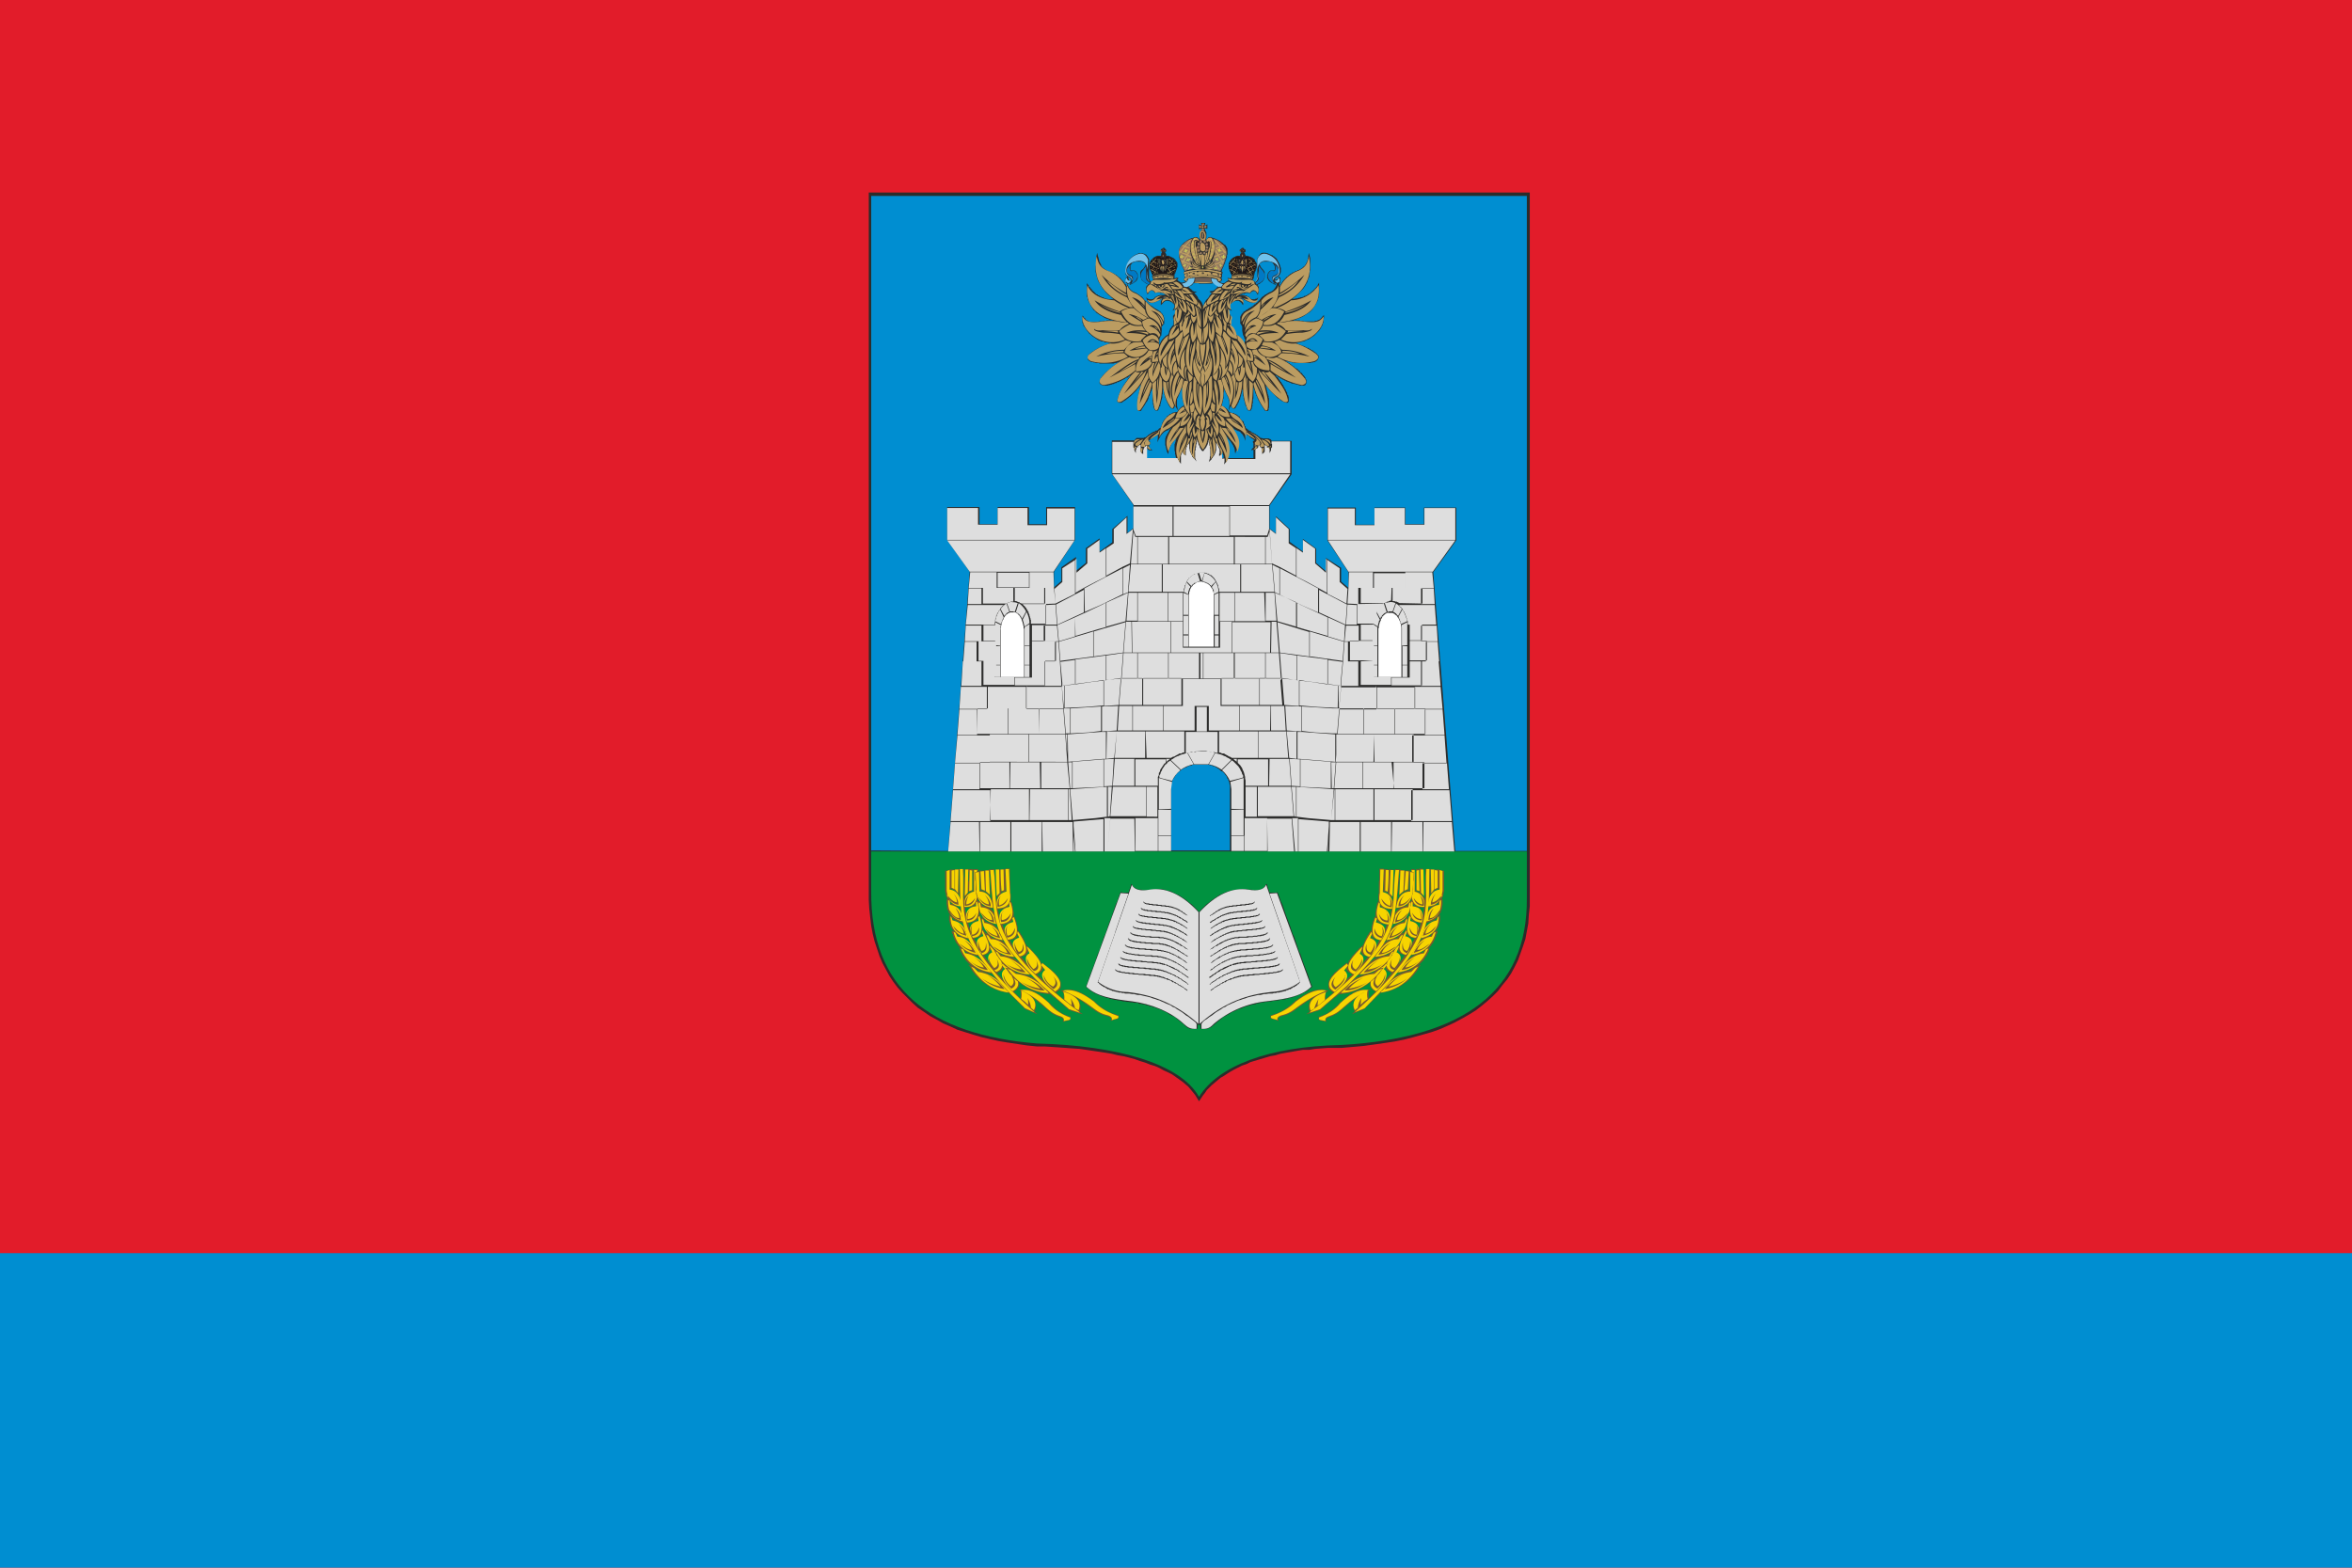 <svg width="480" height="320" fill-rule="evenodd" viewBox="0 0 480 320" id="svg117" xmlns="http://www.w3.org/2000/svg"><g fill-rule="evenodd" id="g2"><path d="M0 0h480v320H0z" fill="#e21c2a" id="path1"/><path d="M0 255.8h480V320H0z" fill="#008ed1" id="path2"/></g><g id="g117"><g fill-rule="evenodd" id="g6"><path d="M177.3 181.8V39.3h134.9V185l-.2 1.8-.1 1.7-.3 1.6-.3 1.6-.5 1.5-.5 1.4-.5 1.4-.7 1.4-.7 1.3-.8 1.2-1 1.2-.9 1.2-1 1-1.1 1-1.2 1-1.3 1-1.3.8-1.4.8-1.5.8-1.5.7-1.6.7-1.7.6-1.8.5-1.8.5-1.9.5-2 .4-2 .3-2.1.3-2.2.3-2.2.2-2.3.2H271l-1.3.1-1.3.1-1.2.2h-1.3l-1.2.2-1.1.2-1.2.2-1.1.2-1 .3-1.1.2-1 .3-1 .3-1 .3-1 .3-.8.4-.9.3-.8.4-.8.4-.7.4-.8.5-.6.4-.7.4-.6.5-.6.5-.6.5-.5.5-.5.5-.4.6-.4.5-.8 1.2-.8-1.3-.4-.5-.5-.6-.5-.6-.6-.5-.6-.5-.7-.5-.7-.5-.7-.5-.8-.4-.9-.4-.9-.5-.9-.4-1-.3-1-.4-1-.3-1.1-.4-1.1-.3-1.2-.3-1.2-.2-1.2-.3-1.2-.2-1.3-.2-1.4-.2-1.3-.2-1.4-.2-1.4-.1-1.4-.1-1.4-.1-1.5-.1-1.5-.1h-1.5l-2-.2-2-.3-2-.3-1.8-.3-1.8-.4-1.7-.4-1.7-.5-1.6-.5-1.6-.5-1.5-.7-1.4-.6-1.4-.8-1.3-.7-1.3-.9-1.2-.8-1.1-1-1-1-1-1-1-1.1-.9-1.2-.8-1.2-.7-1.3-.7-1.3-.6-1.4-.5-1.5-.5-1.5-.4-1.6-.3-1.6-.2-1.7-.2-1.8-.1-1.8z" fill="#2c2c2b" id="path3"/><path d="M177.8 173.6V40h133.8v133.7H297l-4.5-56.9 4.7-6.5v-6.7h-6.6v3.4h-3.8v-3.4h-6.3v3.5h-3.8v-3.5h-5.8v6.7l4.3 6.5v3.2l-1.5-1.3v-2.8l-3.1-2v2.7l-2-1.7V112l-2.7-2v2.6l-2.7-2V108l-2.8-2.6v3.5l-1.3-1v-4.7l4.5-6.4V90h-4.1v-.1l-.1-.1v-.1h-.1l-.1-.1h-.2v-.1h-1.3l-.4-.2.1.2-.2-.1v-.1l-.1-.1h-.1l-.1-.1-.1-.1h-.1l-.1-.2h-.2l-.1-.2h-.2l-.2-.2-.3-.1-.1-.1h-.2V88h-.2l-.1-.1-.3-.1v-.1l-.1-.1h-.1v-.1h-.1l-.2-.2v-.2l-.2-.2v-.2l-.1-.2-.1-.2v-.2l-.2-.2v.1l-.2-.2-.1-.1-.1-.2-.2-.1V85h-.2l-.2-.2-.1-.1-.2-.1-.1-.1h-.2l-.2-.2h-.4l-.2-.1-.3-.1v.1-.1l-.1-.1-.1-.2h-.1v-.1l-.1-.1-.1-.1v-.1h-.2v-.1l-.2-.1-.1-.1-.1-.1h-.4v-.6l.1-.2V82l.1-.1v-.4l.1-.2v-1.1l.1-.2v-.8.2l.1.1v.2l.1.1v.1l.1.1v.1l.1.1v.1l.1.1v.1l.1.1v.1l.1.1v.1l.1.1v.1h.1v.3h.1v.4l.1.1v1l-.2 1 .5-1.1v.1l.1.1v.1l.1.1.1.1.1.1h.4l.1-.1.1-.1.1-.2.1-.2.1-.1.1-.2v-.2l.2-.1V82l.1-.2v-.1l.2-.2v-.3l.1-.2v-.2l.1-.1v-.2l.1-.2v-.2l.1-.1v-.4l.1-.1v-.6.7l.1.2v1l.1.2v.4l.1.2v.1l.1.2v.2l.1.2v.2l.1.2v.2l.2.1v.2l.1.2v.2h.2v.2h.6v-.1l.1-.2.1-.1v-.3l.1-.2v-.5l.1-.1v-.8l.1-.2V79l.1.3v.1l.1.2.1.2v.2l.1.2v.1l.2.2v.3l.2.2v.2l.1.2.1.1v.2l.2.2v.1l.1.2.1.1.1.2.1.2.1.1.1.2.1.1.1.2.1.1.1.2.1.2h.2v.1h.4l.1-.1.1-.1v-.3l.1-.2v-1.9l-.1-.1v-.4l-.1-.1v-.2l-.1-.1v-.2l-.1-.3v-.2l-.1-.1v-.3l-.1-.2v-.2l-.1-.1v-.2.1l.2.2.2.2.2.2.1.2.2.2.2.2.2.2.2.2.2.2.2.2.2.2.2.2.2.2.3.1.2.2.2.2.3.1.3.2h.3v.1h.5V82h.1v-1l-.1-.1v-.2l-.2-.2v-.3l-.1-.2-.1-.1-.1-.2v-.2l-.2-.1v-.2l-.1-.1-.1-.2-.1-.1v-.2l-.2-.1v-.2l-.2-.1V78l-.2-.1v-.1l-.4-.5v-.1l-.2-.2-.2-.1-.1-.2-.1-.1.3.1.2.2.2.1.2.1.2.2h.2l.2.2h.2l.2.2h.2l.2.2h.2l.2.1.2.1h.2l.2.2h.4l.2.1h.2l.2.1h.2l.2.1h.1l.2.1h.9l.1-.1h.1v-.1l.1-.1v-.1h.1v-.8l-.2-.2V77h-.1l-.1-.2-.2-.2-.2-.2v-.1l-.2-.2h-.1l-.2-.2v-.1l-.2-.2h-.2v-.2l-.2-.1-.2-.1-.1-.1-.2-.1-.1-.2h-.2l-.1-.2h-.2l-.1-.2-.2-.1-.1-.1-.2-.1-.2-.1-.1-.1-.2-.1-.1-.1h.1l.3.1h.2l.3.1h.2l.2.1h.3l.2.1h3.2l.2-.1h.3l.2-.1h.3v-.1h.1l.1-.1.2-.1v-.1h.1v-.1h.1v-.2l.1-.1v-.5l-.1-.1-.1-.1-.1-.1v-.1h-.1v-.1h-.2V72l-.1-.1-.2-.1v-.1h-.2l-.1-.2h-.2v-.1h-.2l-.1-.2h-.2l-.2-.2h-.3l-.1-.1-.1-.1h-.2v-.1l-.3-.1h-.2v-.1h-.2l-.2-.1-.2-.1h-.1l-.2-.1h-.1l-.3-.2h-.6.8l.4-.1.4-.1.4-.1.4-.1.3-.2.4-.1.3-.2.3-.2.3-.2.3-.2.3-.3.2-.2.3-.3.2-.2.2-.3.2-.3.1-.3.2-.2v-.3l.2-.3v-.6l.1-.3v-.6l-.3.3-.1.1-.1.1v.1h-.1v.1h-.1v.1l-.2.1-.1.1h-.2v.1h-.2v.1h-.4l-.2.1h-2l-.3-.1h-.6v-.1h-1.4l.2-.1.4-.1.4-.2.4-.1.4-.2.4-.2.3-.2.3-.2.3-.2.3-.2.3-.3.2-.2.2-.3.2-.3.2-.3.2-.3.1-.3.2-.3v-.3l.2-.4v-.3l.1-.4v-2.3l-.3.5v.2l-.2.1-.1.1-.1.2-.2.1v.2h-.2l-.1.2-.2.1-.1.2h-.1l-.2.2-.1.1-.2.1-.2.1-.1.1-.2.1-.2.1h-.2l-.2.2h-.1l-.3.1h-.2l-.2.1h-.2l-.2.1h-.3l-.2.1h-.6l.4-.3.4-.3.3-.3.3-.3.3-.3.3-.3.3-.3.2-.3.2-.3.2-.4.2-.3.1-.4.1-.3.2-.4v-.3l.1-.4v-.4l.1-.3v-2.4l-.3-1.1-.1.8v.2l-.1.1v.3l-.1.2v.2h-.1v.2h-.1v.2h-.1v.2h-.1l-.1.2-.2.2-.2.1v.1l-.2.1v.1h-.2l-.1.2h-.2l-.1.1h-.2l-.2.2h-.3l-.2.2h-.1l-.1.1h-.2l-.1.1-.1.1-.2.1h-.1l-.1.2h-.1l-.2.2-.2.2h-.1l-.1.1-.1.1-.1.2h-.1l-.1.2h-.1l-.1.2-.1.1-.1.1v.1l-.2.2-.1.2-.1.1v.2h-.2v.2-.7h.1v-.1h.1v-1h-.1v-.1h-.1l-.2-.2v.4h-.1v.1l-.1.1h-.1v.1h-.5V57h.1v-.2h.1v-.1h.1l.1-.1h.1v-.1h.1l.1-.1h.1v-.1h.1v-.1h.1V56h.1l.1-.1v-.3h.1v-.9l-.1-.2v-.2l-.1-.1V54h-.1v-.2l-.1-.1v-.1l-.1-.1v-.1l-.1-.1-.1-.1V53l-.1-.1h-.1v-.2h-.2v-.1l-.1-.1h-.1l-.1-.2h-.2l-.1-.2h-.2l-.1-.1h-.1l-.1-.1h-.1l-.2-.1-.2-.1h-.2l-.2-.1h-.7l-.1.1h-.2v.1h-.1v.1l-.1.1-.1.1-.1.1v.2h-.1v.1l-.1.1v.1h-.1V57l-.1.1v.2h-.1v.1h-.1v.1h-.1v.1h-.1v-.1h-.1v-.1h-.1v-.1h-.2l-.1-.1.1-.1V57h.1v-.2l.1-.1v-.3l.2-.8.1-.2.1-.2V55h.1v-.3h.1v-.9l-.1-.1v-.1l-.1-.1v-.1h-.1v-.1h-.1V53l-.1-.1-.1-.1h-.1v-.1h-.1v-.1h-.1l-.2-.1-.1-.1h-.2l-.1-.1h-.3v-.1h-.5V52h-.1v-.2l-.1-.1v-.1h-.1v-.1h.2v-.1h.1V51l-.1-.1h-.2v-.2h-.1v-.1h-.4v.1h-.1v.1h-.1v.1h-.1l-.1.1v.3h.2v.2h.1v.1h-.1v.2l-.1.1v.3h-.7l-.1.1h-.2v.1h-.2v.1h-.2v.1h-.1l-.1.1-.1.1-.1.1h-.1v.1l-.1.1-.1.2-.1.1v.1l-.1.2V55h.1v.2l.1.1v.2h.1v.3h.1v.1l.1.1v.1l.1.1v.1l-.1.1v.4h-.5l-.3-.1.1.2v.1l.1.1v.1l-.2.1v.1h-.2v.1h-.1v.1h-.1l-.1.1h-.1v.1h-.6v-.1h-.2l-.1-.1v-.1h.1l.1-.1.1-.1v-.1h.1v-.3h-.1v-.1h-.1v-.1h.1v-.1h.1v-.7l.1-.1v-.3h-.1v-.1h-.1v-.1l.1-.1V55l.1-.2.1-.2.1-.2v-.2h.1V54h.1v-.2h.1v-.3l.1-.1v-.2l.1-.1V53l.1-.2v-.2l.1-.1v-.4l.1-.2v-1.2h-.1v-.2l-.1-.1v-.1h-.1v-.1l-.1-.1V50h-.2v-.1h-.1l-.1-.1-.1-.1-.1-.1-.1-.1h-.1l-.1-.2h-.2v-.1l-.2-.1h-.1V49h-.2v-.1h-.2l-.1-.1-.2-.1h-.2v-.1l-.5-.1h-.1v-.1h-.5l-.1.1-.1.1-.1.1-.1.2h-.2v-.2l.1-.1v-1.2h-.1v-.1l-.3-.7.6.1v-.9l-.6.3.2-.6h-.9l.2.6-.6-.3v1l.6-.2-.2.5v.1h-.1v.2h-.1v.2l-.1.1v.9l.1.1v.1h.1v.1h-.2v-.1l-.1-.1h-.1v-.1h-.1v-.1h-.1l-.2-.1h-.4l-.4.2h-.3v.1h-.2l-.1.1h-.1l-.1.1h-.1l-.1.1-.1.1h-.2v.1l-.1.1h-.1l-.1.1-.1.1h-.1v.1h-.1v.1h-.1v.1h-.1v.1h-.1v.1h-.1v.1l-.1.1-.1.1v.1l-.1.1v.1l-.1.1v.2l-.1.1v1.6h.1v.4h.1v.3l.1.1v.2l.1.1.1.2v.2l.1.1v.1l.1.1v.1l.1.1v.1l.1.1v.1l.1.2.1.2v.1l-.1.1v.4h.1v.6h.1v.1h.1v.1h-.1l-.1.1v.1h-.1v.3l.1.1.1.1.2.1h-.1l-.1.1h-.3v.1h-.5l-.1-.1-.2-.1-.1-.1-.2-.1-.1-.1V57h.1l.1-.3h-.5l-.1.1h-.2V56l.1-.1v-.1h.1v-.3h.1v-.2l.1-.2V55l.1-.1v-.3h.1v-1h-.1v-.2h-.1v-.1h-.1v-.1h-.1V53l-.1-.1h-.1v-.1h-.1v-.1h-.1l-.1-.1h-.1l-.1-.1h-.1l-.1-.1h-.1l-.1-.1h-.2v-.1h-.6v-.4h-.1v-.1l-.1-.1v-.2h.1l.1-.1V51l-.1-.1h-.1v-.2h-.1v-.1h-.4v.1h-.1v.1h-.2v.1h-.1v.4h.2v.2h.1-.1v.1l-.1.1v.5h-.9l-.1.1h-.2v.1h-.1l-.2.1-.1.1-.1.1-.1.1-.1.1-.1.1-.1.1-.1.1v.1l-.1.1v.2l-.1.1V55h.1v.2h.1v.2h.1v.1l.3.7v.1h-.1v.2l.1.1v.3h.1v.1h.1v.1h-.1v.1h-.1v.1h-.1l-.1.1v.1h-.1l-.1-.1-.1-.1v-.1l-.1-.1V57l-.1-.2v-4h-.1v-.2h-.1v-.1l-.1-.1-.1-.2h-.1V52h-.2v-.1h-.2v-.1h-.2l-.2-.1h-.8l-.2.1-.2.1h-.1l-.1.1h-.1l-.1.1h-.1l-.1.1-.1.1h-.1l-.1.1-.1.1h-.1v.2h-.2v.1l-.1.1-.1.1-.1.2h-.1v.2h-.1v.2l-.1.1-.1.1v.2l-.1.2-.1.2v.3h-.1V56h.1v.1l.1.1.1.1v.1h.1l.1.1h.1l.1.1h.1v.1h.1v.1h.1v.1h.1v.1h.1v.3h-.5V57h-.1v-.3l-.1-.3-.2.1-.1.1h-.1v.2l-.1.1v.8h.1l.2.1v.7-.1l-.2-.1v-.2l-.1-.1-.2-.1v-.2h-.1l-.1-.2-.1-.1-.1-.1-.1-.1-.1-.1-.1-.1-.1-.2h-.1l-.1-.2h-.2v-.1l-.2-.1-.1-.1-.1-.1-.1-.1h-.2l-.1-.2h-.1l-.2-.1-.1-.1h-.1l-.2-.1-.1-.1h-.2l-.2-.1-.1-.1h-.2l-.2-.2h-.1l-.1-.1-.2-.1-.2-.2-.2-.1v-.1l-.2-.1v-.1l-.1-.1V54l-.1-.1v-.1l-.1-.1v-.1l-.1-.1v-.1l-.1-.1V53l-.1-.2v-.2l-.1-.2-.2-.8-.2 1V54l-.1.4v1.1l.1.4.1.4.1.3.1.4.1.3.2.4.2.3.2.4.2.3.2.3.3.3.2.3.3.3.3.3.4.3.3.3.4.3h-1l-.3-.1h-.2l-.2-.1h-.2l-.2-.2h-.2l-.2-.1-.2-.1h-.1l-.2-.2h-.2l-.1-.2h-.2l-.2-.2-.1-.1-.1-.1-.2-.2h-.1l-.1-.2-.2-.1V59l-.2-.1-.1-.2-.1-.1-.2-.1v-.2l-.4-.5v2.7l.2.3v.4l.2.3.1.3.2.3.1.3.2.3.2.3.2.3.3.2.2.3.3.2.3.2.3.2.4.2.3.2.4.2.4.1.4.2h.5l.2.1h-1.4v.1h-.6l-.3.1h-.6l-.3.1h-1.6l-.2-.1h-.1v-.1h-.2v-.1h-.1v-.1h-.2v-.1l-.1-.1-.1-.2h-.1l-.1-.1v-.1l-.3-.3v1.5l.2.3v.3l.2.2.2.3.2.3.2.3.2.2.2.3.3.2.3.3.3.2.3.2.3.2.3.2.3.1.4.2h.4l.3.2h.4l.4.1h.8-.4l-.2.1h-.1l-.1.1-.3.1h-.1l-.2.1h-.1l-.1.1h-.2v.1h-.2l-.1.1h-.2l-.1.1h-.1l-.2.2h-.2l-.1.1-.2.1-.2.1-.1.1h-.2v.2h-.2l-.1.1-.2.1-.2.2h-.1l-.1.1-.1.1v.1h-.1l-.1.1v.1l-.1.1v.1h-.1v.7l.1.1.1.1h.1v.1h.1l.1.1.2.1h.3l.2.1h.2l.3.1h.5l.2.1h2.9l.2-.1h.3l.2-.1.3-.1h.2l.2-.1h-.2l-.1.2h-.2l-.1.2h-.2l-.2.2-.1.1-.2.1-.1.1-.2.1-.1.1-.2.2h-.1l-.2.2-.1.1-.2.1v.1l-.2.1-.2.2-.2.2-.1.1-.2.2-.2.2-.1.1-.1.2-.1.1-.1.1v.2l-.2.1v.5h-.1v.4h.1v.1h.1v.1h.1l.1.1h.2v.1h1.1l.2-.1h.2l.2-.1h.2l.1-.1h.2l.2-.1.2-.1h.2l.2-.2h.2l.2-.1.2-.1.2-.1.2-.1.2-.1.2-.1.2-.1.2-.2h.3l.2-.2.2-.2h.2l.1-.2-.2.2v.2l-.2.1v.1l-.2.2v.1l-.2.2v.1l-.2.2v.1l-.2.1v.2l-.2.1v.2l-.2.1v.2l-.1.1-.1.2-.1.1v.2l-.2.1v.2l-.1.2-.1.1v.2l-.1.2-.1.1v.2l-.1.2v.1l-.1.2v.3h-.1v.4h.1v.1h.2v.1h.6l.4-.3.2-.1.3-.2.2-.2.2-.1.2-.2.3-.2.2-.2.2-.2.2-.2.2-.2.2-.2.2-.2.1-.2.2-.2.2-.2.1-.2.2-.2.1-.2v.4l-.2.4v.4l-.1.2v.1l-.1.2v.3l-.1.2v.3l-.1.2v.3l-.1.1v2.1h.1v.1h.1v.1h.5l.1-.1.1-.2.1-.2.1-.1.1-.2.1-.1.1-.2.1-.1.1-.2.1-.2.1-.1.1-.2.2-.2v-.2l.1-.1.1-.2V81l.2-.2v-.1l.1-.2v-.2l.1-.1V80l.2-.2v-.4l.1-.1V79v.4l.1.2v2.2l.1.2v.6l.1.1v.4l.1.1v.2h.1v.2h.1v.1h.1v.1h.5l.1-.1v-.1l.1-.2.1-.2V83l.2-.1v-.4l.1-.2v-.2l.1-.2v-.2l.1-.1v-.2l.1-.2v-.6l.1-.2v-1.6.1l.1.2v.5l.1.2v.3l.1.2v.2l.1.2v.1l.1.2v.2l.1.1.1.2v.2l.1.1.1.2v.2l.2.1v.2l.1.2.1.1.1.2.2.2.1.1.2.1h.3l.1-.1v-.1h.1V83l.1-.2.6 1-.2-1v-1.4l.1-.1v-.1l.1-.1V81l.1-.1v-.2h.1v-.2h.1v-.2h.1V80h.1v-.2h.1v-.2h.1v-.2l.2-.3v2.3l.1.2v.3l.1.2v.2l.1.2v.2h.1l-.1.1-.2.1h-.1v.1h-.1l-.1.1-.2.1v.1l-.2.1v.1l-.1.1h-.1v.1l-.1.1v.1h-.1v.2h-.1v.1-.1h-.4l-.2.1h-.2l-.2.1-.1.1-.2.1h-.2l-.1.2-.2.1-.1.1-.2.1v.2l-.2.1-.1.2-.2.1v.2l-.2.1v.2l-.2.2v.2l-.1.2v.2l-.2.2v.2l-.2.1-.2.1v.1h-.1v.1l-.3.2h-.3v.1l-.2.1h-.1l-.4.2-.1.1h-.1l-.1.1-.1.1h-.1l-.1.1-.1.1h-.1l-.1.2h-.1l-.1.1h-.1v.2h-.2v.1-.2l-.3.2h-1.5v.1h-.1v.1h-.1v.1h-.1v.2h-4.7v6.8l4.4 6.4v4.7l-1.2 1v-3.5L227 108v2.7l-2.6 1.9v-2.7l-2.8 2v3l-2 1.6v-2.8l-3 2.1v2.8l-1.5 1.3v-3.2l4.3-6.5v-6.7h-5.9v3.5H210v-3.5h-6.4v3.5h-3.7v-3.5h-6.6v6.7l4.6 6.5-4.4 57zm70.8-115h-.2v.1h-.1v.1h-.1v.1l-.2.1v.1h-.1v.1h-.1l-.1.1h-.1v.1h-.3l-.5.1.4.3h.1v.1h-.1v.1h-.1v.1h-.1v.1l-.1.1-.1.1v.1l-.1.1v.1h-.1v.1l-.5.5v.1h-.1v.2h-.1v.1l-.1.1v.1l-.1.1v.3h-.1v.3l-.1-.1v-.3h-.1V62l-.1-.1v-.1l-.1-.1v-.1h-.1v-.1l-.1-.1-.5-.5v-.2h-.1v-.1l-.1-.2h-.1v-.1h-.1v-.2h-.1l-.1-.1-.2-.2h.1l.5-.3h-.7v-.1h-.2v-.1h-.1v-.1h-.1v-.1h-.1V59h-.1l-.1-.1-.1-.1-.1-.1-.1-.1h-.1l.1-.1h.1l.1-.1.2-.1h.1l.1-.1.1-.1h.1V58h.1v-.2h1.1l.1.1h2.6l.2-.1h.1l.1.1h.1v.1h.2v.1h.1v.1h.2v.1h.1l.1.1zm2.6 115H239V160l.2-.2v-.3l.1-.2.1-.3.2-.2.1-.2.2-.3.1-.2.2-.2.2-.2.2-.2.2-.1.2-.2.3-.2.2-.1.3-.2h.2l.3-.2.2-.1.3-.1h.3l.3-.2h3.3l.3.1h.3l.2.2h.3l.3.2.2.1.3.2.2.1.2.2.2.2.3.1.2.2.2.2.1.2.2.2.2.3v.2l.2.2.1.3.1.2.1.3v.2l.1.3v13.3m-17-82.1v2h6v-.2l-.1-.1v-.3l-.1-.2v-.5l-.1-.2v-1.3l.1-.2v-.1l.1-.2V90l.1-.3.1-.2v-.2l.2-.2V89v.1l-.2.2-.1.2-.2.2-.1.2h-.1v.1h-.1v.1l-.1.1-.1.1v.1h-.1v.2h-.2v.3h-.1v.1l-.1.1v.2h-.1v.3h-.1v.3h-.1v.3l-.1.5-.3-.6v-.2l-.1-.2v-.2l-.1-.2V91l-.1-.1v-1.4l.1-.2v-.1l.1-.2.1-.2.1-.1v-.2l.2-.1v-.1l.1-.2.1-.1v-.2l.2-.1v-.1l.2-.2h-.2v.1l-.3.2h-.2v.2h-.4v.1h-.1v.1h-.1l-.1.1h-.1v.1h-.1v.1h-.1v.1h-.1v.1h-.1v.1h-.1v.2h-.1l-.1.1v.1l-.1.2v.1h-.1l-.4.9.1-1v-.6l-.1.1h-.1l-.1.1h-.1v.1h-.2v.1h-.1l-.1.1-.1.1h-.1l-.1.1h-.1v.1h-.1l-.1.1h-.1v.1h-.1v.1l-.3.1v.1h.1v.1h.1l.1.1v.5l-.1.1h-.1v.5h.1v.1l.1.1.1.1.4.4-.5-.1h-.3v-.1h-.1l-.1-.1zm15.3.8v1.2h.4v-.6h-.1v-.2l-.1-.2v-.1h-.1zm1.1 1.2h5.4v-1.7l-.5.1.3-.4h.1v-.1h.1v-.9l-.1-.2V90h.2l.1-.1-.2-.2-.1-.1h-.1v-.1h-.2v-.1h-.1v-.1h-.1v-.1h-.2V89h-.1l-.1-.1h-.1l-.1-.1h-.1l-.1-.1-.1-.1h-.2v.4l.1 1-.3-.7v-.1l-.1-.1V89h-.1v-.2h-.1v-.1l-.1-.1-.1-.1-.1-.1-.1-.1v-.1h-.1l-.1-.1-.2-.1h-.2v-.1h-.2v-.1h-.2v-.1h-.2l-.2-.2-.1-.1h-.1l-.1-.2v.1l.1.2.2.2v.2l.1.1.1.2.1.1v.1l.1.2.1.1v.2l.1.1v.2l.1.1v.2l.1.2v1.7l-.1.2v.2l-.2.2-.2.6-.1-.5v-.4l-.1-.1v-.2l-.1-.1v-.1l-.1-.1v-.2h-.1v-.1h-.1v-.2h-.1v-.1l-.1-.1-.1-.2-.2-.2-.1-.2h-.1v-.1l-.1-.1h-.1v-.2h-.1v-.1l-.2-.1V89h-.1l-.1-.1v.2l.2.2v.2l.1.2v.3l.1.2v.2l.1.1v.2l.1.2V93l-.1.2-.1.1zm4-36.6H252zm6.2 1-.1.3v.1l-.1.1v.1l-.1.1v.1h-.1v.1l-.1.1-.1.1v.1h-.1v.1h-.1v.1h-.1l-.1.1-.1.1h-.1l-.1.1h-.1l-.2.1-.2.1-.1.1h-.1l-.2.2h-.2v.1h-.1l-.1.1-.1.1-.1.1h-.1l-.1.1-.1.1-.1.1-.1.1v.1h-.1v.1h-.1v.1l-.3.3-.1.1h-.1v.2h-.2v.1h-.1l-.1.2h-.2l-.1.2h-.1l-.1.2h-.1l-.2.1v.1h-.2v.1h-.1l-.1.1h-.1l-.2.2h-.1v.1h-.2l-.2.2-.1.1h-.1l-.1.1-.2.1v.2h-.2v.2h-.1l-.1.2v.1h-.1v.2h-.1v1.6-.1h.1v.1l.1.1.2.4v.8l.2 1.1v-.1h.1v.2l.1.1v.2l.2.3v.3l-.1.1v.6l-.2-.3v-.2l-.2-.2v-.1l-.2-.2-.1-.2-.2-.1-.1-.2-.2-.1-.1-.2h-.2l-.4-.3v-.4l-.1-.1v-.2h-.1v-.2l-.1-.1v-.1h-.1v-.2h-.2v-.2h-.1l-.1-.2h-.2v-.2l.1-.1v-1.7h-.1v-.2l-.3-.3v-.8h-.1.2l.5.3-.3-.5-.1-.1v-.5l.1-.3.1-.1.1-.1.2-.2h.1l.1-.1.2-.1h.1l.1-.1h.7l.1.1.2.1.1.1v.1h.2v.2l.3.3v-1l-.1-.1-.1-.1-.1-.1h-.1v-.1h-.3l-.1-.1h-.1.2l.5.2h.2l.1.2h.2l.1.1h.1l.2.1.1.1h.1l.2.1.2.1h.3l.1.1h.6l.1-.1h.1v-.1h.1l.1-.1v-.1l.1-.1.3-.6-.4.3h-.2l-.1.1h-.7V61h-.2v-.1h-.1v-.1h-.1l-.1-.2h-.2l-.1-.1-.1-.1h-.1l-.1-.1h-.2l-.1-.1h-1l.1-.1h.2l.1-.1h.2v-.1h.5l.1-.1h.8l.1.1.1-.1.1-.1v-.1h.1l.1-.1h.1v-.1h.5l.1.1h.1v.1l.1.1.1.2.2.3.1-.4v-.1l.1-.1v-1l-.1-.1v-.1l-.1-.1-.1-.1.2-.2h.1l.2-.1.1-.1.1-.1.2-.1.2-.2.1-.1v-.1l.1-.1.1-.1v-.2l.1-.1v-1.2l-.1-.1v-.1l-.1-.1h-.1V55h-.1l-.1-.1v-.1h-.1v-.1h-.1v-.1l-.1-.1v-.1h-.1v-.2l-.2-.2.1-.2h.1v-.1h.1l.1-.1.1-.1h.1l.2-.1h1.5l.1.1h.1l.1.1h.1l.4.6v.1l.1.1v.6l-.1.1v.1h-.8l-.1.1h-.1v.1h-.1v.1h-.1v.1l-.1.1v.1h-.1v.3h-.1v.7h.1v.2h.1v.1l.1.2h.1l.1.2h.1l.1.1.1.1h.1v.1h.2v.1h.1v.1h.2l.4.2-.2-.4h-.1v-.1l-.1-.1v-.1h-.1v-.2.2h.1v.1h.1v.1l.1.1h.2v.1h.4m-24.6-1h2.4zm-6.1 1v.3h.1v.2h.1v.2l.1.1v.1h.1v.1h.1v.1l.1.1.1.1.1.1h.1v.1h.1l.1.1.2.1h.1l.1.1h.1l.2.1.1.1h.1l.1.1.1.1h.1l.2.2h.1v.1h.1l.1.1h.1v.1h.1v.1h.1v.1h.1v.1l.1.1.1.1v.1l.4.3v.1h.2v.2h.1l.1.1.2.2h.1l.1.2h.1l.2.2h.2v.1l.1.1h.1l.2.2.4.2.1.1h.1l.1.1h.1l.1.2h.1l.2.1.1.1.1.2h.1l.1.2h.1v.2h.1v.1l.1.1v.3h.1v1.4l-.1-.1-.1.1v.1l-.3.4v.8l-.1 1.1-.1-.1v.1l-.1.1v.2h-.1v.1l-.1.3v1h.1l.1-.3.1-.2.1-.2.1-.1.1-.2.2-.2.1-.1.2-.2.1-.1.2-.2h.1l.4-.3V68l.1-.2v-.2l.1-.2.1-.2v-.1l.1-.1.2-.2v-.1l.1-.1h.1v-.2h.2v-1.3h-.1v-.6l.1-.1v-.1h.1v-.1l.3-.3v-.8h.1-.1l-.6.3.3-.5v-.1l.1-.1v-.4l-.2-.3-.1-.1h-.1l-.1-.2h-.2v-.1h-.1l-.1-.1h-.2v-.1h-.7l-.1.1h-.1v.1h-.2v.1l-.1.1-.2.2-.3.3v-.8l.1-.1v-.2h.1V61h.2l.2-.1h.1l.2-.1h.1-.3l-.4.2h-.2l-.2.2h-.1l-.1.1h-.2l-.1.1-.2.1-.2.1h-.1l-.1.1h-.3l-.2.1h-.6v-.1h-.2v-.1l-.1-.1-.1-.1v-.1h-.1l-.2-.6.4.3h.2v.1h.7l.1-.1h.1l.1-.1.1-.1h.1v-.2h.3v-.1h.1v-.1h.2l.1-.1h.2l.1-.1h1.1V60h-.2l-.1-.1h-.2v-.1h-.6v-.1h-.8l-.2.1v-.1h-.1v-.1l-.1-.1h-.1v-.1h-.1v-.1h-.5l-.1.1h-.1v.1l-.1.1-.1.2-.2.3-.2-.4v-.4h-.1v-.8h.1v-.1l.1-.1.1-.1.1-.1-.2-.2h-.2l-.1-.1-.2-.1v-.1l-.2-.1-.2-.2-.2-.1V57l-.1-.1v-.1l-.1-.1v-.1l-.1-.2v-.9l.1-.1v-.1l.1-.1.1-.1.1-.1h.1v-.1h.1v-.1h.1v-.1l.1-.1v-.1h.1v-.2h.1v-.1l.1-.2v-.2h-.1l-.1-.1-.1-.1h-.1v-.1h-.2l-.1-.1h-1.5l-.1.1h-.1l-.1.1h-.2l-.4.6v.9h.1v.1h.8v.1h.2v.1l.1.1.1.1v.1h.1v.1l.1.2v.8l-.1.2v.1h-.1v.2h-.2v.2h-.1l-.2.1v.1h-.2v.1h-.1v.1h-.2v.1h-.1l-.4.2.2-.4.1-.1v-.1l.1-.1v-.2.2l-.1.1v.1h-.1v.1h-.1l-.2.1z" fill="#008ed1" id="path4"/><path d="M177.8 181.8v-8h133.8v9.5c.2 19-13 28.6-37.8 30-15 .3-25.2 4.3-29.1 10.6-3.8-6.8-16.8-10.5-33.1-10.9-21.7-1.8-34-11-33.8-31.2" fill="#009240" id="path5"/><path d="m244.7 209.3-.3-.3v1h-1.6l-.1-.1h-.1l-.2-.1-.1-.1h-.1l-.1-.1-.1-.1-.1-.1h-.1l-.1-.2-.1-.1-.3-.2-.3-.3-.3-.2-.2-.2-.3-.2-.3-.3-.3-.2-.3-.1-.4-.2-.3-.2-.3-.2-.3-.2-.3-.1-.4-.2-.3-.1-.3-.2-.4-.1-.3-.1-.4-.2h-.3l-.3-.2h-.4l-.3-.2h-.4l-.3-.2h-.4l-.3-.1h-.4l-.3-.2h-.7l-.4-.1h-.4l-.4-.1h-.4l-.3-.1h-.4l-.4-.1-.3-.1h-.4l-.3-.1h-.3l-.4-.1-.3-.1h-.3l-.3-.2h-.3l-.3-.1-.3-.1-.3-.1-.3-.1-.2-.1-.3-.1-.3-.1-.2-.2h-.3l-.2-.2-.2-.1-.3-.2-.2-.1-.2-.2-.2-.2-.2-.1-.3-.3.3-.7.2-.6.2-.6.2-.6.2-.5.7-1.8.2-.6.2-.6.2-.6.3-.6.2-.6.4-1.2.2-.6.2-.6.3-.6.2-.6.2-.6.2-.6.7-1.8.4-1.2.2-.6.2-.6.3-.6.4-1.2.3-.7h.3v.1h1.3l.6-1.8.2.3v.1l.1.1h.1v.1l.1.1.2.1.1.1h.1v.1h.2v.1h.2l.2.1h.6l.1.1h1.5l.3-.1h.7l.3-.1h1.3l.3.1h.3l.3.2h.3l.4.1.3.1.3.2.3.1.3.2.3.1.4.2.3.2.3.2.3.2.3.2.3.2.3.3.4.3.3.2.3.3.3.3.3.3.3.3.3.4.3-.4.3-.3.3-.3.3-.3.3-.3.3-.2.4-.3.3-.3.3-.2.3-.2.3-.2.3-.2.3-.2.3-.2.4-.1.3-.2.3-.1.3-.2h.3l.4-.2h.3l.3-.1h.3l.3-.1h.7l.3-.1h1.3l.3.1h.7l.2.1h1.2l.1-.1h.3l.1-.1h.1v-.1h.2v-.1h.1l.1-.1.1-.2h.1v-.1h.1v-.2l.3-.3.6 1.8h1.4l.2-.1.3.7.4 1.2.3.6.2.6.2.6.2.6.2.6.7 1.8.2.6.2.6.2.6.3.6.2.6.2.6.4 1.2.2.6.3.6.2.6.2.6.2.6.7 1.8.2.5.2.6.2.6.2.6.3.7-.3.3-.2.1-.2.2-.2.2-.2.1-.3.2h-.2l-.2.2-.3.1-.2.2h-.3l-.3.2h-.2l-.3.2h-.3l-.3.2h-.3l-.3.1-.3.1h-.3l-.3.2h-.7l-.3.1-.4.1h-.3l-.4.1h-.4l-.3.1h-.4l-.4.1h-.4l-.4.1h-.3l-.4.1-.3.1h-.4l-.3.2h-.4l-.3.1-.4.1-.3.1-.4.1-.3.1-.3.1-.4.2-.3.1-.4.1-.3.2-.3.1-.4.2-.3.1-.3.2-.3.2-.4.2-.3.2-.3.1-.3.2-.3.3-.3.2-.2.2-.3.2-.3.3-.3.2v.1h-.1v.1h-.2v.1l-.1.1h-.1v.1h-.1v.1h-.2l-.1.1-.2.1h-.2l-.1.1H245v-1z" fill="#2c2c2b" id="path6"/></g><g fill="#dedede" fill-rule="evenodd" id="g10"><path d="M244.6 186.3V209c-5.2-4.6-10-6-14.5-6.5a10 10 0 0 1-6-2.1l6.9-19.8q.7 1.5 3.6 1 5-.8 10 4.6m-2.2 16h-.2l-.1-.1-.3-.2-.2-.2-.3-.2-.3-.1-.2-.2-.3-.1-.2-.2-.2-.1-.3-.1-.2-.2h-.3l-.2-.2-.2-.1-.2-.1-.3-.1h-.2l-.2-.2h-.2l-.3-.1-.2-.1h-.2l-.2-.1h-.2l-.2-.1h-.2l-.2-.1h-.5l-.2-.1h-.7l-.4-.1h-.7l-.4-.1h-.7l-.3-.1h-.9l-.3-.1h-.6l-.2-.1h-.5l-.3-.1h-.4l-.2-.1h-.3l-.2-.1h-.1l-.2-.1-.2-.1-.1-.1-.2-.2h.2l.1.1.2.1.2.1h.3l.2.1h.1l.2.1h.5l.2.1h.7l.3.1h.6l.3.1h.6l.3.1h1.1l.3.1h.8l.3.1h.7l.2.1h.4l.2.1h.2l.2.1.3.1h.2l.2.1.2.1.2.1h.3l.2.2h.2l.2.2h.3l.2.2.2.1.3.1.2.2.3.1.2.2.3.1.2.2.3.1.2.2.3.2.3.2zm.2-1.2-.3-.1v-.1l-.3-.2-.3-.2-.2-.1-.3-.2-.2-.2-.2-.1-.3-.1-.2-.2-.2-.1-.3-.1-.2-.2h-.2l-.2-.2h-.3l-.2-.2h-.2l-.2-.1-.2-.1-.2-.1h-.2l-.3-.1-.2-.1h-.2l-.2-.1h-.4l-.2-.1h-.4l-.2-.1h-.9l-.4-.1h-.6l-.4-.1h-.9l-.3-.1h-.9l-.2-.1h-.8l-.2-.1h-.4l-.2-.1h-.3l-.2-.1h-.1l-.1-.1h-.2l-.1-.1-.1-.1-.1-.2h.2v.1h.1l.1.1h.1l.1.1h.3l.2.1h.3l.2.1h.4l.3.1h.7l.3.1h.9l.3.1h1l.3.1h.7l.4.1h.7l.2.1h.4l.3.1h.2l.2.1h.2l.2.1.2.1h.2l.2.1.2.1.2.1.3.1.2.1.2.1.2.1.3.1.2.1.2.2.3.1.2.1.2.2.3.1.2.2.3.2.2.1.3.2.2.2zm-.1-1.4-.2-.1-.1-.1-.3-.2-.2-.2-.3-.1-.2-.2-.2-.2-.3-.1-.2-.1-.2-.2-.2-.1-.3-.1-.2-.1-.2-.1-.2-.1-.2-.1-.2-.1-.2-.1-.2-.1h-.2l-.2-.2h-.4l-.2-.1h-.2l-.2-.1h-.2l-.2-.1h-.4l-.2-.1h-.7l-.4-.1h-.7l-.3-.1h-.9l-.3-.1h-.9l-.3-.1h-.7l-.2-.1h-.4l-.2-.1h-.4l-.1-.1h-.3l-.1-.1h-.1l-.1-.1h-.1v-.1h-.1l-.1-.2h.2v.1h.1l.1.1h.2l.2.1h.1l.2.1h.3l.2.1h.6l.3.1h.7l.3.1h.9l.3.1h.6l.3.1h1.1l.3.1h.6l.2.1h.4l.2.1h.2l.2.1h.2l.2.2h.4l.2.2h.2l.2.1.2.1.3.1.2.1.2.1.2.2h.2l.3.2.2.1.2.2.2.1.3.2.2.2.3.1.2.2.3.2.3.2zm0-1.4-.3-.2h-.1l-.2-.2-.3-.2-.2-.2-.2-.1-.3-.2-.2-.1-.2-.1-.2-.2-.3-.1-.2-.1-.2-.1-.2-.1-.2-.1-.2-.1-.2-.1h-.2l-.2-.2h-.2l-.2-.1h-.2l-.2-.1h-.2l-.2-.1h-.1l-.2-.1h-.6l-.2-.1h-1l-.3-.1h-1l-.3-.1h-1.1l-.3-.1h-.5l-.2-.1h-.4l-.2-.1h-.4l-.2-.1h-.3l-.1-.1h-.2v-.1h-.2v-.1h-.1l-.1-.1v-.1l-.1-.1h.1l.1.1h.1v.1h.2v.1h.3l.2.1h.1l.2.1h.4l.2.1h.4l.3.1h.7l.3.1h.8l.3.1h1.3l.3.1h.9l.2.1h.4l.2.1h.2l.2.1h.2l.2.1h.1l.2.1.2.1h.2l.2.2h.2l.3.2h.2l.2.2h.2l.2.2.2.1.2.1.3.2.2.1.2.2.3.1.2.2.2.2.3.1zm0-1.4-.2-.2h-.1l-.3-.2-.2-.2-.2-.1-.2-.2-.3-.1-.2-.2h-.2l-.2-.2-.2-.1-.2-.1-.2-.2h-.2l-.2-.1-.2-.1-.2-.1h-.2l-.2-.2h-.2l-.2-.1h-.2l-.2-.1h-.2l-.2-.1h-.4l-.2-.1h-.5l-.2-.1H235l-.4-.1h-.9l-.2-.1h-1.1l-.2-.1h-.5l-.2-.1h-.6l-.2-.1h-.1l-.2-.1h-.2l-.1-.1h-.1l-.1-.1h-.1v-.1l-.2-.1v-.2h.1v.1h.1v.1h.1l.1.1h.1l.1.1h.3l.1.1h.3l.2.1h.4l.2.1h.7l.3.1h1.1l.2.1h1l.3.1h1l.2.1h.4l.2.1h.3l.2.1h.2l.2.1h.2l.2.1.2.1h.2l.2.2h.2l.2.1.2.1.2.1.2.1.2.2h.3l.2.2.2.1.2.2.2.1.3.2.2.1.2.2.2.2zm0-1.5-.3-.1-.3-.2-.3-.2-.2-.1-.3-.2-.2-.1-.2-.2h-.2l-.2-.2-.2-.1-.2-.1-.2-.1-.2-.1-.2-.1h-.2l-.1-.2h-.2l-.2-.1h-.1l-.2-.1h-.2l-.1-.1h-.2l-.1-.1h-.4l-.1-.1h-.5l-.2-.1h-1.4l-.3-.1h-1.1l-.2-.1h-.7l-.3-.1h-.6l-.2-.1h-.3l-.2-.1h-.2v-.1h-.3l-.1-.1h-.1l-.1-.1-.1-.1-.1-.1v-.2h.1v.2h.2l.1.1h.1l.1.1h.1l.2.1h.3l.2.1h.3l.2.1h.7l.2.1h.7l.3.1h1.1l.3.1h1.3l.2.1h.5l.1.1h.3l.2.1h.2l.1.1.2.1h.2l.1.1.2.1h.2l.2.2h.2l.2.2h.1l.2.2h.2l.3.2.2.1.2.2.2.1.2.1.3.2.2.2.3.1zm0-1.4-.3-.2-.3-.1-.2-.2-.2-.1-.2-.2h-.3l-.2-.2-.2-.1-.2-.1-.2-.1-.2-.1-.1-.1-.2-.1-.2-.1-.2-.1h-.1l-.2-.1-.2-.1h-.1l-.2-.1h-.2l-.1-.1h-.2l-.1-.1h-.4l-.1-.1h-.8l-.3-.1h-1.5l-.3-.1h-.7l-.3-.1h-.6l-.3-.1h-.5l-.2-.1h-.3l-.2-.1-.2-.1h-.1l-.1-.1h-.1v-.1h-.1l-.1-.1v-.3.1h.1v.1h.1v.1h.1l.1.1h.1l.2.1h.2l.2.1h.3l.2.1h.4l.2.1h.6l.3.1h1l.3.1h1.5l.2.1h.6l.2.1h.3l.1.1h.2l.2.1h.1l.2.1h.2l.1.1.2.1h.2l.2.2h.1l.2.1.2.1.2.1.2.1.2.2h.2l.2.2.2.1.2.2.3.1.2.2.2.1zm-.1-1.4-.3-.2-.3-.2-.2-.1-.2-.1-.2-.2-.2-.1-.2-.1-.2-.1-.2-.1-.2-.1-.2-.1-.1-.1h-.2l-.2-.2h-.3l-.1-.2h-.3l-.2-.1h-.1l-.1-.1h-.3l-.2-.1h-.3l-.1-.1h-.6l-.3-.1h-.6l-.2-.1h-.8l-.3-.1h-.9l-.1-.1h-.7l-.2-.1h-.5l-.2-.1h-.2l-.2-.1h-.2v-.1h-.1l-.1-.1-.1-.1v-.2l.1.1.1.1h.1v.1h.2l.2.1h.4l.2.1h.5l.2.1h.6l.2.1h1l.3.1h.5l.3.1h.8l.2.1h.6l.1.1h.3l.2.1h.1l.1.1h.2l.1.1h.2l.1.1h.2l.1.2h.2l.2.1h.1l.2.2h.2l.2.2h.1l.2.2h.2l.2.2.3.1.2.2.2.1.2.2zm0-1.4-.3-.2-.2-.1-.2-.2-.2-.1-.2-.1-.2-.1-.2-.1-.2-.1-.1-.1-.2-.1-.2-.1-.2-.1h-.1l-.2-.1-.1-.1h-.2l-.1-.1h-.2l-.1-.1h-.2l-.1-.1h-.1l-.2-.1h-.3l-.1-.1h-.6l-.1-.1h-.7l-.3-.1h-.7l-.3-.1h-.7l-.2-.1h-.6l-.2-.1h-.5l-.2-.1h-.2l-.2-.1h-.2l-.1-.1h-.1l-.2-.1v-.1l-.1-.1v-.1h.1v.1h.1v.1h.2l.1.1h.3v.1h.5l.2.1h.5l.2.1h.7l.2.1h.7l.2.1h.8l.3.1h.5l.2.1h.4l.2.1h.2l.2.1h.3l.1.1h.2l.1.1.2.1h.1l.2.1.1.1h.2l.2.2h.1l.2.1.2.1.2.1.2.2h.2l.2.2.2.1.2.1.2.2zm0-1.5-.3-.1-.2-.2-.2-.1-.2-.1-.2-.2h-.2l-.2-.2h-.1l-.2-.2h-.2l-.1-.1h-.2l-.1-.2h-.3l-.2-.1-.1-.1h-.2l-.1-.1h-.3l-.1-.1h-.3l-.1-.1h-.4l-.1-.1h-.7l-.3-.1h-.7l-.2-.1h-.7l-.2-.1h-.8l-.2-.1h-.4l-.2-.1h-.3l-.2-.1h-.2v-.1h-.2v-.1h-.1v-.1l-.1-.2h.1v.1h.1v.1h.2v.1h.3l.2.1h.4l.1.1h.5l.2.1h.8l.2.1h.7l.3.1h.7l.3.1h.5l.1.1h.5v.1h.2l.2.1h.2l.2.1h.1l.2.1h.1l.2.1.1.1h.2l.1.2h.2l.2.1.1.1.2.1.2.1.2.1.1.2h.2l.2.2.2.1zm0-1.2-.2-.1-.2-.2-.2-.1-.2-.1-.2-.1-.1-.1-.2-.2h-.2l-.2-.1-.1-.1-.2-.1h-.1l-.2-.2h-.1l-.2-.1h-.1l-.2-.1h-.1l-.1-.1h-.2l-.1-.1h-.3l-.1-.1h-.3v-.1h-.6l-.1-.1h-.5l-.3-.1h-.9l-.2-.1h-.7l-.2-.1h-.7l-.1-.1h-.4l-.1-.1h-.2l-.1-.1h-.2v-.1l-.1-.1-.1-.2h.1l.1.1.1.1h.1l.1.1h.3l.1.1h.5l.1.1h.7l.2.1h.8l.2.1h.7l.2.1h.6l.1.1h.6l.1.1h.3v.1h.2l.2.1h.1l.1.1h.2l.1.1h.2l.1.1.2.1h.1l.2.2h.1l.2.1.2.1.1.1.2.1.2.1.2.2h.2l.2.2.2.1zm0-1.4-.2-.2-.3-.1-.2-.2h-.2l-.1-.2-.2-.1-.2-.1-.1-.1-.2-.1h-.2l-.1-.2h-.1l-.2-.1h-.1l-.1-.1h-.2v-.1h-.3l-.1-.1h-.2l-.2-.1h-.3l-.1-.1h-.6l-.3-.1h-.6l-.2-.1h-.7l-.2-.1h-.7l-.2-.1h-.6v-.1h-.4l-.2-.1h-.1l-.1-.1-.2-.1v-.1l-.1-.2h.1v.1l.1.1h.1l.1.1h.2v.1h.6l.1.1h.6l.2.1h.8l.2.1h.6l.2.1h.7l.1.1h.6l.1.1h.3l.2.1h.2l.1.1h.2v.1h.2l.1.1h.2l.1.1.2.1h.1l.2.2h.1l.2.2h.2l.1.2.2.1.2.1.2.2.2.1z" id="path7"/><path d="m230.3 182.4-1.6-.1-7 19.1c2.1 2 5.2 2.5 9.4 3 3.7.5 7.7 2 10.5 4.6.7.6 1.2 1.1 2.6 1v-1l-.2-.3-.5-.4-.4-.3-.5-.4-.5-.3-.5-.4-.4-.3-.5-.3-.5-.3-.4-.3-.5-.2-.4-.3-.5-.2-.5-.2-.4-.2-.5-.2-.4-.2-.4-.1-.5-.2-.4-.1-.5-.2-.4-.1-.4-.1-.5-.1-.4-.1-.4-.1h-.5l-.4-.1-.4-.1h-.4l-.5-.1h-.9l-.2-.1h-.4l-.2-.1h-.5l-.2-.1h-.2l-.2-.1h-.2l-.2-.1h-.2l-.2-.1-.2-.1h-.1l-.2-.1-.2-.1h-.2l-.2-.2h-.1l-.2-.2h-.2l-.1-.1-.2-.1-.1-.1-.2-.1-.2-.2h-.1l-.1-.2-.3-.2.3-.7 3.2-9.2.2-.7z" id="path8"/><path d="M244.8 186.3V209c5.2-4.6 10-6 14.5-6.5q3.6-.2 6-2.1l-6.9-19.8q-.7 1.5-3.6 1-5-.8-10 4.6m2.2 16h.2l.1-.1.3-.2.2-.2.3-.2.3-.1.2-.2.3-.1.2-.2.2-.1.3-.1.2-.2h.3l.2-.2.2-.1.2-.1.3-.1h.2l.2-.2h.2l.3-.1.2-.1h.2l.2-.1h.2l.2-.1h.2l.2-.1h.5l.2-.1h.7l.4-.1h.7l.4-.1h.7l.3-.1h.9l.3-.1h.6l.2-.1h.5l.3-.1h.4l.2-.1h.3l.2-.1h.1l.2-.1.2-.1.1-.1.2-.2h-.2l-.1.1-.2.1-.2.1h-.3l-.2.1h-.1l-.2.1h-.5l-.2.1h-.7l-.3.1h-.6l-.3.1h-.6l-.3.1h-1.1l-.3.1h-.8l-.3.1h-.7l-.2.1h-.4l-.2.1h-.2l-.2.1-.3.1h-.2l-.2.1-.2.1-.2.1h-.3l-.2.2h-.2l-.2.2h-.3l-.2.2-.2.1-.3.1-.2.2-.3.1-.2.2-.3.1-.2.2-.3.1-.2.2-.3.2-.3.2zm-.2-1.2.3-.1v-.1l.3-.2.3-.2.2-.1.3-.2.2-.2.2-.1.3-.1.2-.2.2-.1.3-.1.2-.2h.2l.2-.2h.3l.2-.2h.2l.2-.1.2-.1.2-.1h.2l.3-.1.2-.1h.2l.2-.1h.4l.2-.1h.4l.2-.1h.9l.4-.1h.6l.4-.1h.9l.3-.1h.9l.2-.1h.8l.2-.1h.4l.2-.1h.3l.2-.1h.1l.1-.1h.2l.1-.1.1-.1.1-.2h-.2v.1h-.1l-.1.1h-.1l-.1.1h-.3l-.2.1h-.3l-.2.1h-.4l-.3.1h-.7l-.3.1h-.9l-.3.1h-1l-.3.1h-.7l-.4.1h-.7l-.2.1h-.4l-.3.1h-.2l-.2.1h-.2l-.2.1-.2.1h-.2l-.2.1-.2.1-.2.1-.3.1-.2.1-.2.1-.2.1-.3.1-.2.1-.2.2-.3.1-.2.1-.2.2-.3.1-.2.2-.3.2-.2.1-.3.2-.2.2zm.1-1.4.2-.1.1-.1.3-.2.2-.2.3-.1.2-.2.2-.2.3-.1.2-.1.2-.2.2-.1.3-.1.2-.1.2-.1.2-.1.2-.1.2-.1.2-.1.2-.1h.2l.2-.2h.4l.2-.1h.2l.2-.1h.2l.2-.1h.4l.2-.1h.7l.4-.1h.7l.3-.1h.9l.3-.1h.9l.3-.1h.7l.2-.1h.4l.2-.1h.4l.1-.1h.3l.1-.1h.1l.1-.1h.1v-.1h.1l.1-.2h-.2v.1h-.1l-.1.1h-.2l-.2.1h-.1l-.2.1h-.3l-.2.1h-.6l-.3.1h-.7l-.3.1h-.9l-.3.1h-.6l-.3.1H254l-.3.1h-.6l-.2.1h-.4l-.2.1h-.2l-.2.1h-.2l-.2.2h-.4l-.2.2h-.2l-.2.1-.2.1-.3.1-.2.1-.2.1-.2.2h-.2l-.3.2-.2.1-.2.2-.2.1-.3.2-.2.2-.3.1-.2.2-.3.2-.3.2zm0-1.4.3-.2h.1l.2-.2.3-.2.2-.2.2-.1.3-.2.2-.1.2-.1.2-.2.3-.1.2-.1.2-.1.2-.1.2-.1.2-.1.2-.1h.2l.2-.2h.2l.2-.1h.2l.2-.1h.2l.2-.1h.1l.2-.1h.6l.2-.1h1l.3-.1h1l.3-.1h1.1l.3-.1h.5l.2-.1h.4l.2-.1h.4l.2-.1h.3l.1-.1h.2v-.1h.2v-.1h.1l.1-.1v-.1l.1-.1h-.1l-.1.1h-.1v.1h-.2v.1h-.3l-.2.1h-.1l-.2.1h-.4l-.2.1h-.4l-.3.1h-.7l-.3.1h-.8l-.3.1h-1.3l-.3.1h-.9l-.2.1h-.4l-.2.1h-.2l-.2.1h-.2l-.2.1h-.1l-.2.1-.2.1h-.2l-.2.2h-.2l-.3.2h-.2l-.2.2h-.2l-.2.2-.2.1-.2.1-.3.2-.2.1-.2.2-.3.1-.2.2-.2.2-.3.1zm0-1.4.2-.2h.1l.3-.2.2-.2.2-.1.2-.2.3-.1.2-.2h.2l.2-.2.2-.1.2-.1.2-.2h.2l.2-.1.2-.1.2-.1h.2l.2-.2h.2l.2-.1h.2l.2-.1h.2l.2-.1h.4l.2-.1h.5l.2-.1h1.1l.4-.1h.9l.2-.1h1.1l.2-.1h.5l.2-.1h.6l.2-.1h.1l.2-.1h.2l.1-.1h.1l.1-.1h.1v-.1l.2-.1v-.2h-.1v.1h-.1v.1h-.1l-.1.1h-.1l-.1.1h-.3l-.1.1h-.3l-.2.1h-.4l-.2.1h-.7l-.3.1h-1.1l-.2.1h-1l-.3.1h-1l-.2.1h-.4l-.2.1h-.3l-.2.1h-.2l-.2.1h-.2l-.2.1-.2.1h-.2l-.2.2h-.2l-.2.1-.2.1-.2.1-.2.1-.2.2h-.3l-.2.2-.2.1-.2.2-.2.1-.3.2-.2.1-.2.2-.2.2zm0-1.5.3-.1.3-.2.3-.2.2-.1.3-.2.2-.1.2-.2h.2l.2-.2.2-.1.2-.1.2-.1.2-.1.2-.1h.2l.1-.2h.2l.2-.1h.1l.2-.1h.2l.1-.1h.2l.1-.1h.4l.1-.1h.5l.2-.1h1.4l.3-.1h1.1l.2-.1h.7l.3-.1h.6l.2-.1h.3l.2-.1h.2v-.1h.3l.1-.1h.1l.1-.1.1-.1.1-.1v-.2h-.1v.2h-.2l-.1.1h-.1l-.1.1h-.1l-.2.1h-.3l-.2.1h-.3l-.2.1h-.7l-.2.1h-.7l-.3.1h-1.1l-.3.1h-1.3l-.2.1h-.5l-.1.1h-.3l-.2.1h-.2l-.1.1-.2.1h-.2l-.1.1-.2.1h-.2l-.2.2h-.2l-.2.2h-.1l-.2.2h-.2l-.3.2-.2.1-.2.2-.2.1-.2.1-.3.2-.2.2-.3.1zm0-1.4.3-.2.3-.1.2-.2.2-.1.2-.2h.3l.2-.2.2-.1.2-.1.2-.1.2-.1.1-.1.2-.1.2-.1.2-.1h.1l.2-.1.2-.1h.1l.2-.1h.2l.1-.1h.2l.1-.1h.4l.1-.1h.8l.3-.1h1.5l.3-.1h.7l.3-.1h.6l.3-.1h.5l.2-.1h.3l.2-.1.2-.1h.1l.1-.1h.1v-.1h.1l.1-.1v-.3.1h-.1v.1h-.1v.1h-.1l-.1.1h-.1l-.2.1h-.2l-.2.1h-.3l-.2.1h-.4l-.2.1h-.6l-.3.1h-1l-.3.1h-1.5l-.2.1h-.6l-.2.1h-.3l-.1.1h-.2l-.2.1h-.1l-.2.1h-.2l-.1.1-.2.1h-.2l-.2.2h-.1l-.2.1-.2.1-.2.1-.2.1-.2.2h-.2l-.2.2-.2.1-.2.2-.3.1-.2.2-.2.1zm.1-1.4.3-.2.3-.2.2-.1.2-.1.2-.2.2-.1.2-.1.2-.1.2-.1.2-.1.2-.1.1-.1h.2l.2-.2h.3l.1-.2h.3l.2-.1h.1l.1-.1h.3l.2-.1h.3l.1-.1h.6l.3-.1h.6l.2-.1h.8l.3-.1h.9l.1-.1h.7l.2-.1h.5l.2-.1h.2l.2-.1h.2v-.1h.1l.1-.1.1-.1v-.2l-.1.1-.1.1h-.1v.1h-.2l-.2.1h-.4l-.2.1h-.5l-.2.1h-.6l-.2.1h-1l-.3.1h-.5l-.3.1h-.8l-.2.1h-.6l-.1.1h-.3l-.2.1h-.1l-.1.1h-.2l-.1.1h-.2l-.1.1h-.2l-.1.2h-.2l-.2.1h-.1l-.2.2h-.2l-.2.2h-.1l-.2.2h-.2l-.2.2-.3.1-.2.2-.2.1-.2.2zm0-1.4.3-.2.2-.1.2-.2.2-.1.2-.1.2-.1.2-.1.2-.1.1-.1.2-.1.2-.1.2-.1h.1l.2-.1.1-.1h.2l.1-.1h.2l.1-.1h.2l.1-.1h.1l.2-.1h.3l.1-.1h.6l.1-.1h.7l.3-.1h.7l.3-.1h.7l.2-.1h.6l.2-.1h.5l.2-.1h.2l.2-.1h.2l.1-.1h.1l.2-.1v-.1l.1-.1v-.1h-.1v.1h-.1v.1h-.2l-.1.1h-.3v.1h-.5l-.2.1h-.5l-.2.1h-.7l-.2.1h-.7l-.2.1h-.8l-.3.1h-.5l-.2.1h-.4l-.2.1h-.2l-.2.1h-.3l-.1.1h-.2l-.1.1-.2.1h-.1l-.2.1-.1.1h-.2l-.2.2h-.1l-.2.1-.2.1-.2.1-.2.2h-.2l-.2.2-.2.1-.2.1-.2.2-.3.2zm0-1.5.3-.1.2-.2.2-.1.2-.1.2-.2h.2l.2-.2h.1l.2-.2h.2l.1-.1h.2l.1-.2h.3l.2-.1.1-.1h.2l.1-.1h.3l.1-.1h.3l.1-.1h.4l.3-.1h.5l.3-.1h.7l.2-.1h.7l.2-.1h.8l.2-.1h.4l.2-.1h.3l.2-.1h.2v-.1h.2v-.1h.1v-.1h.1v-.2h-.1v.1h-.1v.1h-.2v.1h-.3l-.2.1h-.4l-.1.1h-.5l-.2.1h-.8l-.2.1h-.7l-.3.1h-.7l-.3.1h-.5l-.1.1h-.5v.1h-.2l-.2.1h-.2l-.2.1h-.1l-.2.1h-.1l-.2.1-.1.1h-.2l-.1.2h-.2l-.2.1-.1.1-.2.1-.2.1-.2.1-.1.2h-.2l-.2.2-.2.1zm0-1.2.2-.1.2-.2.2-.1.2-.1.2-.1.1-.1.2-.2h.2l.2-.1.1-.1.2-.1h.1l.2-.2h.1l.2-.1h.1l.2-.1h.1l.1-.1h.2l.1-.1h.3l.1-.1h.3v-.1h.6l.1-.1h.5l.3-.1h.9l.2-.1h.7l.2-.1h.7l.1-.1h.4l.1-.1h.2l.1-.1h.2v-.1l.1-.1.1-.2h-.1l-.1.1-.1.1h-.1l-.1.1h-.3l-.1.1h-.5l-.1.1h-.7l-.2.1h-.8l-.2.1h-.7l-.2.1h-.6l-.1.1h-.6l-.1.1h-.3v.1h-.2l-.2.1h-.1l-.1.1h-.2l-.1.1h-.2l-.1.1-.2.1h-.1l-.2.2h-.1l-.2.1-.2.1-.1.1-.2.1-.2.1-.2.2h-.2l-.2.2-.2.1-.2.2zm0-1.4.2-.2.3-.1.2-.2h.2l.1-.2.2-.1.2-.1.1-.1.2-.1h.2l.1-.2h.1l.2-.1h.1l.1-.1h.2v-.1h.3l.1-.1h.2l.2-.1h.3l.1-.1h.6l.3-.1h.6l.2-.1h.7l.2-.1h.7l.2-.1h.6v-.1h.4l.2-.1h.1l.1-.1.2-.1v-.1l.1-.2h-.1v.1l-.1.1h-.1l-.1.1h-.2v.1h-.6l-.1.1h-.6l-.2.1h-.8l-.2.1h-.6l-.2.1h-.7l-.1.1h-.6l-.1.1h-.4v.1h-.3l-.1.1h-.2v.1h-.2l-.1.1h-.2l-.1.1-.2.1h-.1l-.2.2h-.1l-.2.2h-.2l-.1.2-.2.1-.2.1-.2.2-.2.1-.3.2z" id="path9"/><path d="m259.1 182.4 1.5-.1 7 19.1c-2 2-5.1 2.5-9.3 3a20 20 0 0 0-10.6 4.6c-.6.6-1.1 1.1-2.5 1v-1l.2-.3.4-.4.5-.3.5-.4.5-.3.5-.4.4-.3.5-.3.5-.3.4-.3.5-.2.4-.3.5-.2.4-.2.5-.2.4-.2.5-.2.4-.1.5-.2.4-.1.5-.2.4-.1.4-.1.5-.1.4-.1.4-.1h.5l.4-.1.4-.1h.4l.5-.1h.8l.3-.1h.4l.2-.1h.5l.2-.1h.2l.2-.1h.2l.2-.1h.2l.2-.1.1-.1h.2l.2-.1.2-.1h.2l.2-.2h.1l.2-.2h.2l.1-.1.2-.1.1-.1.2-.1.1-.2h.2l.1-.2.2-.2-.2-.7-3.2-9.2-.2-.7z" id="path10"/></g><path d="M195.7 177.6v5l-.3-.2-.1-.1v-.1h-.1v-.1h-.1v-.1h-.1v-.1h-.1v-.1h-.1v-.1l-.3-.1v-.1h-.2v-.1h-.3l-.2-.1v-3.8h1v1.4-1.4h.6v-.1h1.3v6.3-.2l.1-.2h.1v-.2l.1-.1.1-.1v-.1l.2-.1.1-.2h.1l.1-.1h.1l.1-.2h.2l.1-.1h.2v-.1h.3v-4.6h1v.5l.3-.1v4h.4l.1.1h.2l.1.1h.1l.2.1.2.2h.1l.1.1.1.1.1.1h.1l.1.2.1.1.1.1.1.1v.2l.2.1v.3l.1.1v-1.1l-.2-1v-.9l-.1-1v-1l-.2-1.1v1.4l.1.1v2.5l.1.1v1.1l-.2-.2-.1-.1-.1-.1-.1-.1h-.1v-.1h-.1v-.1h-.1v-.1h-.1v-.1l-.4-.1-.1-.1h-.2v-.1h-.4l-.2-4h1v1.5-1.5h.3l.1-.1h.4l.2-.1 1-.1.1.9.1.7v.7l.1.7v2.2l.1.7v.7l.1-.1v-.3l.1-.1.1-.2.1-.2.1-.1v-.1h.2v-.2h.2v-.1l.2-.1v-.1h.2l.1-.1h.1l.1-.1h.2l.1-.1h.1v-2.9l-.1-.4v-1.5h.9v2.4l.1.2v2.4l.1.2v1.6h.1l.2.4v.3l.1.2v.3l.1.2v.5l.1.2v.9l-.1.2.3-.2.1.4.1.3.1.3.1.2v.3l.1.2v.2l.1.2v.8-.1l.5.5.2.4.2.2.1.3.2.3.1.3.1.2.1.3.1.2.1.2.1.2v.2-.2l.5.4.3.2.2.3.2.2.2.2.2.3.2.2.2.2.2.2.1.2.2.2.1.2.1.2.2.2v.2l.1.2.1.2v-.1l.2-.2.4.4.3.2.2.2.3.2.3.2.2.2.2.2.2.2.3.2.2.2.1.2.2.2.2.2.1.2.2.2v.2l.2.2v.2l.1.2v1.1l-.1.2-.1.1-.1.2-.2.1-.2.2-.2.1-.1.1 1.4 1.2.2.2v-1.2l-.1-.1-.1-.3-.5-.2.6-.1h.4l.1-.1h1.3l.2.1h.2l.2.1h.2l.2.1.2.1h.2l.2.2h.2l.3.2.2.1.2.1.3.2.2.1.2.2.3.1.3.2.2.2.3.2.3.2.1.2h.1l.2.2.2.2.1.1.2.1.1.1.1.1.2.1.1.1.1.1.2.1.1.1.2.1.1.1h.1l.2.2h.2l.1.2h.2l.1.1h.2l.2.2h.1l.2.1h.2l.2.1h.1l.2.1.2.1h.3v.7h-.2v.1h-.3l-.1.1h-.4v.1h-.2l-.4.2v-.3l.1-.1v-.2h-.1v-.1h-.1l-.1-.1h-.1v-.1h-.3v-.1h-.2l-.2-.1h-.1l-.2-.1h-.2l-.2-.1h-.1l-.1-.1h-.1l-.2-.1v-.1h-.2v-.1h-.2v-.1h-.2v-.1l-.2-.1-.2-.1-.1-.1-.1-.1h-.1v-.1l-.3-.2h-.1l-.1-.1-.1-.1-.3-.2-.1-.1-.2-.1-.2-.1-.1-.2h-.2l-.2-.2-.1-.1-.2-.1-.2-.2h-.2l-.1-.2h-.2l-.2-.2-.1-.1-.2-.1-.2-.1h-.1.2l.1.2.1.1.1.2h.1l.1.2.1.1v.2l.1.1v.3l.1.1v1l-.1.2-.1.2.7.5-.9-.2-.1-.1h-.3v-.1h-.2l-.1-.1h-.3v-.1h-.3l-.2-.1-.1-.1h-.1l-.3-.1-.2-.2-.2-.2-.2-.1-.2-.2-.2-.2-.1-.1-.2-.2-.2-.1-.2-.2-.2-.1-.1-.2-.2-.1-.2-.2-.2-.1-.1-.2-.2-.1-.2-.1-.2-.2-.1-.1-.2-.2h-.1v-.1h-.6l-.4-.1h-.3l-.3-.1h-.3l-.3-.1-.3-.1-.3-.1-.3-.1-.3-.1-.3-.1-.3-.1-.3-.2-.2-.1-.3-.1-.3-.2-.2-.2-.3-.1-.3-.2-.2-.2-.3-.2v.8l-.1.2-.1.1-.1.2-.2.1-.1.2-.2.1-.2.1-.1.1 1.2 1.2.2.3v-1.7l-.5-.2h2.2l.2.1h.2l.1.1h.2l.2.2h.2l.2.1.2.1.1.1.2.2h.3l.2.2.2.2.2.1.2.2.2.2.3.2.2.2.2.2.3.2.1.1.1.1.1.1.1.1.1.2h.2v.2h.2l.1.2.1.1.1.1.2.1v.1l.2.1.1.1.2.1.1.1.1.1h.2l.1.2h.1l.2.2h.1l.2.1.1.1h.2l.2.1.1.1h.2l.2.1.1.1h.3v.6l-.1.1h-.2v.1h-.4v.1h-.5l-.4.2.1-.3v-.4h-.1l-.1-.1h-.1l-.1-.1h-.1l-.1-.1h-.1l-.2-.1h-.1l-.2-.1-.2-.1h-.1l-.1-.1-.1-.1h-.2v-.1h-.2v-.1h-.2v-.1l-.1-.1h-.1l-.1-.1v-.1h-.2l-.1-.2h-.1v-.1h-.2v-.1l-.1-.1-.2-.1v-.1h-.1l-.1-.1-.2-.2-.2-.1-.1-.2-.2-.1-.1-.1-.2-.1-.1-.2h-.2l-.1-.2-.2-.1-.1-.2h-.2l-.1-.2-.2-.1-.1-.1-.2-.1-.1-.1-.2-.1.2.2h.1l.1.2.1.1.1.2v.1l.1.1v.2h.1v.4l.1.1v.7l-.1.1v.3l-.2.2.6.6-.7-.3h-.1l-.1-.1h-.1l-.1-.1h-.2v-.1h-.1l-.2-.1h-.1l-.1-.1h-.3v-.1h-.2v-.1l-.3-.1-.2-.2-.1-.2-.2-.1-.2-.2-.1-.2-.2-.1-.1-.2-.2-.1-.2-.2-.1-.2-.2-.1-.1-.2-.2-.1-.1-.2-.2-.1-.1-.2-.2-.1-.1-.1-.2-.2-.1-.1-.2-.2h-.5l-.3-.1-.3-.1h-.3l-.3-.1-.3-.1-.2-.1-.3-.1-.3-.1-.2-.1-.3-.2h-.3l-.2-.2-.3-.2-.2-.1-.2-.2-.3-.2-.2-.1-.3-.2-.2-.2-.2-.2-.2-.2-.2-.2-.3-.3-.2-.2-.2-.2-.2-.3-.2-.2-.2-.3-.2-.3-.1-.3-.5-.6.7.3h.2-.2l-.2-.2-.2-.2-.2-.2-.2-.2-.1-.1-.2-.2-.2-.2-.1-.3-.2-.2-.1-.2-.2-.2-.1-.3-.1-.2-.2-.3v-.3l-.3-.6.3.2v-.1l-.2-.2-.2-.1-.1-.2-.1-.2-.2-.2-.1-.2-.1-.2-.1-.2-.1-.2-.1-.3-.1-.2-.1-.2v-.3l-.2-.2-.1-.6.3.2h.2l.1.2v-.1l-.2-.2-.1-.1-.1-.2-.1-.1-.1-.2-.1-.2-.1-.1v-.2l-.1-.2v-.2l-.1-.2v-.2l-.1-.2v-1.2l.2.2.1.1v.1h.1v.2h.1v.4h.1l.2.1h.2l.1.1h.2l.1.1.2.1h.1l.2.2.2.1.1.1.1.1.2.1v.2h.2v.2l.2.1v.2-.6l-.2-.5h-.2l-.2-.1h-.1l-.2-.1h-.2l-.1-.2h-.2l-.1-.1h-.2l-.1-.2h-.2l-.1-.2h-.1l-.2-.2v-.1l-.2-.2v-.1l-.2-.1v-.2l-.2-.2v-.1l-.1-.2v-.2l-.2-.2v-.6l-.1-.3v-1.2l.3.2-.2-.2v-.3l-.2-.2v-.3l-.1-.2v-.3l-.1-.2v-4.3h.4l.2-.1h.3v3.4l-.1.2v.2h.2v.1h.2l.1.1h.2v.1l.2.1.2.1.1.1.1.1h.1v.2h.2v.2l.1.1.1.1v.1l.1.2.1.1v.1l.1.2v.1-6m3.8 6v.3l-.1.1h.1l.4.1-.2-.2v-.1zm.4 2.5v.3l-.1.2v.4h-.1.3v.4l.2.2v.5l.1.3v.2l.1.2v1-.1l.4.5.2.3.1.3.2.3-.3-.6.4.1.2.2h.2-.2l-.1-.2-.2-.2v-.1l-.2-.2-.1-.1-.1-.2-.1-.2-.1-.2v-.1l-.2-.2v-.5l-.1-.2v-.2l-.1-.2v-.8l.2.2.1.1.1.1.1.1v.2h.1v.3h.2l.2.1h.1l.2.1h.2l.1.1h.2l.2.1.1.1.1.1h.2l.1.2h.2v.2l.2.1.1.1.2.1v.2h.2l-.2-.5-.2-.5h-.4l-.2-.1h-.2l-.1-.1h-.2l-.2-.2h-.2l-.1-.1h-.2l-.1-.2h-.2l-.1-.2-.2-.1-.1-.1-.1-.1-.2-.2v-.1l-.2-.2v-.1l-.2-.2v-.2l-.2-.2zm1.8 6v.3l.1.2v.2l.1.2v-.3l.4.5.3.2.2.3.1.2.1.1h.2v.1-.1l-.3-.2-.1-.1-.2-.2-.1-.2-.2-.2-.1-.2-.2-.2-.1-.2-.1-.2zm2.8 4.4v.1m-1-10.8.2.5.1.8.2.5v-1h.1v-.2l.1-.1.1-.1.1-.1v-.1l.2-.1v-.1l.2-.1h.1l.1-.2h.3l.2-.1.1-.1h.4v-.5h-.1l-.1.2h-.1l-.1.2h-.1l-.1.1-.2.1h-.1l-.1.1h-.2l-.1.1h-.3l-.2.1h-.6m.9 3.1.2.6.3.8.1.2v-.9l.1-.2v-.1l.1-.1.1-.1.1-.1.1-.1.1-.1.1-.1h.2l.1-.1.2-.1h.1l.2-.1h.2v-.6h-.2v.2h-.2v.2l-.2.1-.1.1h-.1l-.2.2h-.1l-.2.1h-.2l-.1.1h-.2l-.2.1zm1.5 3.2.4.8.5.7v-.3l-.1-.2v-.7l.1-.1.1-.2.2-.2.2-.1.1-.1h.2l.1-.2h.2v-.2l-.1-.1v-.1h-.1v-.2l-.2.2-.1.2v.1l-.2.1v.1l-.2.1-.1.1h-.2l-.1.1-.1.1h-.4zm2.3 3.4.3.3.8 1 .5.5-.2-.2v-.2l-.1-.1v-.2l-.1-.1v-.3l-.1-.2v-.5l.1-.2h.1l.1-.2.1-.1.1-.1.2-.1v-.3h-.1v-.2h-.1v-.2l-.1-.1v-.1.4l-.1.2v.1l-.1.1-.1.2-.2.2-.2.1-.1.1h-.2l-.1.1h-.1zm3.2 3.6 1.2 1 .9.9-.2-.2-.1-.2-.1-.1-.1-.2-.1-.1v-.2l-.1-.1-.1-.2v-1.1h.1v-.2l.2-.1v-.1l.2-.1-.1-.1-.1-.1-.1-.2h-.1v-.1h-.1v.4l-.1.1-.1.2-.1.1-.1.1-.2.2h-.1l-.2.2-.2.1zm-6.7-16.9h.1l.1-.1h.1l.2-.1v-2.1l-.1-.1v-2.2h-.9v3.8l.1.2v.7h.3zm-1 .9h.1l.1-.2.3-.4V180l-.1-.1v-2.4h-1v2.2l.1.2v1.9l.1.1v1.1l.1.5zm7.8 17.2-.5-.5-.6-.6h-.6l-.3-.1h-.2l-.3-.1h-.3l-.3-.1-.3-.1h-.2l-.3-.2h-.3l-.2-.2h-.3l-.2-.2v.1h.1l.1.1.1.1.1.1.2.1v.1h.5l.3.1h.2l.3.1h.2l.3.1.2.1h.2l.3.2h.2l.2.2h.3l.2.2h.2l.2.2.2.1zm-3.1-3.3-.3-.3-.6-.7-.4-.4h-.7l-.2-.1h-.3l-.2-.1h-.3l-.2-.2h-.2l-.3-.1-.2-.1-.2-.1-.2-.1-.2-.1.1.1.1.2.1.1h.2l.2.1h.5l.2.1.2.1h.2l.3.2h.2l.2.1.2.1.2.1.2.1.2.1.1.2h.2l.2.2.2.1.2.2.2.1zm-3.1-4-.4-.7v-.1h-.4l-.2-.1-.3-.1h-.2l-.2-.1-.2-.1h-.3l-.2-.2h-.1l-.2-.2h-.2l-.2-.2-.2-.1v-.1.2l.2.2v.2h.1l.2.1h.5l.2.1h.1l.2.1h.2l.1.1.2.1.2.1h.1l.2.2h.1l.2.2.2.1.1.1zm-2.5-6.3v-.7l-.2-.4h-.5l-.1-.1h-.2l-.1-.1h-.3l-.2-.1v-.1h-.2l-.2-.1v-.1h-.2l-.1-.2h-.2v-.2h-.1v.3h.1v.2h.3l.2.1h.3l.1.1.2.1h.1l.2.1v.1h.2l.1.2h.2v.2h.2v.2l.2.1v.1l.1.1zm-6-1.3v.6l.2.8v.5-.3l.1-.1v-.4l.1-.2.1-.2.1-.1v-.1l.2-.1v-.1h.1l.1-.2h.1l.2-.1.2-.1h.1l.2-.1h.1l.2-.1h.2v-.4h-.1v.1l-.2.1v.1h-.2l-.1.1-.1.1h-.2l-.1.1h-.3l-.1.1zm.6 3.2.1.5.3.8v.2-.6h.1v-.3l.1-.1v-.1l.2-.2.1-.1.1-.1.1-.1h.1l.2-.1.1-.1h.1l.2-.1h.2l.1-.1v-.5l-.2.1v.2h-.2v.2h-.2l-.1.1h-.2l-.1.1-.2.1h-.3l-.1.1zm1.2 3.2.4.7.4.8v-.3h-.1v-.9h.1v-.2h.1l.1-.2h.1l.1-.2h.1l.2-.1.2-.1h.2v-.3h-.1v-.3h-.1l-.1.1v.1l-.2.1v.1l-.1.1-.1.1-.2.1-.2.1-.1.1h-.3l-.2.1zm2 3.4.2.3.7 1 .4.5v-.1l-.1-.2v-.1l-.1-.2v-.1l-.1-.2v-.9l.1-.2.2-.2.2-.2h.2v-.3h-.1v-.2l-.1-.1v-.2h-.1v-.1.4l-.1.1v.1l-.1.2h-.1l-.1.2-.2.2h-.2l-.1.1-.2.1zm2.7 3.6 1 1.1.8.8-.1-.2-.1-.1-.1-.2v-.2l-.2-.1v-.3l-.1-.2v-1l.1-.1.1-.1.1-.1.1-.1h.1v-.2l-.2-.1v-.1l-.1-.2h-.1v.3l-.1.2-.1.1-.1.2-.1.1-.2.1-.1.1-.2.1-.2.1zM198 182h.2l.2-.1V178l.1-.2v-.4h-.8v2.4l-.1.2v2zm-.9.8.2-.2.3-.4v-4.1l.1-.3v-.4h-.8v1.6l-.1.1v4.1zm6.3 17.1-.5-.6-.5-.6h-.5l-.3-.1h-.3l-.2-.2h-.3l-.2-.1h-.3l-.2-.2h-.3l-.2-.2-.2-.1-.3-.1-.2-.1v-.1.1l.1.1.1.1h.1v.1h.1v.1h.1v.1h.1l.2.1h.2l.3.1h.2l.2.1.2.1h.3l.2.2h.2l.2.2h.2l.2.2h.2l.2.2.2.1.2.2h.2l.2.2zm-2.8-3.4-.2-.3-.5-.7-.3-.4h-.4l-.3-.1h-.2l-.3-.2h-.4l-.2-.2h-.2l-.2-.2h-.2l-.2-.2h-.2l-.2-.2.1.2.1.1v.2h.5l.2.1h.2l.2.1.2.1h.2l.2.2h.2l.1.2h.2l.2.2h.2l.1.2.2.1.2.2h.2l.1.2.2.2zm-2.6-4-.3-.6v-.2h-.4l-.2-.1h-.2l-.2-.2h-.2l-.2-.1-.2-.1-.2-.1-.2-.1-.1-.1-.2-.1-.2-.2h-.1l-.1-.2v.1l.1.1.1.2.1.2v.1h.3l.2.1h.3l.2.1.1.1h.2l.1.1.2.1.1.1.2.1.1.1.1.1.2.1.1.2h.1zm-2-6.3V185h-.5l-.2-.1h-.2l-.2-.1v-.1h-.2l-.1-.1h-.2v-.2h-.2l-.1-.1-.1-.1-.1-.1-.1-.1v.5h.4l.2.1h.1l.2.1.2.2h.1l.2.1.2.2.2.2.2.2v.1l.1.1.1.2" fill="#795a2f" fill-rule="evenodd" id="path11"/><g fill="#f7d400" fill-rule="evenodd" id="g17"><path d="M195.6 177.5h-.7v4l.6.8zm-2.4 5.2c.5.8.9 1.7 2.4 2q0-1.2-1-2.3.7.9.7 1.8c-1-.2-1.5-1-2-1.5m.4 3.1c.5.9 1 1.7 2.4 2q-.1-1.6-1.1-2.4.7 1 .8 2c-.9 0-1.5-.9-2-1.6m.7 3.2c.4.7.6 1.4 2.7 2a4 4 0 0 0-1.6-2.4q1 1 1.1 2c-1-.2-1.6-1-2.2-1.6m1.3 3.6q1.3 1.4 3.3 1.9a6 6 0 0 0-2.3-2.6q1.2 1 1.6 2c-.9 0-1.7-.7-2.6-1.3m1.8 3.3c1.2 1 2.5 2 4 2.1q-1-1.5-2.8-2.6 1.4 1 2 2.1-1.5-.2-3.2-1.6m2.8 3.8a9 9 0 0 0 4.6 2.2q-1.2-1.7-3.4-2.8 1.6 1 2.6 2.3-2.2-.5-3.8-1.7m-6.2-22v3.5l.6.3v-3.9zm-1 .1v4q.4 3.1 3 3.2v-.4q-.4-2.8-2.4-3v-4zm3.4 10.3c-1.9-.4-3.2-1.5-3.1-4.4l.3.2.1.8q1.9.3 2.4 2v.2l.2.7zm1 3.4q-3.7-.8-3.6-4.5l.2.3.2.6q1.8.3 2.6 2v.1l.3.6.2.6zm2 3.4q-4-.6-5-4.7l.4.2.4.8q1.8.1 3.1 2l.3.4.4.6zm2.8 3.6q-4.5-.6-6.3-4.9l.5.2.4.8c2.3.3 4 2 5.4 4m3.4 4q-4.8-.7-7.6-5.3l.6.3.8.8a8 8 0 0 1 4.5 2.2l.5.6.1.1.1.2.2.1v.1l.2.2.1.1.2.2.1.1h.1z" id="path12"/><path d="M217.2 208.4c.7-.2 1.4-.1 1.2-.7q-2.8-1-4.4-3c-2.6-2.4-4.3-2.8-5.7-2.6q2.7 1.2 5 3.4c.8.7 1.5 1.4 3 1.9q1 .3.8 1m-12.3-9.6c0 .7 0 1.4 1.6 3 1.2-.6.9-1.5.3-2.4l.2.3.3.2.2.2.3.2q.4 1.2-1 2h-.1l-.3-.3q-2.9-3-1.2-4.2l-.7-.9.2-.2.1.1.2.2.2.2.3.2.2.1.2.2h.1l-.8-.2.5.6.2.3.2.3.2.2.3.3v.1q.8 1.4-.2 2a4 4 0 0 1-1.5-2.5m-3-3.4c0 .7 0 1.4 1.1 2.6q1.6-.3.5-2.3.6 1.5-.5 1.9-1-1.1-1.1-2.2m-.6-3q.5 1.9-1 2.2-.8-1.4-.5-2.5 0 1 .6 2 1-.1.9-1.7m-1.4-3.1q.2 1.6-1.5 1.8-.5-1.2.1-2.3-.3 1 0 2 1-.1 1.4-1.5m-2-3.5q-.6.8-.5 2.1c1.3 0 1.7-.7 2-1.6q-.7 1.2-1.8 1.3c-.2 0 .1-1.8.4-1.8m-.1-3.1q-1 .9-.9 2.2 1.7 0 2.1-1.6-.8 1.2-1.8 1.3 0-1 .6-2m13.2 23.6c.7-1.4.2-2.8-2.6-4q.2.8 0 1.7l.8.6.6.6q.1-.8-.1-1.4.6 1 .7 2zm-7.7-7.8q1.7-.7 1-2.2l-.2-.3-.2-.2-.1-.2-.2-.3-.2-.2-.1-.3-.2-.3-.2-.4-.9-1v.2l.5 1.2c-1.4.6-.8 2 .1 3.3zm-2.8-3.5c1.6-.3 2-1.6 0-5l-.1.3.3.9q-2.1.5-.9 2.7l.3.4zm-2-3.5q2.7 0 1.4-4.4l-.3.2.1.8q-2.3.5-1.5 2.6zm-1.2-3.1q2.5-.1 2.4-2.8v-.4l-.1-.2v-.3l-.2-.6-.2.2v.8q-2.4.2-2 3h.1zm-.5-3.2q2.2.2 2.6-2l-.1-.2v-.2l-.1-.2v-.6l-.1-.3V180l-.1-.5V178h.3v-.1h.1v-.3h-.6v4.4q-1.8.4-2 2.3v.9m1-3.3.6-.2v-4l-.5-.1zm-.9 1 .6-.7.1-4.7h-.6z" id="path13"/><path d="m220.3 206.7-2.1-.7-5.4-4.7c-9.9-9.8-9.8-11.3-10.7-23.7h.7c1.1 7.9-2.6 14 17.5 29" id="path14"/><path d="M201.8 177.7h-.7l.1 4.2.8.7zm-2.2 5.4c.6.8 1 1.7 2.6 1.9q0-1.2-1.2-2.3.8 1 .8 1.9c-1-.1-1.6-.9-2.2-1.5m.6 3.2q.6 1.4 2.7 2-.2-1.8-1.4-2.5.9 1 1 2c-1 0-1.6-.8-2.3-1.5m.9 3.2c.4.7.7 1.4 3 2a4 4 0 0 0-1.8-2.4q1 .8 1.3 2-1.6-.4-2.5-1.6m1.6 3.7q1.4 1.4 3.7 1.7-1.2-1.9-2.6-2.4 1.3.8 1.8 2c-1 0-1.9-.8-2.9-1.3m2.2 3.3c1.4.9 2.8 2 4.4 2q-1.2-1.4-3.1-2.6 1.4 1 2.3 2-1.8-.2-3.6-1.4m3.2 3.7c1.5 1 3 2 5.1 2q-1.5-1.7-3.8-2.6 1.8.9 2.9 2.2-2.4-.4-4.2-1.6m-8-22.3.2 3.6.7.3-.2-4zm-1 .2.2 4c.3 2.3 1.7 3 3.3 3.2v-.3q-.5-3-2.7-3l-.1-4zm4.2 10.5c-2-.4-3.5-1.5-3.6-4.4l.3.1.2.9a3 3 0 0 1 2.7 1.8v.3l.2.7zm1.3 3.3q-3.9-.7-4.2-4.4l.3.3.2.6a4 4 0 0 1 3 1.9v.2l.3.5.3.6zm2.4 3.4q-4.4-.3-5.7-4.5l.4.2.5.7q1.9 0 3.5 1.9l.3.4.5.6.4.6zm3.2 3.6a8 8 0 0 1-7-4.7l.4.2.6.8c2.4.2 4.3 1.8 6 3.7m3.9 3.8q-5.2-.3-8.5-5l.7.3 1 .8a9 9 0 0 1 4.8 2l.6.6.1.1.2.2.1.1.2.2h.1l.2.2.1.2h.2v.2z" id="path15"/><path d="M227 208.2c.7-.3 1.4-.2 1.2-.8q-3.1-1-4.9-2.9c-3-2.3-4.8-2.6-6.4-2.3q3 1.2 5.7 3.2c1 .7 1.7 1.4 3.3 1.8q1.2.3 1 1M213 199c0 .7.2 1.4 2 2.9 1.3-.8.7-1.7-.1-2.7q1 1.5 0 2.2a4 4 0 0 1-1.9-2.4m-3.4-3.4c0 .7.1 1.4 1.4 2.6 1.2-.2 1-1.2.4-2.4q.7 1.5-.5 2a5 5 0 0 1-1.3-2.2m-.9-3q.7 1.8-.9 2.2-.9-1.2-.7-2.5 0 1 .8 2 1-.1.8-1.7m-1.6-3.2q.2 1.6-1.5 2-.8-1.2 0-2.4-.4 1 0 2 1.1-.1 1.5-1.6m-2.3-3.5q-.8 1-.5 2.3c1.4 0 1.8-.9 2-1.8q-.7 1.3-1.8 1.4c-.3 0 0-1.9.3-1.9m-.5-3.1q-.9 1-.7 2.3 1.7-.2 2.1-1.8-.8 1.3-1.8 1.5-.2-1.2.4-2m15.8 23.4c.6-1.4 0-2.8-3.1-3.8q.3.8.2 1.6l.8.7.7.5q0-.8-.2-1.4.7 1 .9 2zm-4.8-3.8c2.4-1.4.5-3.5-2.6-5.8l-.2.4.8 1q-1.8 1.3 1.6 4zm-4-3.6c2.3-1 1-3.1-1.7-5.6v.2l.5 1.2c-1.4.7-.6 2.2.4 3.4zm-3.2-3.6c1.6-.3 2-1.7-.4-5.1l-.1.4.4.9q-2.2.7-.7 2.8l.3.4zm-2.4-3.4q2.9-.2 1.2-4.6l-.3.2.2.8q-2.5.6-1.5 2.8zm-1.5-3.2c2-.2 3.1-1.4 2-4.5l-.2.2v.8q-2.6.6-1.9 3.2v.1zm-.7-3.2c1.8 0 3-.8 2.6-3.2l-.2-4.8h-.7l.2 4.6q-1.9.4-2 2.5zm.9-3.5.5-.2-.1-4.2h-.6q0 2.3.2 4.4m-1 1 .6-.6-.1-4.8h-.7z" id="path16"/><path d="m211 206.6-1.8-.8q-2.8-2.7-4.7-4.8c-8.6-10-8.5-11.5-8.6-23.6h.6c.6 7.8-3.1 13.5 14.6 29.2" id="path17"/></g><path d="M291.9 177.6v5l.3-.2.1-.1v-.1h.1l.1-.2h.1l.1-.2h.1v-.1l.3-.1v-.1h.2v-.1h.3l.2-.1v-3.8h-1v1.4-1.4h-.6v-.1h-1.3v6.3-.2l-.1-.2h-.1v-.2l-.1-.1-.1-.1v-.1l-.2-.1-.1-.2h-.1l-.1-.1h-.1l-.1-.2h-.2l-.1-.1h-.2v-.1h-.3v-4.6h-1v.5l-.3-.1v4h-.4l-.1.1h-.2l-.1.1h-.1l-.2.1-.2.2h-.1l-.1.1-.1.1-.1.1h-.1l-.1.2-.1.1-.1.1-.1.1v.2l-.2.1v.3l-.1.1v-1.1l.2-1v-.9l.1-1v-1l.2-1.1v1.4l-.1.1v2.5l-.1.1v1.1l.2-.2.1-.1.1-.1.1-.1h.1v-.1h.1v-.1h.1v-.1h.1v-.1l.4-.1.1-.1h.2v-.1h.4l.2-4h-1v1.5-1.5h-.3l-.1-.1h-.4l-.2-.1-1-.1-.1.9-.1.7v.7l-.1.7v2.2l-.1.7v.7l-.1-.1v-.3l-.1-.1-.1-.2-.1-.2-.1-.1v-.1h-.2v-.2h-.2v-.1l-.2-.1v-.1h-.2l-.1-.1h-.1l-.1-.1h-.2l-.1-.1h-.1v-2.9l.1-.4v-1.5h-.9v2.4l-.1.2v2.4l-.1.2v1.6h-.1l-.2.4v.3l-.1.2v.3l-.1.2v.5l-.1.2v.9l.1.2-.3-.2-.1.4-.1.3-.1.3-.1.2v.3l-.1.2v.2l-.1.2v.8-.1l-.5.5-.2.4-.2.2-.1.3-.2.3-.1.3-.1.2-.1.3-.1.2-.1.2-.1.2v.2-.2l-.5.4-.3.2-.2.3-.2.2-.2.2-.2.3-.2.2-.2.2-.2.2-.1.2-.2.2-.1.2-.1.2-.2.2v.2l-.1.2-.1.2v-.1l-.2-.2-.4.4-.3.2-.2.2-.3.2-.3.2-.2.2-.2.2-.2.2-.3.2-.2.2-.1.2-.2.2-.2.2-.1.2-.2.2v.2l-.2.2v.2l-.1.2v1.1l.1.2.1.1.1.2.2.1.2.2.2.1.1.1-1.4 1.2-.2.2v-1.2l.1-.1.1-.3.5-.2-.6-.1h-.4l-.1-.1h-1.3l-.2.1h-.2l-.2.1h-.2l-.2.1-.2.1h-.2l-.2.2h-.2l-.3.2-.2.1-.2.1-.3.2-.2.1-.2.2-.3.1-.3.2-.2.2-.3.2-.3.2-.1.2h-.1l-.2.2-.2.2-.1.1-.2.1-.1.1-.1.1-.2.1-.1.1-.1.1-.2.1-.1.1-.2.1-.1.1h-.1l-.2.2h-.2l-.1.2h-.2l-.1.1h-.2l-.2.2h-.1l-.2.1h-.2l-.2.1h-.1l-.2.1-.2.1h-.3v.7h.2v.1h.3l.1.1h.4v.1h.2l.4.2v-.3l-.1-.1v-.2h.1v-.1h.1l.1-.1h.1v-.1h.3v-.1h.2l.2-.1h.1l.2-.1h.2l.2-.1h.1l.1-.1h.1l.2-.1v-.1h.2v-.1h.2v-.1h.2v-.1l.2-.1.2-.1.1-.1.1-.1h.1v-.1h.2v-.2h.2l.1-.1.1-.1.3-.2.1-.1.4-.2.1-.2h.2l.2-.2.1-.1.2-.1.2-.2h.2l.1-.2h.2l.2-.2.1-.1.2-.1.2-.1h.1-.2l-.1.2-.1.1-.1.2h-.1l-.1.2-.1.1v.2l-.1.1v.3l-.1.1v1l.1.2.1.2-.7.5.9-.2.1-.1h.3v-.1h.2l.1-.1h.3v-.1h.3l.2-.1.1-.1h.1l.3-.1.2-.2.2-.2.2-.1.2-.2.2-.2.1-.1.2-.2.2-.1.2-.2.2-.1.1-.2.2-.1.2-.2.2-.1.1-.2.2-.1.2-.1.2-.2.1-.1.2-.2h.1v-.1h.6l.4-.1h.3l.3-.1h.3l.3-.1.3-.1.3-.1.3-.1.3-.1.3-.1.3-.1.3-.2.2-.1.3-.1.3-.2.2-.2.3-.1.3-.2.2-.2.3-.2v.8l.1.2.1.1.1.2.2.1.1.2.2.1.2.1.1.1-1.2 1.2-.2.3v-1.7l.5-.2h-2.2l-.2.1h-.2l-.1.1h-.2l-.2.2h-.2l-.2.1-.2.1-.1.1-.2.2h-.3l-.2.2-.2.2-.2.1-.2.2-.2.2-.3.2-.2.2-.2.2-.3.2-.1.1-.1.1-.1.1-.1.1-.1.2-.3.2-.2.2-.1.1-.1.1-.2.1v.1l-.2.1-.1.1-.2.1-.1.1-.1.1h-.2l-.1.2h-.1l-.2.2h-.1l-.2.1-.1.1h-.2l-.2.1-.1.1h-.2l-.2.1-.1.1h-.3v.6l.1.1h.2v.1h.4v.1h.5l.4.2-.1-.3v-.4h.1l.1-.1h.1l.1-.1h.1l.1-.1h.1l.2-.1h.1l.2-.1.2-.1h.1l.1-.1.1-.1h.2v-.1h.2v-.1h.2v-.1l.1-.1h.1l.1-.1v-.1h.2v-.1h.1l.1-.2h.2v-.1l.1-.1.2-.1v-.1l.2-.1.2-.2.2-.1.1-.2.2-.1.1-.1.2-.1.1-.2h.2l.1-.2.2-.1.1-.2h.2l.1-.2.2-.1.1-.1.2-.1.1-.1.2-.1-.2.2h-.1l-.1.2-.1.1-.1.2v.1l-.1.1v.2h-.1v.4l-.1.1v.7l.1.1v.3l.2.2-.6.6.7-.3h.1l.1-.1h.1l.1-.1h.2v-.1h.1l.2-.1h.1l.1-.1h.3v-.1h.2v-.1l.3-.1.2-.2.1-.2.2-.1.2-.2.1-.2.2-.1.1-.2.2-.1.2-.2.1-.2.2-.1.1-.2.2-.1.1-.2.2-.1.1-.2.2-.1.1-.1.2-.2.1-.1.2-.2h.5l.3-.1.3-.1h.3l.3-.1.3-.1.2-.1.3-.1.3-.1.2-.1.3-.2h.3l.2-.2.3-.2.2-.1.2-.2.3-.2.2-.1.3-.2.2-.2.2-.2.2-.2.2-.2.3-.3.2-.2.2-.2.2-.3.2-.2.2-.3.2-.3.1-.3.5-.6-.7.3h-.2.2l.2-.2.2-.2.2-.2.2-.2.1-.1.2-.2.2-.2.1-.3.2-.2.1-.2.2-.2.1-.3.1-.2.2-.3v-.3l.3-.6-.3.2v-.1l.2-.2.2-.1.1-.2.1-.2.2-.2.1-.2.1-.2.1-.2.1-.2.1-.3.1-.2.1-.2v-.3l.2-.2.1-.6-.3.2h-.2l-.1.2v-.1l.2-.2.1-.1.1-.2.1-.1.1-.2.1-.2.1-.1v-.2l.1-.2v-.2l.1-.2v-.2l.1-.2v-1.2l-.2.2-.1.1v.1h-.1v.2h-.1v.4h-.1l-.2.1h-.2l-.1.1h-.2l-.1.1-.2.1h-.1l-.2.2-.2.1-.1.1-.1.1-.2.1v.2h-.2v.2l-.2.1v.2-.6l.2-.5h.2l.2-.1h.1l.2-.1h.2l.1-.2h.2l.1-.1h.2l.1-.2h.2l.1-.2h.1l.2-.2v-.1l.2-.2v-.1l.2-.1v-.2l.2-.2v-.1l.1-.2v-.2l.2-.2v-.6l.1-.3v-1.2l-.3.2.2-.2v-.3l.2-.2v-.3l.1-.2v-.3l.1-.2v-4.3h-.4l-.2-.1h-.3v3.4l.1.2v.2h-.2v.1h-.2l-.1.1h-.2v.1l-.2.1-.2.1-.1.1-.1.1h-.1v.2h-.2v.2l-.1.1-.1.1v.1l-.1.2-.1.1v.1l-.1.2v.1-6m-3.8 6v.3l.1.1h-.1l-.4.1.2-.2v-.1zm-.4 2.5v.3l.1.2v.4h.1-.3v.4l-.2.2v.5l-.1.3v.2l-.1.2v1-.1l-.4.5-.2.3-.1.3-.2.3.3-.6-.4.1-.2.2h-.2.2l.1-.2.2-.2v-.1l.2-.2.1-.1.1-.2.1-.2.1-.2v-.1l.2-.2v-.5l.1-.2v-.2l.1-.2v-.8l-.2.2-.1.1-.1.1-.1.1v.2h-.1v.3h-.2l-.2.1h-.1l-.2.1h-.2l-.1.1h-.2l-.2.1-.1.1-.1.1h-.2l-.1.2h-.2v.2l-.2.1-.1.1-.2.1v.2h-.2l.2-.5.2-.5h.4l.2-.1h.2l.1-.1h.2l.2-.2h.2l.1-.1h.2l.1-.2h.2l.1-.2.2-.1.1-.1.1-.1.2-.2v-.1l.2-.2v-.1l.2-.2v-.2l.2-.2zm-1.8 6v.3l-.1.2v.2l-.1.2v-.3l-.4.5-.3.2-.2.3-.1.2-.1.1h-.2v.1-.1l.3-.2.1-.1.2-.2.1-.2.2-.2.1-.2.2-.2.1-.2.1-.2zm-2.8 4.4v.1m1-10.8-.2.5-.1.8-.2.5v-1h-.1v-.2l-.1-.1-.1-.1-.1-.1v-.1l-.2-.1v-.1l-.2-.1h-.1l-.1-.2h-.3l-.2-.1-.1-.1h-.4v-.5h.1l.1.2h.1l.1.2h.1l.1.1.2.1h.1l.1.1h.2l.1.1h.3l.2.1h.6m-.9 3.1-.2.6-.3.8-.1.2v-.9l-.1-.2v-.1l-.1-.1-.1-.1-.1-.1-.1-.1-.1-.1-.1-.1h-.2l-.1-.1-.2-.1h-.1l-.2-.1h-.2v-.6h.2v.2h.2v.2l.2.1.1.1h.1l.2.2h.1l.2.1h.2l.1.1h.2l.2.1zm-1.5 3.2-.4.8-.5.7v-.3l.1-.2v-.7l-.1-.1-.1-.2-.2-.2-.2-.1-.1-.1h-.2l-.1-.2h-.2v-.2l.1-.1v-.1h.1v-.2l.2.2.1.2v.1l.2.1v.1l.2.1.1.1h.2l.1.1.1.1h.4zm-2.3 3.4-.3.3-.8 1-.5.5.2-.2v-.2l.1-.1v-.2l.1-.1v-.3l.1-.2v-.5l-.1-.2h-.1l-.1-.2-.1-.1-.1-.1-.2-.1v-.3h.1v-.2h.1v-.2l.1-.1v-.1.4l.1.2v.1l.1.1.1.2.2.2.2.1.1.1h.2l.1.1h.1zm-3.2 3.6-1.2 1-.9.9.2-.2.1-.2.1-.1.1-.2.1-.1v-.2l.1-.1.1-.2v-1.1h-.1v-.2l-.2-.1v-.1l-.2-.1.1-.1.1-.1.1-.2h.1v-.1h.1v.4l.1.1.1.2.1.1.1.1.2.2h.1l.2.2.2.1zm6.7-16.9h-.1l-.1-.1h-.1l-.2-.1v-2.1l.1-.1v-2.2h.9v3.8l-.1.2v.7h-.3zm1 .9h-.1l-.1-.2-.3-.4V180l.1-.1v-2.4h1v2.2l-.1.2v1.9l-.1.1v1.1l-.1.5zm-7.8 17.2.5-.5.6-.6h.6l.3-.1h.2l.3-.1h.3l.3-.1.3-.1h.2l.3-.2h.3l.2-.2h.3l.2-.2v.1h-.1l-.1.1-.1.1-.1.1-.2.1v.1h-.5l-.3.1h-.2l-.3.1h-.2l-.3.1-.2.1h-.2l-.3.2h-.2l-.2.2h-.3l-.2.2h-.2l-.2.2-.2.1zm3.1-3.3.3-.3.6-.7.4-.4h.7l.2-.1h.3l.2-.1h.3l.2-.2h.2l.3-.1.2-.1.2-.1.2-.1.2-.1-.1.1-.1.2-.1.1h-.2l-.2.1h-.5l-.2.1-.2.1h-.2l-.3.2h-.2l-.2.1-.2.1-.2.1-.2.1-.2.1-.1.2h-.2l-.2.2-.2.1-.2.2zm3.1-4 .4-.7v-.1h.4l.2-.1.3-.1h.2l.2-.1.2-.1h.3l.2-.2h.1l.2-.2h.2l.2-.2.2-.1v-.1.2l-.2.2v.2h-.1l-.2.1h-.5l-.2.1h-.1l-.2.1h-.2l-.1.1-.2.1-.2.1h-.1l-.2.2h-.1l-.2.2-.2.1-.1.1zm2.5-6.3v-.7l.2-.4h.5l.1-.1h.2l.1-.1h.3l.2-.1v-.1h.2l.2-.1v-.1h.2l.1-.2h.2v-.2h.1v.3h-.1v.2h-.3l-.2.1h-.3l-.1.1-.2.1h-.1l-.2.1v.1h-.2l-.1.2h-.2v.2h-.2v.2l-.2.1v.1l-.1.1zm6-1.3v.6l-.2.8v.5-.3l-.1-.1v-.4l-.1-.2-.1-.2-.1-.1v-.1l-.2-.1v-.1h-.1l-.1-.2h-.1l-.2-.1-.2-.1h-.1l-.2-.1h-.1l-.2-.1h-.2v-.4h.1v.1l.2.1v.1h.2l.1.1.1.1h.2l.1.1h.3l.1.1h.8m-.6 3.2-.1.5-.3.8v.2-.6h-.1v-.3l-.1-.1v-.1l-.2-.2-.1-.1-.1-.1-.1-.1h-.1l-.2-.1-.1-.1h-.1l-.2-.1h-.2l-.1-.1v-.5l.2.1v.2h.2v.2h.2l.1.1h.2l.1.1.2.1h.3l.1.1zm-1.2 3.2-.4.7-.4.8v-.3h.1v-.9h-.1v-.2h-.1l-.1-.2h-.1l-.1-.2h-.1l-.2-.1-.2-.1h-.2v-.3h.1v-.3h.1l.1.1v.1l.2.1v.1l.1.1.1.1.2.1.2.1.1.1h.3l.2.1zm-2 3.4-.2.3-.7 1-.4.5v-.1l.1-.2v-.1l.1-.2v-.1l.1-.2v-.9l-.1-.2-.2-.2-.2-.2h-.2v-.3h.1v-.2l.1-.1v-.2l.1-.1v.4l.1.1v.1l.1.2h.1l.1.2.2.2h.2l.1.1.2.1zm-2.7 3.6-1 1.1-.8.8.1-.2.1-.1.1-.2v-.2l.2-.1v-.3l.1-.2v-1l-.1-.1-.1-.1-.1-.1-.1-.1h-.1v-.2l.2-.1v-.1l.1-.2h.1v.3l.1.2.1.1.1.2.1.1.2.1.1.1.2.1.2.1zm5.3-16.7h-.1v-.1h-.2l-.2-.1V178l-.1-.2v-.4h.8v2.4l.1.2v2zm.9.8-.2-.2-.3-.4V178l-.1-.1v-.6h.8v1.6l.1.1v4.1zm-6.3 17.1.5-.6.5-.6h.5l.3-.1h.3l.2-.2h.3l.2-.1h.3l.2-.2h.3l.2-.2.2-.1.3-.1.2-.1v-.1.1l-.1.1-.1.1h-.1v.1h-.1v.1h-.1v.1h-.1l-.2.1h-.2l-.3.1h-.2l-.2.1-.2.1h-.3l-.2.2h-.2l-.2.2h-.2l-.2.2h-.2l-.2.2-.2.1-.2.2h-.2zm2.8-3.4.2-.3.5-.7.3-.4h.4l.3-.1h.2l.3-.2h.4l.2-.2h.2l.2-.2h.2l.2-.2h.2l.2-.2-.1.2-.1.1v.2h-.5l-.2.1h-.2l-.2.1-.2.1h-.2l-.2.2h-.2l-.1.2h-.2l-.2.2h-.2l-.1.2-.2.1-.2.2h-.2l-.1.2-.2.2zm2.6-4 .3-.6v-.2h.4l.2-.1h.2l.2-.2h.2l.2-.1.2-.1.2-.1.2-.1.1-.1.2-.1.2-.2h.1l.1-.2v.1l-.1.1-.1.2-.1.2v.1h-.3l-.2.1h-.3l-.2.1-.1.1h-.2l-.1.1-.2.1-.1.1-.2.1-.1.1-.1.1-.2.1-.1.2h-.1zm2-6.3v-.9h.5l.2-.1h.2l.2-.1v-.1h.2l.1-.1h.2v-.2h.2l.1-.1.1-.1.1-.1.1-.1v.5h-.4l-.2.1h-.1l-.2.1-.2.2h-.1l-.2.1-.2.2-.2.2-.2.2v.1l-.1.1z" fill="#795a2f" fill-rule="evenodd" id="path18"/><g fill="#f7d400" fill-rule="evenodd" id="g24"><path d="M292 177.5h.7v4l-.6.8zm2.4 5.2c-.5.8-.9 1.7-2.4 2q0-1.2 1-2.3-.6.9-.7 1.8c1-.2 1.5-1 2-1.5m-.4 3.1c-.5.9-1 1.7-2.4 2q.1-1.6 1.1-2.4-.7 1-.8 2c.9 0 1.5-.9 2-1.6m-.7 3.2c-.4.7-.6 1.4-2.7 2a4 4 0 0 1 1.6-2.4q-1 1-1.1 2c1-.2 1.6-1 2.2-1.6m-1.3 3.6q-1.3 1.4-3.3 1.9a6 6 0 0 1 2.3-2.6q-1.2 1-1.6 2c.9 0 1.7-.7 2.6-1.3m-1.8 3.3c-1.2 1-2.5 2-4 2.1q1-1.5 2.8-2.6-1.4 1-2 2.1 1.5-.2 3.2-1.6m-2.8 3.8a9 9 0 0 1-4.6 2.2q1.3-1.7 3.4-2.8-1.6 1-2.6 2.3 2.2-.5 3.8-1.7m6.2-22v3.5l-.6.3v-3.9zm1 .1v4q-.4 3.1-3 3.2v-.4q.4-2.8 2.4-3v-4zm-3.4 10.3c1.9-.4 3.2-1.5 3.1-4.4l-.3.2-.1.8q-1.9.3-2.4 2v.2l-.2.7zm-1 3.4q3.7-.8 3.6-4.5l-.2.3-.2.6q-1.7.3-2.6 2v.1l-.3.6-.2.6zm-2 3.4q4-.6 5-4.7l-.4.2-.4.8q-1.8.1-3.1 2l-.3.4-.4.6zm-2.8 3.6q4.5-.6 6.3-4.9l-.5.2-.4.8c-2.3.3-4 2-5.4 4m-3.4 4q4.8-.7 7.6-5.3l-.6.3-.8.8a8 8 0 0 0-4.5 2.2l-.5.6-.1.1-.1.2-.2.1v.1l-.2.2-.1.1-.2.2-.1.1h-.1z" id="path19"/><path d="M270.5 208.4c-.8-.2-1.5-.1-1.3-.7q2.8-1 4.4-3c2.6-2.4 4.3-2.8 5.7-2.6q-2.6 1.2-5 3.4c-.8.7-1.5 1.4-3 1.9q-1 .3-.8 1m12.2-9.6c0 .7 0 1.4-1.6 3-1.2-.6-.9-1.5-.3-2.4l-.2.3-.3.2-.2.2-.3.2q-.4 1.2 1 2h.1l.3-.3q2.8-3 1.2-4.2l.7-.9-.2-.2-.1.1-.2.2-.2.2-.3.2-.2.1-.2.2h-.1l.8-.2-.5.6-.2.3-.2.3-.2.2-.3.3v.1q-.8 1.4.2 2c1.1-1 1.3-1.7 1.5-2.5m3-3.4c0 .7 0 1.4-1.1 2.6q-1.6-.3-.5-2.3-.6 1.5.5 1.9 1-1.1 1.1-2.2m.6-3q-.5 1.9 1 2.2.9-1.4.5-2.5 0 1-.6 2-1-.1-.9-1.7m1.4-3.1q-.1 1.6 1.5 1.8.5-1.2-.1-2.3.3 1 0 2-1-.1-1.4-1.5m2-3.5q.6.8.5 2.1-1.7-.1-2-1.6.7 1.2 1.8 1.3c.2 0-.1-1.8-.4-1.8m.1-3.1q1 .9.9 2.2-1.7 0-2.1-1.6.8 1.2 1.8 1.3 0-1-.6-2m-13.2 23.6c-.7-1.4-.2-2.8 2.6-4q-.2.8 0 1.7l-.8.6-.6.6.1-1.4q-.6 1-.7 2zm7.7-7.8q-1.7-.7-1-2.2l.2-.3.2-.2.1-.2.2-.3.2-.2.1-.3.2-.3.2-.4q.3-.6.9-1v.2l-.5 1.2c1.4.6.8 2-.1 3.3zm2.8-3.5c-1.6-.3-2-1.6 0-5l.1.3-.3.9q2.1.5.9 2.7l-.3.4zm2-3.5q-2.7 0-1.4-4.4l.3.2-.1.8q2.3.5 1.5 2.6zm1.2-3.1q-2.6-.1-2.4-2.8v-.4l.1-.2v-.3l.2-.6.2.2v.8q2.4.2 2 3h-.1zm.5-3.2q-2.2.2-2.6-2l.1-.2v-.2l.1-.2v-.6l.1-.3V180l.1-.5V178h-.3v-.1h-.1v-.3h.6v4.4q1.8.4 2 2.3v.9m-1-3.3-.6-.2v-4l.5-.1zm.9 1-.6-.7-.1-4.7h.6z" id="path20"/><path d="m267.3 206.7 2.1-.7 5.4-4.7c9.9-9.8 9.8-11.3 10.7-23.7h-.7c-1.1 7.9 2.6 14-17.5 29" id="path21"/><path d="M285.8 177.7h.8l-.2 4.2-.8.7zm2.2 5.4c-.6.8-1 1.7-2.6 1.9q0-1.2 1.2-2.3-.8 1-.8 1.9c1-.1 1.6-.9 2.2-1.5m-.6 3.2q-.6 1.4-2.7 2 .3-1.8 1.4-2.5-.9 1-1 2c1 0 1.6-.8 2.3-1.5m-.8 3.2c-.5.7-.8 1.4-3.1 2a4 4 0 0 1 1.8-2.4q-1 .8-1.3 2 1.5-.4 2.6-1.6m-1.7 3.7q-1.4 1.4-3.6 1.7 1.1-1.9 2.5-2.4-1.3.8-1.8 2c1 0 1.9-.8 2.9-1.3m-2.2 3.3c-1.4.9-2.7 2-4.4 2q1.2-1.4 3.1-2.6-1.4 1-2.3 2 1.8-.2 3.6-1.4m-3.2 3.7c-1.5 1-3 2-5.1 2q1.4-1.7 3.8-2.6a9 9 0 0 0-2.9 2.2q2.5-.4 4.2-1.6m8-22.3-.2 3.6-.7.3.3-4zm1 .2-.2 4c-.3 2.3-1.6 3-3.3 3.2v-.3q.5-3 2.8-3v-4zm-4.2 10.5c2-.4 3.5-1.5 3.6-4.4l-.3.1-.2.9a3 3 0 0 0-2.7 1.8v.3l-.2.7zm-1.3 3.3q3.9-.7 4.2-4.4l-.3.3-.2.6a4 4 0 0 0-3 1.9v.2l-.3.5-.3.6zm-2.4 3.4q4.4-.3 5.7-4.5l-.4.2-.5.7q-1.9 0-3.5 1.9l-.3.4-.5.6-.4.6zm-3.2 3.6a8 8 0 0 0 7-4.7l-.4.2-.5.8c-2.5.2-4.4 1.8-6 3.7m-3.9 3.8q5.1-.3 8.5-5l-.7.3-.9.8a9 9 0 0 0-5 2l-.5.6-.1.1-.2.2-.1.1-.2.2h-.1l-.2.2-.1.2h-.2v.2z" id="path22"/><path d="M260.7 208.2c-.8-.3-1.5-.2-1.3-.8q3.1-1 5-2.9c3-2.3 4.8-2.6 6.3-2.3q-3 1.2-5.7 3.2c-1 .7-1.7 1.4-3.3 1.8q-1.2.3-1 1m13.8-9.1c0 .7-.1 1.4-2 2.9-1.3-.8-.7-1.7.1-2.7q-1 1.5 0 2.2c1.4-1 1.7-1.7 2-2.4m3.4-3.4c0 .7-.1 1.4-1.3 2.6q-1.7-.4-.5-2.4-.6 1.5.5 2a5 5 0 0 0 1.3-2.2m.9-3q-.7 1.8.9 2.2 1-1.2.7-2.5 0 1-.8 2-1-.1-.8-1.7m1.6-3.2q-.2 1.6 1.5 2 .8-1.2 0-2.4.4 1 0 2-1.1-.1-1.5-1.6m2.3-3.5q.8 1 .6 2.3c-1.5 0-1.8-.9-2-1.8q.6 1.3 1.7 1.4c.3 0 0-1.9-.3-1.9m.5-3.1q1 1 .7 2.3-1.7-.2-2.1-1.8.9 1.3 1.8 1.5.3-1.2-.4-2m-15.8 23.4c-.6-1.4 0-2.8 3.1-3.8q-.3.8-.2 1.6l-.8.7-.7.5q0-.8.2-1.4-.6 1-.9 2zm4.9-3.8c-2.5-1.4-.6-3.5 2.5-5.8l.2.4-.8 1q1.8 1.3-1.5 4zm4-3.6c-2.4-1-1-3.1 1.6-5.6v.2l-.5 1.2c1.4.7.6 2.2-.4 3.4zm3.1-3.6c-1.6-.3-2-1.7.4-5.1l.1.4-.4.9q2.1.7.8 2.8l-.4.4zm2.4-3.4q-2.8-.2-1.2-4.6l.3.2-.2.8q2.6.6 1.5 2.8zm1.5-3.2c-2-.2-3.1-1.4-2-4.5l.2.2v.8q2.6.6 1.9 3.2v.1zm.7-3.2c-1.8 0-3-.8-2.5-3.2l.1-4.8h.7l-.2 4.6q1.9.4 2 2.5zm-.9-3.5-.5-.2.1-4.2h.6q0 2.3-.2 4.4m1 1-.6-.6.2-4.8h.6z" id="path23"/><path d="m276.5 206.6 2-.8 4.6-4.8c8.6-10 8.5-11.5 8.6-23.6h-.6c-.6 7.8 3.1 13.5-14.6 29.2" id="path24"/></g><g fill-rule="evenodd" id="g38"><path d="M245.2 156h-1.5l-1.3-2.3.3-.1h.4l.4-.1h.4l.3-.1h2.6l.4.1h.4l.3.2-1.3 2.3zm1.5 0q1.5.3 2.6 1.1l2-2-.2-.1-.3-.2-.4-.2-.3-.2-.3-.1-.4-.2-.3-.1-.4-.1-.4-.1-.3-.1zm2.7 1.2q1.1 1 1.6 2.2l2-.5.7-.2v-.4l-.2-.3-.1-.4-.2-.3-.1-.3-.2-.3-.2-.3-.3-.3-.2-.2-.3-.3-.2-.2-.3-.2zm1.7 2.4.2 1.5v4l2.5.1v-6.4l-.7.2zm.2 5.7v5.2h2.5v-5.2zm0 5.3v3.1h2.6v-3.1zm2.7 3.1h4.6V167H254v6.8m4.7 0h5.4l-.5-6.7h-5zm5.6 0h.6V167h-1.2zm.7 0h5.8l.4-5.2v-.9l-6.2-.5zm6 0h.1v-3.3zm.3 0h6.2v-6h-6.1v.8zm6.4 0h6.2v-6h-6.2zm6.3 0h6.3v-6h-6.2zm6.4 0h6.4l-.5-6h-5.8zm5.9-6.2-.5-6.3H288v6.3h8.2m-.5-6.5-.4-5.3h-5v5.3zm-.5-5.4-.4-5.6h-6.6v5.6zm-.4-5.7-.4-5.2h-3.6v5.2zm-.4-5.3-.4-4.5h-5.3v4.5zm-.4-4.7-.4-5H290v5h4.1m-.4-5-.3-4H291v4zm-.3-4.1-.2-3.2H290v3.2zm-.3-3.4-.3-4h-7.5.2l.1.1.1.2.2.1.1.2.1.1.2.2v.2l.2.2.1.2.1.2.1.2.1.3.1.3.1.2v.3l.2.3v.7zm-.3-4.2-.2-3.2H290v3.2zm-.2-3.3-.3-3.2h-5.5v3.2zm-.2-3.3 4.6-6.4h-26l4.2 6.4zm4.6-6.5v-6.5h-6.3v3.4h-4v-3.4h-6.2v3.5h-4v-3.4H271v6.4zm-21.7 6.6-.1 3.2h5v-3.2zm-.3 3.4-1.6-1.4V116l-2.5-1.7v6.9l3.9 2zm-4.2-6-.2-.1v2.8l-2.2-1.9v-3l-2.5-1.8v2.6l-1.3-.9v5.8l2 1 2.4 1.3 1.8 1zm-6.3-2.3-1.5-1V108l-2.6-2.4v3.4l-1.3-1 .5 7 1.5.7 3.4 1.8zM259 108v-4.7h-8v6h7.6zm0-4.9 4.3-6.3H227l4.4 6.3zm4.3-6.5v-6.5h-3.8v.5h.1v.7l-.2.2v.4l-.3.6v-.9h-.1v-.2h-.1l-.5-.2.5-.1h.1-.4l-.1-.1h-.1v-.1h-.1l-.1-.1v.1h-.1v1.3l-.1.1v.1h-.1l-.3.3v-1h-.1v-.1l-.1-.3h-.2v-.1h-.1v-.3h-.3v.3l-.1.2-.1.1h-.1v.1h-.2v.1h-.1v2h-5.6l-.2.2v.2l-.1.1-.5.6.1-.6v-.6h-.5v-1 .1h-.1v.1h-.1l-.1.1-.3.2v-.5h.1v-.9l-.1-.1v-.1l-.1-.1v-.1l-.1-.1V91l-.2-.3v-.1l-.2-.2v-.1V92l-.1.1v.2l-.1.2-.1.2v.1l-.1.1-.1.2-.2.2v.1l-.2.2v.1l-.6.6.2-.7v-.3l.1-.2v-1.4l-.1-.2V91l-.1-.1v-.3l-.1-.2v-.5h-.1v.4h-.1v.4h-.1v.2h-.1v.2h-.1v.2h-.1v.1l-.1.1v.1l-.2.1v.1h-.1v.2l-.3.1-.2-.2-.1-.2-.1-.1v-.1h-.1v-.2h-.1V91h-.1v-.2h-.1v-.2l-.1-.2v-.2h-.1v-.4h-.1v.3l-.1.1v.4l-.1.2v.5l-.1.1v.5l-.1.1v1.5l.3.7-.5-.6-.2-.1v-.2h-.2V93l-.1-.1-.1-.2-.1-.2v-.1l-.1-.1v-.2h-.1v-.4l-.1-.1v-1.3l-.1.3-.1.1-.2.2v.2l-.1.1v.1l-.1.1v.3l-.1.1V93l-.2-.2h-.1l-.1-.1-.1-.1-.1-.1v-.3h-.1l-.1.2v.1l-.1.2v.1l-.1.1v1.8l-.4-.6V94l-.2-.2v-.1l-.1-.2h-6.2V91h-.2v-.1.1h-.1v.2h-.2v.1h-.1v.2h-.1v.3h-.1v.9l-.3-.2v-.1h-.1v-.1l-.1-.1v-1.4h-.2l-.1.1h-.1v.1h-.5.1l.4.2-.4.1v.1h-.1v.3l-.1.1v.7l-.3-.6v-.4l-.2-.2v-1.1H227v6.4zm-7.2-5.9v.5-.1h.1v-.3m-11 18.6h5.7v-6h-11.4v6zm0 .2h-6.6v5.5h13.2v-5.5zm0 5.6h-7.9v5.6h4.3v-.5l.1-.3.1-.2v-.3l.2-.2v-.2l.1-.2.1-.2.1-.2.1-.2.2-.1v-.2h.2l.1-.2.1-.1.2-.1.1-.1.2-.1.2-.2h.3l.2-.1h.1l.2-.1h.1l.2-.1h1.2l.1.1h.2l.1.1h.2l.1.1.2.1.1.1h.2l.1.2h.1l.2.2v.1l.2.1.1.2.1.1.1.2.1.2.1.2.1.2.1.2.1.2v.3l.1.2.1.3v.3l.1.2h4.2v-5.6zm0 18h6.2v-6.3H249v5.3h-7.6v-5.3H239v6.3zm0 5.3h.3v-5.2h-.5v5.2zm0 5.6h3.9v-5.5h-7.7v5.5zm0 5.2h1.1v-5h-2.1v5zm0 4h.9l.4.1h.4l.4.1h.4l.3.1.5.1v-4.3H242v4.3h.4l.4-.1.4-.1h.4l.3-.1zm.4-20v5.2h6.2v-5.2zm6.4 0v5.2h6.2v-5.2zm6.3 0v5.2h3.1l-.4-5.2zm2.7-.1-.5-6.3h-1l-.1 6.3zm-.5-6.5-.4-5.7h-1.8v5.7zm-.4-5.9-.5-5.6h-6.3v5.6zm-.5-5.7-.5-6.6-.4 1.1h-.4v5.5zm-1.4 0v-5.5H252v5.5zm1.5.2.5 5.6.9.4V116zm.5 5.7.5 5.8 3.8 1.1v-5zm.5 6 .5 6.2 6 .8v-5l-1.7-.5zm.5 6.3.4 5.2 3 .3v-5zm3.5.5v5l.3.1 2.6.3 3.3.5v-5.1l-4.7-.6zm6.3.9v5l2.6.3v-.6l.4-4.3zm3 .2.3-3.9-7-2.1v5.1h.2zm.3-4 .2-3.3-3.5-1.6v3.9zm.3-3.4.3-4.1-5.7-3v4.6zm2.6-4.2V120h-2l-.2 3.2zm-2.2.1-.3 4.1h2.2v-4zm-.3 4.3-.3 3.2h2.9v-3.2zm-.3 3.3-.3 4h1v-4zm-.3 4-.4 4.4v.6h3.5v-5zm-14.9-1.8h-7.7V127h7.8zm11.7-3.4-4.8-1.4-1.4-.4v-5l.6.4 3.7 1.7 1.9.9zm-12.7-3H252V121h6zm-6.3 0h-3V121h3zM269 125l-3.2-1.4-4.6-2.2V116l5 2.6 2.8 1.5zm17.8-5v-3h-6.4v3zm2 20.3H281v4.4h7.8zm-8 0h-7.1l-.4 4.3v.2h7.6V140m-7.2 0-.5-.1v4.6l.1-.2zm-.6-.1-6.8-.9-1.1-.2v5.2l3.6.3 4.2.2zm-8-1-3.4-.5v.4l.4 5.1 3 .2zm-3.5-.5H257v5.5h4.7l-.4-5zm-4.5 0h-7.8v5.5h7.8zm33.8 6.2h-6.2v5.2h6.2zm-6.3 0h-6.2v5.2h6.2zm-6.4 0h-4.8l-.4 5v.2h5.3v-5.2m-5 0H272v5.1h.9v-.2zm-1.3 0-6.3-.4v5l2.6.3 3.7.2zm-6.4-.4h-.3l-3-.1.3 5 3 .2zm-3.5-.1h-2.7v5h3zm-2.8 0H253v5h6.2zm-6.4 0h-6.2v5h6.2zm35.6 5.8h-8v5.6h8zm-8 0H273l-.4 5.6h7.7zm-7.5 0h-.3v4.1zm-.5 0-6.7-.5h-1v5.5h.4l7.3.6zm-7.9-.6h-2l.5 5.4 1.5.2zm-2.1 0h-5.7v5.4h6.1zm-5.8 0h-7.9v4.3h.2l.4.2h.4l.3.2.4.2.3.2.3.1.3.2h5.3zm-5 5.6.3.3.3.2.1.1v-.6zm.9.8.2.2.3.3.2.3.2.3.1.3.2.4.1.3.1.4.1.4v.3l.1.4v1.1h4.6V155h-6.2zm1.6 4.9v6.1h2.3v-6.1zm34.1.5h-7.8v6.3h7.8zm-8 0h-7.8v6.3h7.8zm-8 0-.6 6v.3h.7v-6.3m-.2 0-7.6-.5v6.1l2.4.3 4.7.4v-.3zm-7.7-.5h-.9l.5 6 .4.1zm-1 0h-6.8v6h7.3zm-4.5-.2h4.5l-.4-5.5h-4zm4.6 0 1.7.1V155l-2.1-.1zm1.8.2 6.2.3v-5.4l-6.2-.5zm6.4.3h.4l.4-5.3h-.9zm.5 0h5.8v-5.3h-5.4zm5.9 0h6.2v-5.3h-6.2zm6.3 0h6.2v-5.3H284zm3.2-23.1V135h2.5v4.9H284v-1.6h3.7zm0-3v-4h3.5v4zm0-4.1v-3.2h2.5v3.2zm-2.1-7.6-.2-.1-.1-.1h-.2v-.1h-.3l-.2-.1h-.4V120h6.1v3.2zm-1.7-.5h-.2l-.2.1-.2.1h-.2l-.2.2h-.2v.1h-5V120h6.3zm-1.6.6v.1l-.2.1-.2.2-.1.1-.1.2-.2.1v.2l-.2.2-.1.1-.1.2-.1.2v.2l-.2.2v.2l-.1.2v.2l-.1.1v.2l-.1.2v.9H277v-4zm-1.9 4.3v3.2h-2.7v-3.2zm0 3.3v4h-4.9v-4zm0 4v3.4h3.5v1.6h-6.2V135zM243.6 156q-1.5.3-2.6 1.1l-2-1.9.1-.2h.1l.3-.2.3-.2.4-.2.3-.1.4-.2.3-.1.4-.1.3-.1.4-.1zm-2.7 1.2q-1.2 1-1.7 2.2l-2-.5-.6-.2v-.4l.2-.3.1-.4.2-.3.1-.3.2-.3.2-.3.2-.3.3-.2.2-.3.3-.2.3-.2v.1zm-1.7 2.4-.2 1.5v4l-2.5.1v-6.4l.7.2zm-.2 5.7v5.2h-2.6v-5.2zm0 5.3v3.1h-2.6v-3.1zm-2.7 3.1h-4.6V167h4.6v6.8m-4.7 0H226l.6-6.7h4.9zm-5.6 0h-.6V167h1.2zm-.8 0h-5.7l-.4-5.2v-.9l6.1-.5zm-5.8 0h-.3v-3.3zm-.4 0h-6.2l-.1-6h6.2v.8zm-6.4 0h-6.2v-6h6.2zm-6.4 0H200v-6h6.2zm-6.3 0h-6.4l.5-6h5.8zm-5.9-6.2.5-6.3h7.6v6.3zm.5-6.5.4-5.3h5v5.3zm.4-5.4.5-5.6h6.6v5.6zm.5-5.7.4-5.2h3.6v5.2zm.4-5.3.3-4.5h5.3v4.5zm.4-4.7.3-5h3.8v5zm.4-5 .3-4h2.4v4zm.3-4.1.2-3.2h3.2v3.2zm.2-3.4.4-4h7.4l-.2.1-.2.2-.1.1-.1.2-.2.1v.2l-.2.2-.1.2-.1.2-.2.2v.2l-.2.3v.3l-.1.2-.1.3v.3l-.1.4v.3zm.4-4.2.2-3.2h2.6v3.2zm.2-3.3.3-3.2h5.4v3.2zm.2-3.3-4.6-6.4h26l-4.3 6.4zm-4.6-6.5v-6.5h6.3v3.4h4v-3.4h6.1v3.5h4v-3.4h5.6v6.4zm21.7 6.6.1 3.2h-5v-3.2zm.2 3.4 1.6-1.4V116l2.6-1.7v6.9l-4 2zm4.3-6 .2-.1v2.8l2.2-1.9v-3l2.5-1.8v2.6l1.3-.9v5.8l-2 1-2.5 1.3-1.7 1zm6.3-2.3 1.5-1V108l2.6-2.4v3.4l1.3-1-.6 7-1.5.7-3.3 1.8zm5.5-3.8v-4.7h8v6h-7.5zm13.4 25.2v5.2h-6.2v-5.2zm-6.3 0v5.2h-6.2v-5.2zm-6.3 0v5.2h-3.2l.4-5.2zm-2.8-.1.5-6.3h1.1l.1 6.3zm.6-6.5.4-5.7h1.8v5.7zm.4-5.9.5-5.6h6.3v5.6zm.5-5.7.5-6.6.4 1.1h.4v5.5zm1.4 0v-5.5h6.2v5.5zm-1.6.2-.4 5.6-1 .4V116zm-.4 5.7-.5 5.8-3.9 1.1V123zm-.5 6-.5 6.2-6 .8v-5.1l1.7-.5zm-.5 6.3-.4 5.2-3 .3v-5zm-3.5.5v5l-.4.1-2.5.3-3.3.5v-5.1l4.7-.6zm-6.3.9v5l-2.6.3v-.6l-.4-4.3zm-3 .2-.3-3.9 7-2.1v5.1zm-.3-4-.3-3.3 3.6-1.6v3.9zm-.3-3.4-.3-4.1 5.7-3v4.6zm-2.7-4.2V120h2l.3 3.2zm2.3.1.3 4.1h-2.3v-4zm.3 4.3.3 3.2h-3v-3.2zm.3 3.3.3 4h-1v-4zm.3 4 .3 4.4v.6h-3.4v-5zm14.8-1.8h7.8v-6.3H231zm-11.6-3.4 4.7-1.4 1.5-.4v-5l-.7.4-3.6 1.7-2 .9zm12.7-3h6.1V121h-6.1zm6.2 0h3V121h-3zm-17-1.9 3.2-1.4 4.5-2.2V116l-5 2.6-2.8 1.5zm-17.8-5v-3h6.4v3zm-2 20.3h7.8v4.4h-7.8zm8 0h7.1l.3 4.3v.2h-7.5V140m7.2 0 .5-.1v4.6h-.1v-.2zm.6-.1 6.7-.9 1.2-.2v5.2l-3.6.3-4.3.2zm8-1 3.4-.5v.4l-.4 5.1-3 .2zm3.5-.5h4.3v5.5h-4.7l.4-5zm4.5 0h7.8v5.5h-7.8zm-33.8 6.2h6.2v5.2h-6.3zm6.3 0h6.2v5.2h-6.2zm6.3 0h4.9l.4 5v.2H212zm5 0h1.3v5.1h-.9v-.2zm1.4 0 6.2-.4v5l-2.5.3-3.7.2zm6.4-.4h.2l3.1-.1-.3 5-3 .2zm3.5-.1h2.7v5h-3zm2.8 0h6.2v5h-6.2zm6.3 0h6.3v5h-6.3zm-35.5 5.8h7.9v5.6H202zm8 0h7.4l.4 5.6H210zm7.5 0h.3v4.1zm.4 0 6.8-.5h1v5.5h-.5l-7.2.6zm8-.6h2l-.5 5.4-1.6.2zm2 0h5.8v5.4h-6.2zm5.9 0h7.9v4.3h-.3l-.3.2h-.4l-.3.2-.4.2-.3.2-.4.1-.3.2h-5zm5 5.6-.4.3-.2.2-.2.1v-.6zm-.9.8-.3.2-.2.3-.2.3-.2.3-.2.3-.1.4-.2.3v.4l-.2.4v1.8h-4.6V155h6.2zm-1.7 4.9v6.1H234v-6.1zm-34 .5h7.8v6.3h-8zm8 0h7.8v6.3h-7.9zm7.9 0h.2l.4 6v.3h-.6zm.3 0 7.5-.5v6.1l-2.4.3-4.6.4v-.3zm7.7-.5h.8l-.4 6-.4.1zm1 0h6.8v6h-7.3zm4.4-.2h-4.4l.4-5.5h4zm-4.5 0-1.7.1V155l2-.1zm-1.8.2-6.3.3v-5.4l6.3-.5zm-6.4.3h-.4l-.4-5.3h.8zm-.5 0h-5.8v-5.3h5.3zm-6 0H206v-5.3h6.2zm-6.2 0H200v-5.3h6.2zm-2.8-23v-3h-2.6v4.9h6.3v-1.6h-4zm0-3v-4h-3.6v4zm0-4.1v-3.2h-2.6v3.2zm2.1-7.6.2-.1.1-.1h.1l.2-.1h.2l.1-.1h.5V120h-6.2v3.2zm1.7-.5h.3l.2.1.2.1h.2l.2.2h.2v.1h4.9V120h-6.2zm1.5.6.2.1.1.2.2.1.1.2.1.1.2.2v.2l.2.1v.2l.2.2v.2l.1.2.1.2v.2l.1.2v.1l.1.2v.2l.1.2v.7h3.1v-4zm2 4.3v3.2h2.7v-3.2zm0 3.3v4h4.9v-4zm0 4v3.4h-3.5v1.6h6.2v-5z" fill="#dedede" id="path25"/><path d="M209 138.2h-4.8v-9.9l.1-.2v-.4l.1-.2v-.2l.1-.2v-.2l.1-.2v-.1l.2-.2v-.3l.2-.1v-.1l.1-.1v-.1l.2-.1v-.1l.1-.1h.1l.1-.1.1-.1h.1l.1-.1h.1l.1-.1h1.2l.1.1.1.1h.1l.1.1.1.1v.1h.2v.2h.1l.1.2v.1l.2.1v.2l.1.1v.2l.1.1v.2l.1.1v.2l.1.2v.2l.1.2v.4l.1.2z" fill="#fff" id="path26"/><path d="M203.1 138.2v-2.4h1v2.4zm0-2.5v-3.8h1v3.8zm0-4V127l1.2.6-.1.2v.5l-.1.3v3.2zm0-4.9q.3-1.5 1-2.4l.7 1.5v.2l-.1.1v.1l-.1.2-.1.2v.1l-.1.2v.2l-.1.2zm1.1-2.5q.6-.8 1.2-1.1l.6 1.7h-.1l-.1.1h-.2v.1l-.2.1-.1.2h-.1l-.1.2h-.1v.2zm1.3-1.2q.7-.3 1.1-.2.6 0 1.1.2l-.6 1.8h-.2l-.1-.1h-.7zm2.4 0q.9.6 1.5 1.7l-.8 1.5-.1-.2-.1-.2-.2-.2v-.1l-.1-.1-.1-.1h-.1l-.1-.2h-.1l-.1-.1h-.1l-.1-.1h-.1zm1.6 1.8q.6 1.2.6 2.3l-1 .7v-.1l-.1-.2v-.2l-.1-.2v-.2l-.1-.2v-.1l-.1-.2zm.6 2.5v4.4h-1V128zm0 4.5v3.8h-1v-3.8zm0 3.9v2.4h-1v-2.4z" fill="#dedede" id="path27"/><path d="m245.2 116.8-.5.1.5 1.6h.1l.5-1.6zm.6.2q1.4.3 2.3 1.7l-1 1v-.2l-.2-.1v-.1l-.2-.1-.2-.2h-.2l-.1-.1h-.1l-.1-.1h-.2v-.1h-.2l-.2-.1zm2.3 1.8q.5.8.6 2l-1 .5v-.8l-.1-.2-.1-.1v-.2h-.1l-.1-.2zm.6 2.2v4.5h-.9v-4.1zm0 4.7v3.8h-.8v-3.8zm0 4v2.3h-.8v-2.3zm-4.3-12.7q-1.4.3-2.2 1.7l1 1v-.2l.1-.1.1-.1.1-.1h.1l.1-.2h.3v-.1h.2l.1-.1h.1l.2-.1.2-.1h.1zm-2.3 1.8-.5 2 .9.5v-.5l.1-.2v-.1l.1-.2v-.1l.1-.2h.1v-.2h.1zm-.6 2.2v4.5h1v-4.1zm0 4.7v3.8h1v-3.8zm0 4v2.3h1v-2.3z" fill="#dedede" id="path28"/><path d="M245.2 132h2.5v-11l-.1-.2v-.1l-.1-.2v-.1l-.1-.2v-.1l-.2-.1v-.1l-.1-.1v-.1l-.2-.1v-.1l-.1-.1-.1-.1h-.1l-.1-.1-.1-.1h-.1l-.2-.1-.2-.1h-.1l-.1-.1h-.2l-.2-.1h-.6v.1h-.3l-.2.1-.2.1v.1h-.2v.1l-.2.1-.2.2-.1.2h-.1l-.1.2-.1.2-.1.1v.2l-.1.1v.2l-.1.1v.4l-.1.1V132z" fill="#fff" id="path29"/><path d="M281.2 138.2h4.8V128l-.1-.2v-.4l-.1-.2v-.2l-.1-.2-.1-.1v-.2l-.1-.1-.1-.2v-.1l-.2-.1v-.1l-.1-.1v-.1l-.2-.1v-.1h-.2v-.1l-.1-.1h-.1l-.1-.1h-.1l-.1-.1H283l-.1.1-.1.1h-.1l-.1.1-.1.1-.1.1h-.1v.2h-.2v.2l-.1.1v.1l-.2.2v.3l-.1.1-.1.2v.1l-.1.2v.2l-.1.2v.4l-.1.2v10" fill="#fff" id="path30"/><path d="M287.2 138.2v-2.4h-1v2.4zm0-2.5v-3.8h-1v3.8zm0-4V127l-1.2.6v.2l.1.3v3.7zm0-4.9q-.4-1.5-1-2.4l-.8 1.5.1.2v.1l.1.1.1.2v.2l.1.1v.2l.1.2v.2zm-1.1-2.5q-.6-.8-1.2-1.1l-.6 1.7h.1l.1.1h.1l.1.1.1.1h.1l.1.2h.1v.2h.2v.2zm-1.3-1.2q-.7-.3-1.2-.2l-1 .2.6 1.8h.1l.2-.1h.7zm-2.4 0q-1 .6-1.5 1.7l.8 1.5.1-.2v-.2h.2v-.2l.1-.1.1-.1.1-.1.2-.2.2-.1.2-.1h.1zm-1.6 1.8q-.6 1.2-.7 2.3l1.1.7v-.3l.1-.2v-.2l.1-.2v-.2l.1-.1.1-.2zm-.7 2.5v4.4h1V128zm0 4.5v3.8h1v-3.8zm0 3.9v2.4h1v-2.4z" fill="#dedede" id="path31"/><path d="M237 52.7q-.2-.3-.6-.3-1.2.3-1.7 1.2-.3.9.3 1.9l.3.7h.3l.2-.1h.2l.1-.1h.8l.2-.1h1.2l.2.1h.2l.2.1h.3l.1.1h.1l.3-.7c.3-.7.7-1.4 0-2.2a3 3 0 0 0-1.4-.9q-.4-.1-.5.3l.2.4v-.3h.2v.3l.1.1v.9h-.1v.4h-.1v.3h-.1v.2h-.1v.2h-.1v.1h-.2V55l-.1.1v.4h-.1v.1l-.1.2v-.2l-.1-.1v-.2h-.3v-.1h-.1v-.3h-.1v-.3h-.1v-.3h-.1v-.7h-.1v-.8h.3v.3z" fill="#1f1717" id="path32"/><path d="M240.3 56.9q-2 .3-4.2.2-1.3 0-1.3.9.8 0 1.2.6v-.4q-.5 0-.6-.4l.1-.2q.3.7 2 .2l-.1-.3c0 .3 1 .2 2.1 0zm-3.2 5q1.2-1.5 2.6.2l-1.3-2-2.1-1.2-1.5-.9q-1.2.6-.6 1.9.9-1.3 1.6-.1 1.2-.5 2.7.7.5.3.3.5c-1.6-.3-1.7.3-1.7 1m.2-1.6q-.6 0-1.2.6-.2.2.1.1l1-.2q-2.5 1.6-3 .3.9.5 1.6-.4.7-.5 1.5-.4m0 .3q.6 0 1 .2.3 0 0-.2-.5-.2-1 0m-.6-2.4h-.3c0 .2.8.9 1.1-.1h-.4v.3q-.3.2-.4-.2m-.5.1q0-.1 0 0 .2.6.8.4.8-.1.6-.7 0-.2.2 0 .1.7-.7 1-.8 0-1-.7m.9.9q.8.7 2.6.7-.3-1-1.3-2h-.5q.2.4-.3 1 .5-.6.8-.4.2.3-.1.2t-.4.2q1.3-.2 1.5.7 0 .3-.3.1-.8-.6-2-.5m1.2-.2q.6-.1.8.4zm.7-.8.4.7q1.3.1 2-.2v-.3q-.6-.8-1.3-1l-.6.2 1.1.8q.2.1 0 .2zm-.3-.4.1.2 1.2.2q-.6-.5-1.3-.4m.9 1.4 1 .7-.6-.7q-.3-.1-.4 0m.2.4c.2.4-.2.8 2.2 1.6q-.1-1.2-1.1-2h-.6l1.1 1.6c-.4-.1-1-.8-1.6-1.2m-1 .5q1.6 1.9.9 3c.8-.4 1.3-1.1.2-3q.4 1 .2 2-.5-1.7-1.4-2m.4 0 .7 1-.3-.9zm1.2 2.8-.4.4q-.2 1.6.5 2.5c.7-.4.7-1.5.9-2.4l-.5-.8-.4 2.3c-.2 0 0-1.2-.1-2m.3-.6q-.4.6 0 .9zm0-1c.3 1 .5 1.9 1.5 2.5.6-1.2-.4-2.8-.9-2.7q.6 1.2.5 2-.5-1.1-1.1-1.8m-.2-.5q.8.2.8 1zm2 1.1.1 1.2 1.2 1.3c.6-.1.2-1.3 0-2.3l-.8-.4q.8 1.5.5 1.9zm-.3-.4q.5-.3 1 1zm-1-2.5q.2-.1.8.5zm0 .2.5.6h2q-.5-.1-1-.8-1-.7-1.2-.1l1.2.7zm.7.9.4 1 2 1q.4-.1.2-.8l-1-1.3h-.7q.7.7 1 1.6zm.4 0 .9.7-.6-.7zm2.4 1.4q.1.6-.3.8.6.2 1 .8-.1-1-.7-1.6m-.1 1.1q.4.2.4 1.1zm-.6-.2c.2.1.5 2 .5 2.6s.2 1.3.8 1.8c0-1.6 0-3.1-.2-3.6v2.4c-.3-2.6-.7-3.2-1-3.2m-1.4 1q0 .6-.4.7l.1.4.7-.6zm.1 1c-.7.5-1.8 1.6-1 4.3l1.1-1q0-1.2.5-2.1l-.3-.6q-.2 1.2-.9 2.1zm.3-.2-.2.8q.2-.3.2-.8m.2-.1a2 2 0 0 0 .5 1.7q.6-.7.6-1.5-.7.7-1-.2m.2 1.7a5 5 0 0 0 0 4q.5-.4.8-1.3l-.1-2.8c-.2.5-.2 2-.5 2.7q0-1.6-.2-2.6m.3.2v1zm.6-.6q-.4 3.3.9 4.7v-3q-.7-.5-.9-1.7m0 3.6-.2 2q.3 1.8 1 3.7-.7-.1-1.2-2.5c0 1 0 2 1 3.6l.5-1.2q-.8-2.3-.6-4.7zm-1 1q-.5.8-.4 2.3zm.9 1.8q-.2 1.2.5 2.3zm-.3-2.4a14 14 0 0 0-1 5.4c-.4-1-.3-3 0-5v-1a9 9 0 0 0-.9 4c0 1.4.2 2.8 1.6 3.9-.4-.3-.4-2.6 0-4.2.2-.2.5-3.2.3-3.1m-2.4-5.6q0 1.5-.8 2.1 0 1 .2 1.7l.4-.4v-.7h-.2q.4-1.5.4-2.7m.2 0q.2.3 0 .5zm.3.4q.2.6-.3 1.1 0-.6.3-1.1m-2.2.2q-.4.3-.2 1v1l.6-.6q-.5-.7-.4-1.4m.4 1.8c-.8.3-1.5 1-1.7 3q1.6-.3 2.2-1.6l-.2-.8-1.4 1.6zm.3 0q-.3 0-.3.4zm-2.1 2.2c-1.9 1.2-2.5 4-1.5 6q-.2-.8.6-1.7 1.5-1.8 2.2-3.6-.5.5-1 .5-1 1.3-1.8 3-.3-1 1.4-3.2zm2.9-.8-.4.3q-.3.5-1 1.1-.3 3.2.8 5.9-.1-2 .8-3.6t1.2-3.2l-.9.7-1.3 3.7c-.3-1 .4-2.5.9-4zm.2 1.3q-.5 1-.7 2.3s1.2-3.1.7-2.3m-1.8 1c-1.4 2-2.1 4.1-.4 6.6q-.4-2.1.7-3 0-.7-.3-1.3-.5.8-.8 2.3-.1-2 .7-3.5zm0 1.5q-.3.3-.4 1.2zm-1.4.6-1 1.2q0 1.3 1 1.8-.4-1.5 0-3m1.7 1.7a3 3 0 0 0-.4 3q.3-.8.8-1.1zm.4 1q-.1 1.4 1.5 2.7-.7-1.5 0-3a7 7 0 0 1 0-3.3q-1.4 2-.8 4.4zm1.6 0q-.6 1.3.3 3l-.6-.1-.4 1.2q-.3 3.9 1.6 5.8c-.6-2 0-3.8.3-5.6v-1.3l-.4.3-.5 4.9q-.7-2.1.2-5l-.2-.5q-.5-1.2-.1-2.2 0-.3-.2-.5m.4.9q0 1 .3 2.2.7-.3.7-1-.7-.6-1-1.2m.2 2.6q-.4 1.8-.4 3.6zm-2.2-2.4a7 7 0 0 0-.4 7.2 3 3 0 0 1 .3-2.2q.9-1.5 1.2-3.4l-.4-.4a13 13 0 0 0-1.4 3.8q0-2.5 1-4.3zm.5 1q-.4.2-.7 1.7.5-.9.7-1.8m2.8-3.7a6 6 0 0 0 1.4 5.6q-.4-1.3 0-2.3c-.9-1.1-1.1-2.2-1.4-3.3m-.4 6.6q-.5 1.3-.4 2.9.8-.6.4-2.9m.2 2.5q-.3.5-.7.6l.2 1.4q.7.1.8-1 0-.6-.3-1m.3-5.2h-.2c-.2 3-.2 6.1 1.4 7.7q.6-2 .2-5.6l-.4-.5a18 18 0 0 0 .1 5 12 12 0 0 1-.7-5.8zm.8 4.6a9 9 0 0 1-.2-3.4l.2.3q-.2 1.5 0 3.1m-3 1.4q-1.2.4-1.7 2.3 1.5.2 2.3-1l-.1-.4-1.5.6 1.2-1zm.4.7q-.4 0-.5.4zM236.5 70c-1.1-1.2-1.8-.8-2.4 0q1.2-.5 2.4.2.3 1.3-1.7 1.3-1-.5-1.6-2 .5-.8 1.9-1.2 1.5.3 1.4 1.7m-.7-.3q-.5-.5-1.1 0zm.5 1.7q-.3.3-.8.3a4 4 0 0 0-.4 2.2l1.3-.1-.2-1.2-.6.8q.1-1.2.7-2m-1 .3-.9-.2q-.4 1-1.6 1.5-1 1.1-1 2.5 0 .4.3.3 2.3-.1 3-1.8-.4 0-.2-.8l-2.3 1.6q1-1.7 2.5-2.2zm-1.6 2 1.3-1v.4q-.8 0-1.3.6m2.6-1.8-.4.6.4-.2zm-.7 2.2h-.4q-.2.8-.8 1.2-.3 1.6.8 2.8 1.5-1 1.6-3.5l-.3-.7q-.8 1.5-1.3 3 0-1.5.4-2.8m.3-.1q-.4.9-.5 1.8l.8-1.9zm1.2-.3V75h-.2a3 3 0 0 0 .5 2.4q.7.8 1 .1.4-.5.4-1.4l-.5-1-.3 1.6q-.4-.9-.3-1.8a2 2 0 0 1-.6-1.2m.8 1.3v1.2l.2-1zm-1.2 1.4-.6 6q-.3-2.4-.1-4.8l-.8.7q-.1 2.6.4 5 .3.8.7.2 1.1-2.8.8-6.2-.3-.4-.4-.9m.7 1.3q-.2 2.8 1.5 5.4.5.6.7-.4c-1-2.3-.7-4.3-.1-5.8l-.4-.5-.4 1.2q0 2 .2 3.9-.8-1.5-.9-3.5-.3.1-.6-.3m.8.3q0 1.2.4 2-.2-1-.1-2.1zm-2-.4.2-.5q0 1.8-.3 3.5zm-1.5.3.4.4q-.6 3-2.4 5.4-.5.3-.6-.2c-.2-1.9.4-3.5.8-5.1l1.3-2.4.2 1.2q-1.3 2.2-1.8 5.2zm-.7-2.4q-1.1 4-5.2 6.5-1 .3-.7-.5c.4-1.9 1.6-3.3 2.7-4.8l.9-.9q.4.3 1 .2-1.8 2.2-3.3 4.4 2.4-2.4 4.6-4.9m-1 .4h.4l-2.6 2.9q1.3-1.5 2.2-3m-1.3-1.5v1.3a13 13 0 0 1-6.5 3c-.9-.2-.8-.7-.7-1.2a14 14 0 0 1 6-4.5q.7.4 2 0l-.1.4c-1.9.6-4 2.4-6 3.8zm.4-.7c-.4.7-2.2 1.5-3.6 2.3q1.8-1.4 3.6-2.3m1.8-2.5.4.3c-1.3 2-3.5 1.8-4.8.5q.3-1.4 1.8-2l1.8-.1.4.7q-1.8.3-3 1.1zm-.3-.4q-1 0-2 .5l2.2-.2zm-4.2 1.4.8.7a10 10 0 0 1-7.6.9q-1.3-.7 0-1.6 1.8-1.4 4-2 1.5.2 3.1-.7l1.2.4-1.5 1.6q-3 0-5.7 1.4 2.9-.7 5.7-.7m-.1-.5q-2 0-3.6.6l3.6-.3zm.3-2.3c-4.6 2-9-1.8-8.7-4.7.6.7.8 1.5 4.2 1q1.5-.2 3 0 1 .3 2 .2l.3.3q-1.2.4-1.9 1.3h-3.4q-1.4.2-1.8-.3-.2.5 1.8.8 1.8 0 3.4.3zm-1.4-1.4q-1.6-.3-3.3-.3 1.6-.2 3.3-.1-.1.2 0 .4m5.7.5-1 1v.2q-3 .6-4.5-2 .9-.8 2.2-1.4.9.5 2.5.3.2.5.7 1c-2-.2-3 0-4 .5q2.1-.1 4.1.4m.5-.3-.2.2q-1.2-.6-2.5-.5.7-.2 2.4 0zm2.1.8q-.5-1.2-1.8-.8a3 3 0 0 1-1.6-2.5c.6-.3 1.3-.8 1.7-.5q2 1 2 2.8c-.6-1.5-1.4-1.7-2.3-1.4q1.8.6 2.3 1.9zm-1-2.2q.6.1.8.6zm-2.4-.4c-2.4.4-3.4-1-4.3-2.7q1.2-.8 2.6-.7 1 1 2.8 2l-.9.4q-1.5-1-3-1.2l2.6 1.6zm-1.5-1.7q1 .2 1.5.9-.7-.3-1.5-1M237 67a4 4 0 0 0-2.2-2.2q-1.1-.7-1-3.3 1.3 1.4 2.7 2.1a2 2 0 0 1 1 2.1c-.9-1.9-1.8-2.1-2.6-2.3q2.1 1.3 2.1 3.6m-1-3q.9 1.1 1.2 2.3l.2-.3a4 4 0 0 0-1.4-2m-1.4 1c-4-2-4.8-4.3-4.6-6.8.3.6.6 1.3 1.8 1.7q1.1.6 1.8 1.5v1q-1.3-1.5-2.6-1.7 1.4 1.1 2.7 2.6 0 .7.9 1.7m-1-2.2q-.2-.5-.8-.9zm-3.7 3q-8.8-1-8-7.6 1.3 2.8 5.5 3.1 1.1.8 3 1.6-1.1.1-1.9.7-3-1-5.1-2.3 1.3 2.1 5.4 3 .4.7 1.1 1.4m-1.2-1.8q-2.5-.5-4.2-1.8 1.6 1 4 1.6zm2.5-1.2h-.6c-6-2.5-7.6-6-6.8-10.4.3 1.2.5 2.4 2.6 3.1q2.2 1 3.4 3.2v1.2q-2.9-1.6-5-3.7c1 1.6 2.1 3.2 5.2 4.6zm-5.3-5.4c.8 1 1.7 2 4 3.1v-.3c-.8-.3-3.6-2.6-4-2.8m18 26.2q-.7 1.4 0 2.6 0-1.2.6-1.6zm-.5.7q-.1.2-.4 0l.2.9-.9 1.5q-.2 1.6.4 2.4c.1-1.2 1-2.3 1-2.9l-1 1.4q.5-1.3.6-2.2zm-1 0 .1.3-1 1.6q.8-.4 1.3-1.2l.1.1q-.5 1.8-2 2 0-.9.5-1.8.4-.2 1-1m-2.5 0q-3 .8-3.3 5.1a3 3 0 0 1 1.8-1.8q1.5-.9 2.4-2.1h-1q0 .3-.7.8l-1.8 1.2q.2-.7 1-1.5 1.3-.7 1.6-1.6m-.3 1v.3q-.7.6-1.5 1l1.5-1.2m1.4.4q-.7.8-1.6 1.4c-1 1.5-1.9 3-.9 5q.2-1.3 1.2-2.3l1.9-2.6-.8.1-2.1 3q.5-1.5 2-3.4zm3.7-1 .2.2-.3.7h.2q-.2 1 .3 2-.9-.4-1.2-1h.2q0-1.5.6-1.9m-1 2.1-.3.7q-.1.8.4 1.7.7-.7.7-1.6l-.2-.2q0 .6-.4 1.1zm-1.7 0-1.2 2q-1.5 3.3 0 5.5-.2-1.3.6-2.5.9-1.6.9-3-1 1.6-1.7 3.6.2-2.4 1.5-4.2zm.1 1.7q-.6.8-.9 1.9zm-1.5-1.2q-.3.1-.7 1zm2.6.7q-.3.6-.3 1.4h-.4q-.1.8-.5 1.7c-.4.6-.8 1.2-.4 1.5l.3.2q-.2-.9.3-1.8c1.2-2.2 1.1-2.6 1-3m.2.9-.5 1.3c-.1 1-.3 2 1 3.5-.5-1.2.3-3.5.3-4.5q-.7 1.2-.8 3.5c-.4-.6.1-2.8 0-3.8m.4.5a1 1 0 0 0-.2 1q.3-.6.2-1m-7.1-1.8-.2.9-1.8 1.1c.2-.5 1.1-1 1.7-1.5V88zm-.5.4a6 6 0 0 0-2.7 2.3q0 .4.2.4v.4h-.7q-.3-.3.1-.8 1-1.5 3-2.3m-1.5 1.2q-1 .7-1 1.3 0 .4.5.3.7 0 .6-.6-.7-.5-.1-1m-.2 1.8h-.3q.1.6.8.7zm-1.6.2q-.1.8.2 1.2l.2-1q-.3 0-.4-.2m.5-1.6q-1 .2-1.6.9 0 .4.2.4c.6.1 1-.7 1.4-1.3m-1.7 1.4.3.2q-.3.2-.3.7-.2-.4 0-.9m-.3-.3q0 .2.2.3-.2 0-.2.3zm1.4-1.1q-1.4-.2-1.3 1 .4-.7 1.3-1" fill="#bb9c61" id="path33"/><path d="m237.4 53 .2.5q0 .5-.2.5t-.3-.5.3-.4m0-.4q.5 0 .6 1 0 .4-.2.6h-.1v.1l-.1.1v-.1h-.2v-.1h-.2v.1h-.3l-.2-.8q0-.9.6-1" fill="#1f1717" id="path34"/><path d="m237.4 52 .1.2q0 .2-.2.3l-.1-.3q0-.3.2-.3" fill="#9b7d52" id="path35"/><path d="m237.4 51.9.1.3-.1.3q-.2 0-.2-.3zm0-.3q.3 0 .3.6v.4h-.6l-.1-.4q0-.5.3-.6" fill="#2f2929" id="path36"/><path d="m237.4 53.1.2.4q0 .5-.2.5t-.3-.5.3-.4" fill="#bb9c61" id="path37"/><path d="M239.1 56.9q-1.5-.4-3.5 0h-.3v-.3q1.8-.6 4-.1l.2.2q-.2.3-.4.2" fill="#bb9c61" id="path38"/></g><g fill="#423929" fill-rule="evenodd" id="g44"><path d="M237.2 56.3h.3v.2h-.3z" id="path39"/><path d="M236.2 56.5v-.1h.2v.2h-.2z" id="path40"/><path d="M235.5 56.6h.2v.2h-.2z" id="path41"/><path d="M239 56.6h.2v.1h-.2z" id="path42"/><path d="M238.2 56.4h.2v.2h-.2z" id="path43"/><path d="M237.9 56.4v-.1zm0 .3v-.1h.1m-1.1-.3v-.1zm0 .3-.1-.1h.2zm-1-.1v-.1h.2zm.1.2v-.1zm3-.3h-.2zm0 .3h-.2l.1-.1z" id="path44"/></g><g fill-rule="evenodd" id="g65"><path d="M235.3 56.5q-.3 0 0-.2 2-.7 4.1 0 .4.2 0 .2h-.1l-.2-.1h-.3v-.1h-.6l-.1-.1h-1.9l-.2.1h-.3l-.1.1h-.2z" fill="#8a7348" id="path45"/><path d="M236.9 54.3q.3 0 .2.8zm.3.1.1 1.2.2-1.1-.1-.2zm.6-.1q-.2 0-.2.8z" fill="#bb9c61" id="path46"/><path d="m237 55.2-.1-.1-.1-.2v-.1l-.1-.2v-.2h-.1v-.5l-.1-.2v-.8q0-.2.1 0V54l.1.2v.3h.1l.1.3v.2q.2 0 .1.2m.8 0v-.1l.1-.2v-.1l.1-.2v-.1l.1-.2v-.4h.1v-1q0-.2-.1 0v1.2l-.1.1v.3h-.1v.3h-.1v.2q-.2 0-.1.2" fill="#ac925a" id="path47"/><path d="M238.2 54.7v.2h-.2zm.1-.4v.2h-.2v-.1zm0-.3h.2v.1h-.2zm.1-.2v.1zm0-.2h.2v.2h-.2zm0-.2v.1zm0-.2h.2v.2h-.2zm0-.4h.2v.2h-.2z" fill="#8a7348" id="path48"/><path d="M236.5 54.7h-.2v.2h.2v-.1zm-.2-.4-.1.2h.2v-.1m0-.3h-.2v.1h.2zm-.1-.2v.1zm0-.2h-.2l.1.2h.2zm0-.2v.1zm0-.2v.2h.1l.1-.1zm0-.4h-.2l.1.2h.1z" fill="#8a7348" id="path49"/><path d="m234.8 55 .3.2-.2.1.1.1.1-.2.6.3-.4.6h.1l.4-.5.6.3h.1l-.7-.4.4-.6v-.2l-.6-.3.4-.5v-.2l-.5-.3.4-.5v-.2l-.5.7-.3-.2.2.2-.5.6-.1-.1v.4l.1-.2.7.4-.4.6-.3-.2zm1 .4-.6-.3.4-.6.6.3zm-.2-1 .4-.6-.6-.3-.5.5z" fill="#b5925a" id="path50"/><path d="m235 54.5-.1.2-.1-.1zm.7.4.1.1-.1.1-.1-.1zm-.4.6v.2l-.2-.1zm.6.2.1.1-.1.2-.1-.2q0-.1 0 0m.4-.4.1.1-.1.2-.1-.2zm-.8-1.5.1.2q0 .1-.1 0h-.1zm-.6-.4.2.2-.2.1zm.5-.5.1.1v.2l-.2-.2q-.1-.2.1 0m.4.3.2.1-.2.1z" fill="#797739" id="path51"/><path d="m239.9 55-.3.2.1.1v.1l-.2-.2-.5.3.3.6-.4-.5-.6.3h-.2l.7-.4-.4-.6v-.2l.6-.3-.3-.5v-.2l.5-.3-.5-.5v-.2l.6.7.3-.2-.3.2.5.6.2-.1-.1.1.1.2v.1l-.2-.2-.7.4.4.6.4-.2zm-1 .4.6-.3-.4-.6-.6.3zm.2-1-.4-.6.6-.3.5.5z" fill="#b5925a" id="path52"/><path d="M239.7 54.5h-.2q0 .3.2.2t0-.1zm-.7.4-.2.1.2.1zm.3.6v.2l.2-.1zm-.5.2-.2.1.2.2v-.2q0-.1 0 0m-.4-.4-.2.1q0 .2.2.2.1 0 0-.2zm.8-1.5q-.2 0-.2.2 0 .1.2 0h.1zm.5-.4-.1.2.1.1.1-.1zm-.5-.5v.3q.2 0 .2-.2t-.2 0m-.4.3-.1.1.1.1h.1z" fill="#797739" id="path53"/><path d="m237.1 54 .1.2h-.2zm-.2-.3.1.2h-.2zm0-.3v.2h-.2zm0-.4.1.1v.2l-.2-.2q0-.2.1 0m.2-.2v.2zm.5 1.3v.2l.2-.1zm.2-.4-.1.2h.2zm0-.3v.2h.2zm0-.4-.1.1v.2q.2 0 .2-.2t-.1 0m-.2-.2a.1.1 0 1 0 0 .2.1.1 0 0 0 0-.2" fill="#705f54" id="path54"/><path d="m237.4 50.8.1.1-.1.1h-.2zm-.4.3-.2.1.2.2.2-.2zm.4 0v.2h-.2zm.3 0 .2.1-.2.2-.2-.2zm-.3.3-.2-.1z" fill="#796142" id="path55"/><path d="M234.2 55q-.2-2.1-2.3-1.7c-1.1.2-2.2.8-2 2.2q.1.7 1 1 .3.5.2.8-.1-.5-.7-.9-.9-.3-.7-1.6.4-2 2.2-2.8c1.4-.6 2 .1 2.4 1zm-4.2 1.7c-.5.2-.3 1-.2 1l.2-.2.1.3q.5 0 .7-.5-.8.1-.8-.6" fill="#70c1eb" id="path56"/><path d="M234.1 55.3q-.3 1.7.6 2.3-.7-.8-.6-2.3" fill="#70c1eb" id="path57"/><path d="M230.7 54c-.7.7-1.2 1.5-.2 2.1.4.2.8.2.7.9q0 .4-.4 1c.7-.3 1.6-1.2 1.3-2s-.9-.8-1-.7c-.6.3-.7-1-.4-1.2m3.8 4c-1.9-.8-1.9-1.7-1.5-2.6l.9-1.2V57q.4.6.8.7z" fill="#0079c5" id="path58"/><path d="M254 52.7q0-.3.5-.3 1.2.3 1.7 1.2.3.9-.3 1.9l-.3.7h-.4l-.1-.1h-.3V56h-.9l-.1-.1h-1.3l-.2.1h-.2l-.2.1h-.2l-.2.1-.4-.7c-.2-.7-.7-1.4 0-2.2a3 3 0 0 1 1.4-.9q.4-.1.6.3l-.3.4v-.3h-.2v1.5h.1v.3h.1v.3h.1v.2l.1.1.1.1h.2V55v.2l.1.1v.3l.2.2v-.4l.1-.1h.3V55h.1v-.3h.1v-.3h.1V54h.1v-1.3h-.2v.3z" fill="#1f1717" id="path59"/><path d="M250.6 56.9q1.9.3 4.1.2 1.5 0 1.3.9-.6 0-1.2.6v-.4q.6 0 .6-.4v-.2q-.3.7-2 .2l.1-.3h-.1c0 .3-1 .2-2 0q-.7-.3-.8-.6m3.2 5q-1.2-1.5-2.6.2l1.2-2q1.2-.5 2.2-1.2l1.4-.9q1.2.6.7 1.9-.9-1.3-1.6-.1-1.2-.5-2.8.7-.4.3-.3.5c1.6-.3 1.8.3 1.8 1m-.3-1.6q.8 0 1.2.6.3.2 0 .1l-1-.2q2.5 1.6 3 .3-1 .5-1.7-.4-.8-.5-1.5-.4m0 .3-1 .2q-.1 0 0-.2.6-.2 1 0m.7-2.4h.2c.1.2-.7.9-1-.1h.4v.3q.3.2.4-.2m.5.1q0-.1-.1 0 0 .6-.8.4-.7-.1-.6-.7 0-.2-.1 0-.2.7.7 1 .8 0 .9-.7m-.9.9q-.8.7-2.6.7.2-1 1.3-2h.5q-.1.4.3 1-.5-.6-.9-.4 0 .3.2.2t.4.2q-1.3-.2-1.5.7 0 .3.3.1.8-.6 2-.5m-1.2-.2q-.7-.1-.8.4zm-.7-.8-.5.7q-1.2.1-2-.2v-.3q.6-.8 1.3-1l.7.2-1.2.8.1.2q.7-.3 1.6-.4m.3-.4-.2.2-1 .2q.4-.5 1.2-.4m-1 1.4-1 .7.7-.7q.2-.1.4 0m-.2.4c-.2.4.2.8-2.2 1.6q.2-1.2 1.2-2h.6l-1.1 1.6c.3-.1 1-.8 1.5-1.2m1.1.5q-1.6 1.9-.9 3c-.9-.4-1.3-1.1-.3-3q-.3 1-.2 2 .6-1.7 1.4-2m-.5 0-.7 1 .4-.9zm-1.1 2.8.3.4q.3 1.6-.4 2.5c-.7-.4-.7-1.5-.9-2.4l.4-.8.4 2.3c.3 0 .2-1.2.2-2m-.3-.6q.3.6 0 .9zm0-1c-.3 1-.5 1.9-1.5 2.5-.7-1.2.3-2.8.9-2.7q-.6 1.2-.5 2l1-1.8m.1-.5q-.6.2-.7 1zm-1.9 1.1-.2 1.2-1.1 1.3c-.7-.1-.2-1.3 0-2.3l.7-.4q-.7 1.5-.4 1.9zm.3-.4q-.6-.3-1 1zm1-2.5q-.2-.1-.8.5zm0 .2q-.4.3-.5.6h-2q.4-.1 1-.8 1-.7 1.1-.1l-1.1.7zm-.7.9-.4 1-2 1q-.6-.1-.2-.8t1-1.3h.7q-.8.7-1 1.6zm-.5 0-.8.7.6-.7zm-2.3 1.4q-.2.6.3.8-.7.2-1 .8 0-1 .7-1.6m.1 1.1q-.4.2-.4 1.1zm.5-.2-.4 2.6q0 1-.8 1.8c0-1.6-.1-3.1.2-3.6v2.4c.3-2.6.6-3.2 1-3.2m1.5 1q0 .6.4.7l-.2.4-.6-.6q0-.3.4-.6m-.1 1c.6.5 1.8 1.6 1 4.3l-1.1-1q0-1.2-.5-2.1l.2-.6q.3 1.2 1 2.1-.5-1.5-.6-2.7m-.3-.2q.2.5.1.8zm-.3-.1a2 2 0 0 1-.5 1.7 3 3 0 0 1-.6-1.5q.7.7 1.1-.2m-.1 1.7q.7 1.7 0 4-.6-.4-.8-1.3v-2.8c.2.5.3 2 .6 2.7q0-1.6.2-2.6m-.4.2v1zm-.6-.6q.3 3.3-.8 4.7l-.1-3q.8-.5 1-1.7m.1 3.6.1 2-.8 3.7q.5-.1 1-2.5.3 1.3-1 3.6l-.4-1.2q.7-2.3.6-4.7zm1 1q.4.8.4 2.3zm-.9 1.8q.1 1.2-.5 2.3zm.2-2.4a14 14 0 0 1 1 5.4c.5-1 .3-3 0-5l.1-1c.5 1.3.8 2.2.8 4 .1 1.4-.1 2.8-1.5 3.9.3-.3.4-2.6 0-4.2-.2-.2-.5-3.2-.4-3.1m2.4-5.6q.1 1.5.9 2.1 0 1-.2 1.7l-.4-.4v-.7h.2q-.5-1.5-.5-2.7m-.2 0v.5zm-.2.4q-.3.6.3 1.1zm2.2.2q.4.3.1 1v1l-.5-.6q.4-.7.4-1.4m-.4 1.8c.8.3 1.5 1 1.7 3q-1.7-.3-2.2-1.6l.2-.8 1.4 1.6zm-.3 0q.3 0 .2.4zm2 2.2c2 1.2 2.5 4 1.6 6q0-.8-.6-1.7-1.6-1.8-2.2-3.6.4.5 1 .5 1 1.3 1.8 3 .3-1-1.5-3.2zm-2.8-.8.4.3q.3.5 1 1.1c0 2.1 0 4.1-.9 5.9q.3-2-.8-3.6-.9-1.7-1.2-3.2l1 .7 1.3 3.7c.3-1-.4-2.5-1-4zm-.3 1.3q.6 1 .8 2.3s-1.2-3.1-.8-2.3m2 1c1.3 2 2 4.1.3 6.6q.3-2.1-.7-3l.2-1.3q.6.8.9 2.3 0-2-.8-3.5zm-.2 1.5q.5.3.4 1.2zm1.4.6 1 1.2q.1 1.3-1 1.8.5-1.5 0-3m-1.7 1.7q1 1.2.5 3-.2-.8-.8-1.1.3-1 .3-2m-.3 1c-.1 1-.3 1.8-1.5 2.7q.8-1.5-.1-3a7 7 0 0 0 0-3.3q1.4 2 1 4.4zm-1.6 0q.6 1.3-.3 3l.5-.1.4 1.2q.4 3.9-1.5 5.8c.5-2 0-3.8-.3-5.6v-1.3l.3.3q.5 2.4.6 4.9.7-2.1-.2-5l.2-.5q.4-1.2.1-2.2 0-.3.2-.5m-.4.9q0 1-.3 2.2-.7-.3-.8-1 .9-.6 1-1.2m-.2 2.6q.4 1.8.3 3.6zm2.2-2.4a7 7 0 0 1 .4 7.2 3 3 0 0 0-.4-2.2q-.8-1.5-1.2-3.4l.5-.4a13 13 0 0 1 1.3 3.8q.1-2.5-.9-4.3zm-.5 1q.3.2.7 1.7-.6-.9-.7-1.8m-2.8-3.7a6 6 0 0 1-1.5 5.6q.5-1.3 0-2.3c1-1.1 1.2-2.2 1.5-3.3m.4 6.6q.3 1.3.4 2.9-.8-.6-.4-2.9m-.3 2.5q.3.5.7.6l-.1 1.4q-.8.1-.8-1zm-.2-5.2h.2c.2 3 .2 6.1-1.5 7.7-.5-1.2-.2-3.3-.2-5.6l.5-.5q.3 2-.2 5c1-2.1.9-4 .7-5.8zm-.8 4.6a9 9 0 0 0 .1-3.4l-.1.3zm3 1.4q1.1.4 1.7 2.3-1.5.2-2.4-1l.2-.4 1.4.6q-.4-.6-1.2-1zm-.4.7q.3 0 .5.4zm5.4-13.7c1.2-1.2 1.9-.8 2.4 0q-1-.5-2.3.2-.3 1.3 1.7 1.3 1-.5 1.6-2-.6-.8-1.9-1.2-1.5.3-1.5 1.7m.7-.3q.6-.5 1.2 0zm-.5 1.7.8.3q.6 1 .4 2.2l-1.2-.1.1-1.2.7.8a4 4 0 0 0-.8-2m1 .3 1-.2q.3 1 1.6 1.5.9 1.1 1 2.5 0 .4-.3.3-2.3-.1-3-1.8.3 0 .2-.8 1.2.7 2.3 1.6c-.7-1-1.5-2-2.5-2.2zm1.7 2-1.3-1v.4q.6 0 1.3.6m-2.6-1.8.4.6-.4-.2zm.7 2.2h.4q.2.8.8 1.2.2 1.5-.8 2.8-1.6-1-1.6-3.5l.3-.7 1.3 3q0-1.5-.4-2.8m-.3-.1.5 1.8-.9-1.9zm-1.3-.3V75h.3a3 3 0 0 1-.5 2.4q-.6.8-1.1.1-.4-.5-.4-1.4.3-.2.6-1l.3 1.6q.4-.9.3-1.8.5-.6.5-1.2M253 75v1.2q0-.6-.3-1zm1.2 1.4.6 6q.3-2.4.1-4.8l.8.7q0 2.6-.4 5-.3.8-.7.2-1.2-2.8-.8-6.2.3-.4.4-.9m-.7 1.3a10 10 0 0 1-1.5 5.4q-.5.6-.7-.4c1-2.3.6-4.3 0-5.8l.5-.5.4 1.2q0 2-.2 3.9.7-1.5.8-3.5.4.1.7-.3m-.9.3q0 1.2-.3 2v-2zm2-.4q0-.3-.2-.5l.4 3.5zm1.5.3-.3.4q.6 3 2.4 5.4.3.3.5-.2c.3-1.9-.4-3.5-.7-5.1q-.8-1.2-1.3-2.4l-.3 1.2q1.4 2.2 1.8 5.2zm.7-2.4q1.3 4 5.2 6.5 1 .3.8-.5c-.4-1.9-1.6-3.3-2.7-4.8l-1-.9q-.4.3-1 .2 2 2.2 3.4 4.4zm1 .4h-.4l2.7 2.9q-1.3-1.5-2.2-3m1.4-1.5v1.3c2.4 1.9 4.5 2.6 6.4 3 1-.2.9-.7.7-1.2a14 14 0 0 0-5.9-4.5q-.8.4-2 0v.4c2 .6 4 2.4 6 3.8q-2.7-1.3-5.2-2.8m-.4-.7c.4.7 2.2 1.5 3.6 2.3q-1.8-1.4-3.6-2.3m-1.8-2.5-.4.3c1.2 2 3.4 1.8 4.8.5q-.3-1.4-1.9-2l-1.8-.1-.3.7q1.8.3 2.9 1.1zm.3-.4q1 0 2 .5l-2.2-.2zm4.1 1.4-.8.7q3.7 2 7.6.9 1.4-.7.1-1.6-2-1.4-4-2-1.4.2-3.2-.7l-1.1.4 1.5 1.6q3 0 5.7 1.4a26 26 0 0 0-5.8-.7m.2-.5q2 0 3.6.6l-3.6-.3zm-.3-2.3c4.6 2 9-1.8 8.7-4.7-.6.7-.8 1.5-4.2 1q-1.5-.2-3 0-1 .3-2.1.2l-.2.3q1.2.4 1.8 1.3h3.5q1.4.2 1.8-.3.2.5-1.9.8-1.6 0-3.3.3zm1.4-1.4q1.5-.3 3.3-.3-1.5-.2-3.4-.1.3.2 0 .4m-5.7.5 1 1-.1.2q3 .6 4.5-2-.9-.8-2.2-1.4-.8.5-2.5.3 0 .5-.7 1c2-.2 3 0 4 .5q-2-.1-4 .4m-.6-.3.3.2q1.3-.6 2.5-.5-.7-.2-2.4 0zm-2 .8q.5-1.2 1.8-.8 1.4-1 1.6-2.5c-.6-.3-1.3-.8-1.7-.5q-2 1-2 2.8 1-2 2.3-1.4-1.8.6-2.3 1.9zm1-2.2q-.6.1-.8.6zm2.4-.4c2.3.4 3.4-1 4.3-2.7q-1.2-.8-2.6-.7-1.2 1-2.8 2l.8.4q1.5-1 3-1.2l-2.5 1.6zm1.5-1.7q-1 .2-1.6.9zM254 67a4 4 0 0 1 2.2-2.2q1.1-.7 1-3.3-1.3 1.4-2.8 2.1a2 2 0 0 0-1 2.1c1-1.9 1.8-2.1 2.7-2.3Q254 64.7 254 67m1-3q-1 1.1-1.2 2.3l-.2-.3q.6-1.5 1.4-2m1.4 1c4-2 4.8-4.3 4.5-6.8q-.2 1-1.7 1.7-1.2.6-1.8 1.5v1q1.3-1.5 2.5-1.7l-2.7 2.6q0 .7-.8 1.7m1-2.2q.1-.5.8-.9zm3.7 3q8.8-1 8-7.6a7 7 0 0 1-5.6 3.1q-1 .8-2.9 1.6 1.1.1 1.8.7 3-1 5.2-2.3-1.4 2.1-5.5 3-.3.7-1 1.4m1.2-1.8q2.5-.5 4.2-1.8-1.7 1-4.1 1.6zm-2.5-1.2h.6c5.9-2.5 7.6-6 6.7-10.4-.2 1.2-.5 2.4-2.5 3.1a7 7 0 0 0-3.4 3.2v1.2q2.8-1.6 5-3.7a11 11 0 0 1-5.2 4.6zm5.2-5.4c-.7 1-1.6 2-4 3.1v-.3c1-.3 3.7-2.6 4-2.8m-18 26.2q.8 1.4 0 2.6 0-1.2-.6-1.6zm.5.7q.3.2.4 0l-.1.9.8 1.5q.4 1.6-.3 2.4c-.2-1.2-1-2.3-1-2.9l1 1.4q-.6-1.3-.7-2.2zm1.1 0q0 .2-.2.3.7.8 1 1.6-.7-.4-1.2-1.2l-.2.1q.6 1.8 2 2 .2-.9-.4-1.8-.5-.2-1-1m2.4 0q3.1.8 3.4 5.1a3 3 0 0 0-1.8-1.8q-1.6-.9-2.4-2.1h1q0 .3.7.8 1 .5 1.7 1.2 0-.7-1-1.5-1.3-.7-1.6-1.6m.4 1v.3q.7.6 1.5 1l-1.5-1.2m-1.4.4 1.5 1.4c1 1.5 2 3 1 5q-.2-1.3-1.2-2.3l-2-2.6.9.1 2 3q-.3-1.5-1.9-3.4zm-3.8-1q0 .2-.2.2.4.4.4.7h-.3q.3 1-.2 2 .8-.4 1.2-1h-.3q.1-1.5-.6-1.9m1 2.1.3.7a3 3 0 0 1-.3 1.7q-.7-.7-.8-1.6l.2-.2q0 .6.5 1.1zm1.8 0 1.2 2q1.5 3.3 0 5.5 0-1.3-.6-2.5-.9-1.6-1-3 1 1.6 1.8 3.6-.2-2.4-1.5-4.2zm-.2 1.7q.7.8 1 1.9zm1.5-1.2q.5.1.8 1zm-2.5.7q.3.6.3 1.4h.3q0 .8.6 1.7.7 1 .4 1.5l-.3.2q.2-.9-.4-1.8c-1.2-2.2-1-2.6-1-3m-.2.9.5 1.3c.1 1 .3 2-1 3.5.4-1.2-.3-3.5-.3-4.5q.7 1.2.8 3.5c.4-.6-.2-2.8 0-3.8m-.5.5q.4.4.3 1zm7.2-1.8.2.9 1.8 1.1c-.2-.5-1.1-1-1.8-1.5l.1-.1zm.5.4q1.7.8 2.7 2.3 0 .4-.2.4v.4h.7q.3-.3-.2-.8-.8-1.5-3-2.3m1.5 1.2q1 .7 1 1.3-.2.4-.6.3-.6 0-.5-.6.7-.5 0-1m.1 1.8h.4q-.1.6-.8.7.4-.4.4-.7m1.7.2q0 .8-.3 1.2l-.1-1q.3 0 .4-.2m-.5-1.6q1 .2 1.5.9.2.4 0 .4c-.7.1-1-.7-1.5-1.3m1.7 1.4-.3.2q.3.2.3.7zm.3-.3q0 .2-.2.3l.1.3zm-1.4-1.1q1.3-.2 1.3 1-.5-.7-1.3-1" fill="#bb9c61" id="path60"/><path d="M253.5 53q-.2.1-.3.5t.3.5.3-.5q0-.4-.3-.4m0-.4q-.7 0-.7 1 0 .4.3.6l.1.1v.1h.1v-.1h.2v-.1h.2v.1h.2q.3-.3.3-.8 0-.9-.7-1" fill="#1f1717" id="path61"/><path d="m253.5 52-.1.2.1.3.2-.3q0-.3-.2-.3" fill="#9b7d52" id="path62"/><path d="m253.5 51.9-.2.3q0 .3.2.3t.2-.3-.2-.3m0-.3q-.3 0-.4.6l.2.4h.5l.1-.4q0-.5-.4-.6" fill="#2f2929" id="path63"/><path d="m253.5 53.1-.2.4q0 .5.2.5t.2-.5-.2-.4" fill="#bb9c61" id="path64"/><path d="M251.7 56.9q1.7-.4 3.6 0h.3l-.1-.3a7 7 0 0 0-3.9-.1q-.3 0-.2.2t.3.2" fill="#bb9c61" id="path65"/></g><g fill="#423929" fill-rule="evenodd" id="g71"><path d="M253.7 56.3h-.4v.2h.3z" id="path66"/><path d="M254.7 56.5v-.1h-.2v.2h.2z" id="path67"/><path d="M255.4 56.6h-.2v.2h.2z" id="path68"/><path d="M251.9 56.6h-.2v.1h.1z" id="path69"/><path d="M252.7 56.4h-.3v.2h.2z" id="path70"/><path d="M253 56.4v-.1h-.1zm0 .3v-.1h-.1m1.1-.3v-.1zm0 .3v-.1h-.1m.9-.1v-.1h-.1m0 .2v-.1h-.1zm-3-.3h.1zm0 .3h.1v-.1z" id="path71"/></g><g fill-rule="evenodd" id="g96"><path d="M255.6 56.5q.3 0 0-.2a7 7 0 0 0-4.2 0q-.2.2 0 .2h.2l.2-.1h.2l.2-.1h.4l.2-.1h1.9l.1.1h.4v.1h.3z" fill="#8a7348" id="path72"/><path d="M254 54.3q-.3 0-.2.8zm-.3.1-.1 1.2q-.2-.5-.2-1.1l.1-.2zm-.7-.1q.4 0 .3.8z" fill="#bb9c61" id="path73"/><path d="M254 55.2V55h.1v-.3h.1v-.3l.1-.1v-.7h.1V53q0-.2-.2 0v1.4l-.1.1v.3h-.1v.3h-.1zm-1 0v-.4h-.1v-.3h-.1v-.3l-.1-.2v-1q0-.2 0 0v.8l.1.1v.4l.1.1v.2l.1.2v.1zl.1.2z" fill="#ac925a" id="path74"/><path d="M252.7 54.7v.2h.1v-.1zm-.2-.4-.1.2h.2v-.1m0-.3h-.2v.1h.2zm0-.2h-.2l.1.1zm0-.2h-.2v.2h.2zm-.1-.2v.1zm0-.2h-.2l.1.2h.1l.1-.1zm0-.4h-.2l.1.2h.1z" fill="#8a7348" id="path75"/><path d="M254.4 54.7v.2h-.2zm.1-.4v.2h-.1l-.1-.1zm0-.3h.2v.1h-.2zm.2-.2v.1h-.1zm0-.2v.2h-.2zm0-.2v.1zm0-.2v.2h-.2zm0-.4v.2h-.2z" fill="#8a7348" id="path76"/><path d="m256 55-.2.2.1.1v.1l-.2-.2-.5.3.4.6h-.1l-.4-.5-.6.3h-.1l.6-.4-.4-.6v-.2l.6-.3-.3-.5v-.2l.5-.3-.5-.5v-.2l.6.7.3-.2-.3.2.5.6.2-.1v.4l-.2-.2-.6.4.4.6.3-.2zm-.9.4.6-.3-.4-.6-.6.3zm.2-1-.4-.6.6-.3.5.5z" fill="#b5925a" id="path77"/><path d="M255.9 54.5v.2l.2-.1zm-.7.4-.2.1.2.1zm.4.6h-.2l.2.2zm-.6.2-.1.1v.2q.2 0 .2-.2 0-.1-.1 0m-.4-.4-.2.1.2.2zm.8-1.5-.1.2q0 .1 0 0h.2zm.5-.4-.1.2.1.1.2-.1zm-.5-.5v.3l.2-.2q0-.2-.2 0m-.4.3v.2h.2q0-.2-.2-.2" fill="#797739" id="path78"/><path d="m251 55 .3.2-.1.1v.1l.2-.2.5.3-.4.6h.1l.4-.5.6.3h.1l-.7-.4.4-.6h.1v-.2l-.7-.3.4-.5v-.2l-.5-.3.4-.5v-.2l-.5.7-.3-.2.2.2-.5.6-.1-.1v.4l.2-.2.6.4-.4.6-.3-.2zm1 .4-.6-.3.4-.6.6.3zm-.2-1 .4-.6-.6-.3-.5.5z" fill="#b5925a" id="path79"/><path d="m251.2 54.5-.1.2-.1-.1zm.7.4.1.1v.1l-.2-.1zm-.4.6h.2l-.2.2zm.6.2.1.1-.1.2-.1-.2q0-.1.1 0m.4-.4.1.1v.2l-.2-.2zm-.8-1.5.1.2q0 .1-.1 0h-.1zm-.5-.4v.3l-.2-.1q0-.2.2-.2m.4-.5.2.1-.2.2zq0-.2 0 0m.4.3.2.1-.2.1z" fill="#797739" id="path80"/><path d="m253.8 54-.2.2h.2zm.1-.3a.1.1 0 1 0 0 .3.1.1 0 0 0 0-.3m.1-.3a.1.1 0 1 0 0 .2.1.1 0 0 0 0-.2m0-.4a.1.1 0 1 0 0 .3.1.1 0 0 0 0-.3m-.3-.2a.1.1 0 1 0 0 .2.1.1 0 0 0 0-.2m-.4 1.3a.1.1 0 1 1 0 .2.1.1 0 0 1 0-.2m-.2-.4a.1.1 0 1 1 0 .3.1.1 0 0 1 0-.3m-.1-.3.1.1-.1.1h-.1zm0-.4a.1.1 0 1 1 0 .3.1.1 0 0 1 0-.3m.3-.2v.2l-.1-.1z" fill="#705f54" id="path81"/><path d="m253.5 50.8-.2.1.2.1h.1zm.4.3-.1.2-.2-.2zm-.7 0-.2.1q0 .2.2.2zm.3.3-.2.1.2.1z" fill="#796142" id="path82"/><path d="M256.6 55q.3-2.1 2.3-1.7c1.2.2 2.3.8 2 2.2q0 .7-1 1-.4.5-.1.8 0-.5.7-.9.8-.3.6-1.6-.3-2-2.2-2.8c-1.3-.6-2 .1-2.3 1zm4.3 1.7c.4.2.3 1 .1 1l-.1-.2-.2.3-.6-.5q.7.1.8-.6" fill="#70c1eb" id="path83"/><path d="M256.7 55.3q.4 1.7-.6 2.3.8-.8.6-2.3" fill="#70c1eb" id="path84"/><path d="M260.2 54c.7.7 1.2 1.5.2 2.1-.4.2-.8.2-.8.9l.5 1c-.7-.3-1.6-1.2-1.3-2s.8-.8 1-.7c.6.3.7-1 .4-1.2m-3.8 4c1.9-.8 1.9-1.7 1.5-2.6l-1-1.2V57q-.4.6-.7.7z" fill="#0079c5" id="path85"/><path d="M245.4 67.5c0 1-.3 1.9 0 2.8q.3-1.5 0-2.8m-.5 2.7q0 2 .5 4.1.5-2 .6-4.1l-.6.2zm.5 4.7q0 .6-.4 1l.2.5q-.4 1.3.2 2.6.7-1.3.3-2.6l.2-.5zm-10.9 2.6q-.9 1.5-1.3 3.2l1.4-3zm21.9 0q.8 1.4 1.3 3.2l-1.4-2.9zm-11 6q.2 1-.6 2h.3q-.4 1.2.3 2.4.8-1.2.4-2.5h.2q-.5-.8-.6-2m-.2 4.5c-.1-.3 0 1.3.2 2l.4-2c0 .1-.5.2-.6 0m-.5-.4.2.2q0 1.4.6 2.8.5-1.4.5-2.8l.2-.2q0 .6.3 1.1.1 1.8-1 3.2-1-1.2-1.2-3.1z" fill="#bb9c61" id="path86"/><path d="M245.4 47.5v.1h-.1v.9l.1.1h.1v-.1l.1-.1v-.8z" fill="#927961" id="path87"/><path d="M245 49q.3 0 .3.3t-.3.3-.2-.3.2-.3m-.3.6q.2 0 .2.2t-.2.3-.3-.3.3-.2m-.2.6q.2 0 .3.3l-.3.3q-.3 0-.3-.3t.3-.3m.1.6q.3 0 .3.3t-.3.3-.2-.3zm.4.6q.3 0 .3.3t-.3.2-.2-.2.2-.3m.8 0q.2 0 .2.3t-.2.2-.3-.2.3-.3m.4-.5q.3 0 .3.2t-.3.3-.2-.3.2-.2m.2-.6q.2 0 .2.2t-.2.3-.3-.3.3-.2m-.2-.7q.3 0 .3.3t-.3.2-.2-.2.2-.3m-.3-.6q.2 0 .2.3t-.2.3-.3-.3.3-.3" fill="#927961" id="path88"/><path d="M245.4 47.4q.3 0 .4.7c0 .7-.2.6-.4.6q-.3 0-.3-.6 0-.8.3-.7m0-.3q.6 0 .7 1c0 1-.3 1-.7 1q-.5-.1-.6-1c0-1 .3-1 .6-1" fill="#b5925a" id="path89"/><path d="M245.4 56.5c1.8 0 3.2.3 3.2.6v.3h.1q.5 0 .5-.3c0-.5-1.7-.9-3.8-.9s-3.8.4-3.8.9l.5.3h.1v-.1h.1l-.1-.2q0-.2.2-.2l.1-.1h.3v-.1h.5v-.1zm1.9 1h-3.5v.1l-.1.1a16 16 0 0 0 3.7 0z" fill="#bb9c61" id="path90"/><path d="M242.2 58.6q1.6-.5 1.6-1.9l-1.3.2q-.1.8-1.3 1 .4.4.4.6z" fill="#70c1eb" id="path91"/><path d="m247.2 56.8 1.1.2q.1.7 1.3 1l-.4.6q-.2-.2-.4 0-1.6-.7-1.6-1.8" fill="#70c1eb" id="path92"/><path d="M241.8 56q-.2.4.2.6h.1l.1-.1h.3v-.1h.2q0-.3.3 0v-.1h.6l.2-.1h.5q0-.4.3 0h1.7q.1-.4.3 0h1.1l.1.1h.4l.1.1h.2l.2.1h.2v.1q.5 0 .2-.6l-.3-.1h-.2l-.2-.1-.4-.1h-.3l-.3-.1h-.4l-.3-.1h-.7l-.2-.1h-1.2q-.2.4-.4 0h-.2l-.2.1h-.5l-.2.1h-.2q0 .4-.3.1h-.1l-.2.1-.3.1zm.5 0h.2v.3h-.4V56zm1.3-.3h.2v.3h-.4v-.3zm1.9-.1h.1l.1.1v.2h-.4v-.3zm1.8 0h.1v.4h-.3v-.3zm1.3.3h.1v.1h.1v.3h-.3V56z" fill="#bb9c61" id="path93"/><path d="M241.7 55.5q-.2.2 0 .4 3.6-1.3 7.4 0 .4-.2 0-.4-3.8-1-7.4 0" fill="#bb9c61" id="path94"/><path d="m242.3 56 .2.1-.2.2-.2-.2q0-.2.2 0m1.3-.3.2.2h-.4zm1.9 0h.1l-.1.2-.2-.1zm1.8 0 .1.1-.1.2-.2-.2zm1.3.3.2.1q0 .2-.2.2l-.1-.2q0-.1.1 0" fill="#927961" id="path95"/><path d="m245.5 54.3.1.3q0 .2-.2.2l-.1-.2z" fill="#c9c55a" id="path96"/></g><g fill="#bb9c61" fill-rule="evenodd" id="g99"><path d="M244 53q-.3 1 1.2 1.2-1-.3-1.1-1.1m-.6 0q0 1.4 1.9 1.4-1.5-.2-1.9-1.4m-.3.4q.1 1.3 2 1.2-1.3-.2-2-1.2m0 1q.7.8 2 .4zm3.7-1.3q.4.8-1.1 1.1 1-.3 1.1-1.1m.7-.1q0 1.4-1.9 1.4 1.5-.3 1.9-1.4m.3.4q-.1 1.3-2 1.2 1.3-.2 2-1.2m0 1q-.7.8-2 .4z" id="path97"/><path d="m245 52 .2 2.2h.5l.2-2.1h-.3V52h-.1v-.2h-.1v.1h-.1v.1z" id="path98"/><path d="m244.4 51.4.6 2.4V52h-.2l-.1-.1v-.3h-.2zm2 0q0 1.2-.6 2.4l.2-1.8.1-.1v-.3h.3z" id="path99"/></g><path d="M246.4 49.5q.3-.4.4.2v.7h-.1v-.1h-.1v-.7zm-1.9 0q-.3-.4-.4.2v.6l.1-.1h.1v-.6z" fill="none" id="path100"/><g fill-rule="evenodd" id="g111"><path d="M244.2 49.2q-.3-.2-.4.3-.1 2.2 1 4.5h.1v-.4h-.1v-.3h-.1V53l-.1-.2v-.1l-.1-.1v-.3l-.1-.1v-.3l-.1-.2v-.9h-.1v-.2l-.2-.3v-.9zm2.5 0q.3-.2.4.3 0 2.2-1 4.5h-.1l-.1.1v-.4h.1v-.3h.1v-.2l.1-.1v-.3h.1v-.3l.1-.1V52l.1-.1v-.3l.1-.2V51l.1-.1v-.1l.2-.4v-1z" fill="#bb9c61" id="path101"/><path d="M244.7 49q-.3-.5-.8-.5t-.9 1.6a5 5 0 0 0 1 3.3V53l.1-.4v.6l.1.1v.1l.1.1.1.1.1.1h.1v.1-.2l-.1-.2-.1-.1v-.2l-.1-.1v-.2l-.1-.1v-.2l-.1-.1v-.2l-.1-.1v-.3l-.1-.1v-.3l-.1-.2v-.5l-.1-.2v-1.4h.1V49h.4l.3.1v.1h.1z" fill="#bb9c61" id="path102"/><path d="m243.8 48.7-.2.1q0 .2.2.2t.1-.2zm-.4.7-.2.2.2.2.2-.2zm0 .8q-.2 0-.2.2l.2.1.1-.1zm0 .7-.1.2.1.1.2-.1q0-.2-.2-.2m.2.8-.2.1.2.2q.2 0 .2-.2zm.2.7q-.2 0-.2.2l.2.1.2-.1z" fill="#c9c55a" id="path103"/><path d="M246.2 49q.3-.5.8-.5t.9 1.6a5 5 0 0 1-1 3.2V53l-.1-.4v.6l-.1.1v.1l-.1.1-.1.1-.1.1h-.1v.1-.2l.1-.2v-.1l.2-.2V53l.1-.1v-.2l.1-.1v-.2l.1-.1V52l.1-.1v-.3l.1-.2v-.5l.1-.2v-1.3l-.1-.1-.1-.1h-.3l-.3.1v.1h-.1z" fill="#bb9c61" id="path104"/><path d="m247.1 48.7.2.1q0 .2-.2.2l-.1-.2zm.4.7.1.2-.1.2-.2-.2q0-.2.2-.2m0 .8q.2 0 .2.2l-.2.1-.2-.1zm0 .7.1.2-.1.1-.2-.1q0-.2.2-.2m-.2.8.1.1-.1.2q-.2 0-.2-.2zm-.2.7.2.2-.2.1-.2-.1q0-.2.2-.2" fill="#c9c55a" id="path105"/><path d="M245.4 49.6q.5 0 .6.9c0 .9-.3.8-.6.8q-.5-.1-.5-.8 0-1 .5-1" fill="#bb9c61" id="path106"/><path d="M241.8 55.3q-.9-1.6-1.2-3.3-.2-1.4.8-2.1.8-.9 2-1.2v.1h-.1v.1l-.1.1v.2h-.1v.2l-.1.2v.4h-.1v1.4l.1.1v.4h.1v.2l.1.2v.2l.1.1.1.2v.8l.1.2h.1v.1l-.1-.1h-.1v-.1h-.1v-.2h-.1l-.2-.3v.5l.1.2.1.1v.1h.1v.1h.1l.2.1.1.1h.2l.1.1h.1-.6l-.1-.1h-.3l-.2-.1.1.2h.1v.1h.1v.1h.2v.1h.2l.1.1h-.4l-.3.1h-.2l-.2.1h-.3l-.2.1zm1.7-2.3.1.2h.1v.2l.3.2v.1l-.1-.1-.1-.1v-.1h-.1v-.1l-.1-.1z" fill="#927961" id="path107"/><path d="M249.1 55.3q.9-1.6 1.2-3.3.1-1.4-.8-2.1-.8-.9-2-1.2v.1h.1v.1l.1.1v.2h.1v.4h.1V52h-.1v.2l-.1.2v.2l-.1.1-.1.2v.8l-.1.2h-.1v.1l.1-.1.1-.1.1-.2h.1l.2-.3v.5l-.1.2-.1.1v.1h-.1v.1h-.2v.1h-.1l-.1.1h-.2l-.1.1h-.1.6l.1-.1h.3l.2-.1-.1.2h-.1v.1h-.1v.1h-.2v.1h-.3v.1h.4l.3.1h.2l.2.1h.3l.2.1zm-1.7-2.3-.2.2v.2l-.3.2v.1l.1-.1.1-.1v-.1l.1-.1v-.1z" fill="#927961" id="path108"/><path d="m242.9 51.4-.4.6.6.3v.3l-.8-.3-.6 1 1 .5.2-.3v.4h.1v.2h.1l.1.1-.6-.2-1-.4-.3.4v-.2l-.1-.2v-.1l-.1-.2V53h-.1l.4.2.7-1.1-1.2-.5-.2.3v-.6h.1l.8-1-.5-.1.1-.1h.1V50l.5.1.9-1V49h.1l.2-.1v.2l-1 1.1.8.3v.3l-1-.3-.7 1 1.1.3.6-1v.5m-.2 2.9-.4.7h-.2l-.2.1.7-1zm.4-1.2.2-.2v.4z" fill="#bb9c61" id="path109"/><path d="m248 51.4.4.6-.6.3v.2l-.1.1.9-.3.6 1-1 .5-.2-.3v.3l-.1.1v.2h-.1l-.1.1.6-.2 1-.4.3.4v-.2l.1-.2v-.1l.1-.2V53l-.3.2-.7-1.1 1.2-.5.2.3v-.6h-.1l-.8-1 .5-.1-.1-.1h-.1V50l-.5.1-.9-1V49h-.3v.2l1 1.1-.8.3v.3l1-.3.7 1-1.1.3-.6-1zm.2 2.9.4.7h.2l.2.1-.7-1zm-.4-1.2-.2-.2v.4z" fill="#bb9c61" id="path110"/><path d="m241.8 50.9.3-.1v.2h.3v.2l-.2.1v.3h-.2l-.1-.2h-.3v-.2h.2zm.5 1.8h.2v.2l.4-.1v.3h-.3v.3h-.1v-.2l-.4.1V53h.3zM241 52h.3v.3h.4v.2h-.4v.3h-.2v-.2h-.3v-.3h.3zm.6 1.8h.2v.2h.3v.2h-.2v.3h-.2v-.2h-.3v-.2h.3zm1.1.6h.2v.2h.3v.2l-.7.2v-.3h.2zm6.4-3.6-.3-.1v.2h-.3l-.1.2.3.1v.3h.2v-.2h.4v-.2h-.3zm-.5 1.8h-.2l-.1.2-.3-.1v.3h.3v.3h.1v-.2l.3.1V53h-.2zm1.3-.6h-.3v.3h-.4v.2h.3v.3h.3v-.2h.3v-.3h-.3zm-.6 1.8h-.2v.2h-.3v.2h.2v.3h.2v-.2h.2v-.2h-.2zm-1.1.6h-.2v.2h-.3v.2l.7.2v-.3h-.2zm-5.6-4.5h.2v.2h-.2zm5.7 0h-.2v.2h.2z" fill="#c9c55a" id="path111"/></g><g fill="#927961" fill-rule="evenodd" id="g115"><path d="M245.6 46.1h-.3v-.5h.5z" id="path112"/><path d="M245.7 46.2v.3h.5V46z" id="path113"/><path d="M245.6 46.6h-.3l-.1.5h.6z" id="path114"/><path d="M245.2 46.2v.3h-.5V46z" id="path115"/></g><path d="m245.4 46.1.2.2q0 .3-.2.2l-.2-.2z" fill="#bb9c61" fill-rule="evenodd" id="path116"/><path d="M247.2 57.4v-.2h-.1v-.5h-3.2v.7h.9l.1.1h2.2" fill="#705f54" fill-rule="evenodd" id="path117"/></g><!-- app4joy --></svg>